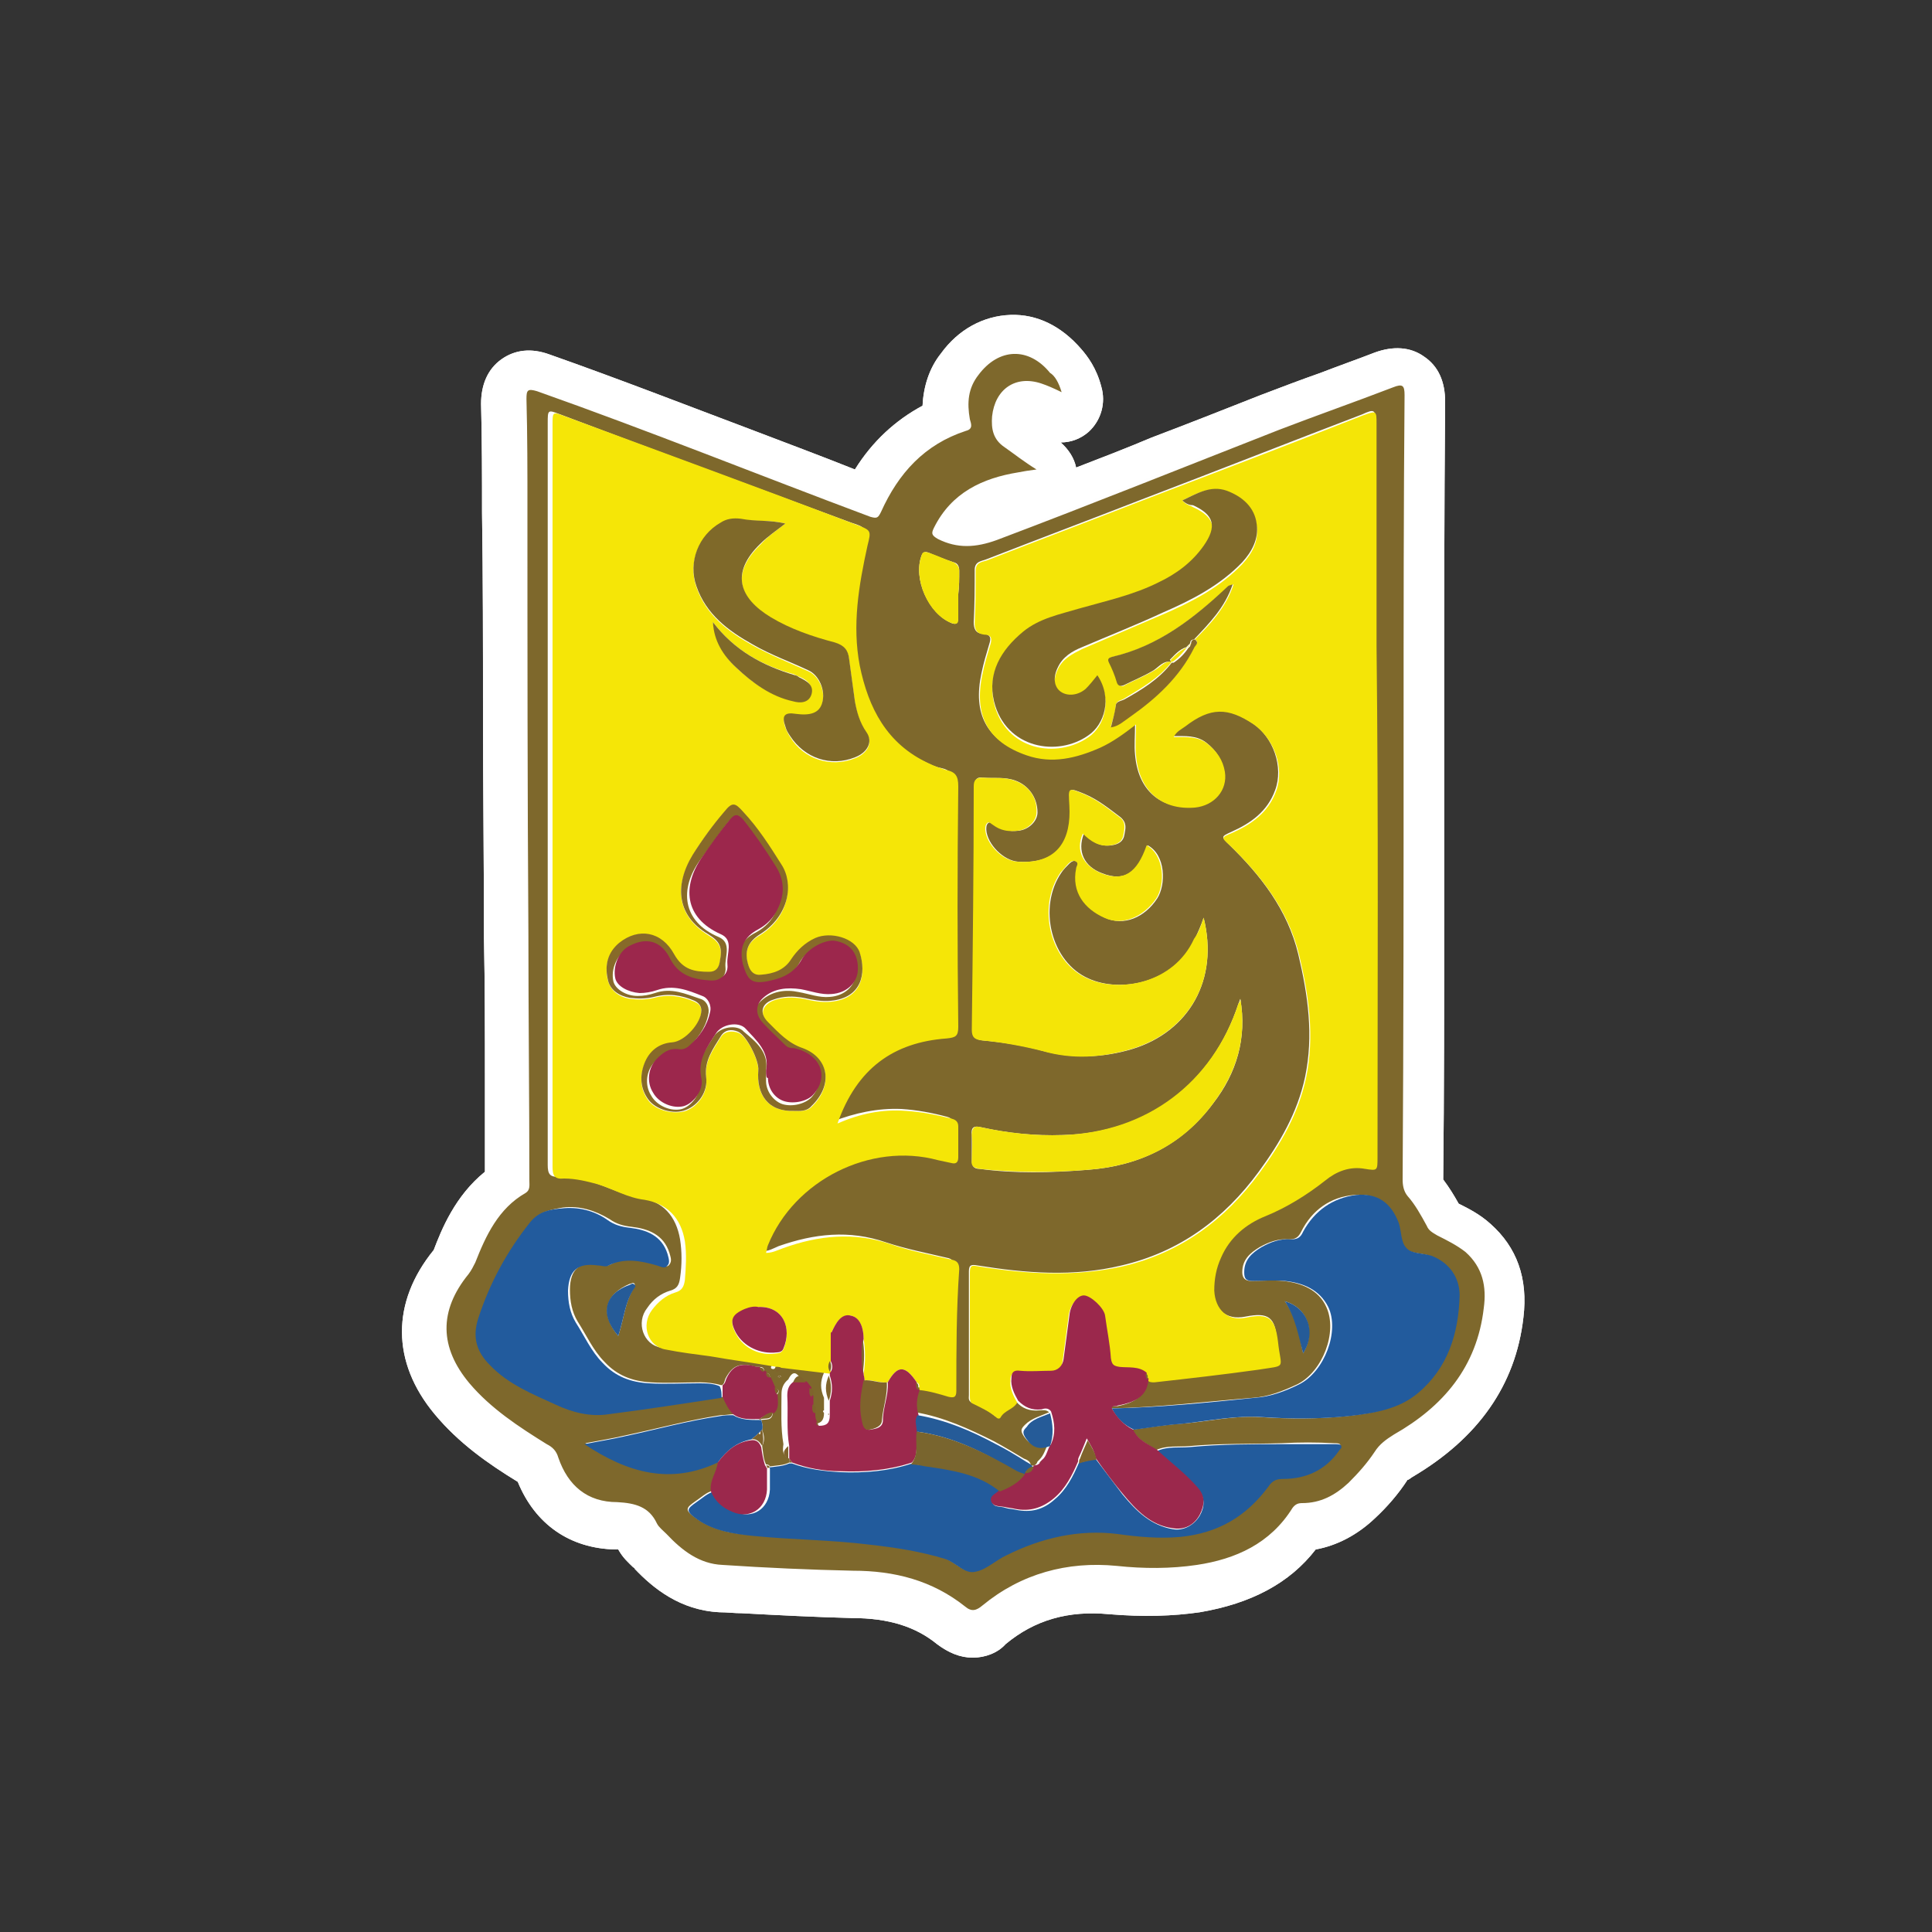 <?xml version="1.0" encoding="utf-8"?>
<!-- Generator: Adobe Illustrator 19.0.0, SVG Export Plug-In . SVG Version: 6.00 Build 0)  -->
<svg version="1.1" id="图层_1" xmlns="http://www.w3.org/2000/svg" xmlns:xlink="http://www.w3.org/1999/xlink" x="0px" y="0px"
	 viewBox="0 0 200 200" style="enable-background:new 0 0 200 200;" xml:space="preserve">
<rect x="0" y="0" width="200" height="200" fill="#333333" stroke="none"/>
<style type="text/css">
	.st0{fill:#FEFEFE;}
	.st1{fill:#FFFFFF;}
	.st2{fill:#7E682C;}
	.st3{fill:#F5E607;}
	.st4{fill:#F4E507;}
	.st5{fill:#225B9C;}
	.st6{fill:#225B9D;}
	.st7{fill:#9B284C;}
	.st8{fill:#9C284C;}
	.st9{fill:#F3E407;}
	.st10{fill:#255B98;}
	.st11{fill:#7F632C;}
	.st12{fill:#79652E;}
	.st13{fill:#7F6929;}
	.st14{fill:#876A29;}
	.st15{fill:#9C274C;}
</style>
<g>
	<g>
		<g>
			<path class="st0" d="M110,41.2c-0.3-1-0.7-1.6-1.3-2.3c-2.2-2.6-5.3-2.5-7.4,0.2c-1,1.4-1.1,3-0.9,4.6c0.1,0.4,0.4,1-0.4,1.2
				c-4.3,1.4-7,4.4-8.8,8.4c-0.3,0.6-0.4,0.7-1.1,0.5c-11.5-4.3-22.9-8.8-34.5-13c-0.9-0.3-1.1-0.1-1.1,0.8
				c0.1,3.8,0.1,7.6,0.1,11.3c0,14.7,0.1,29.4,0.1,44c0,8.5,0.1,17.1,0.1,25.6c0,0.5,0.1,1-0.4,1.3c-2.8,1.6-4.1,4.3-5.2,7.2
				c-0.2,0.4-0.4,0.8-0.7,1.2c-3.1,3.8-3.1,7.6,0.1,11.3c2.2,2.7,5.1,4.5,8,6.3c0.6,0.4,1,0.8,1.2,1.4c1,2.9,3,4.6,6.1,4.6
				c1.8,0,3.2,0.4,4.1,2.2c0.2,0.4,0.6,0.8,1,1.1c1.6,1.7,3.4,3,5.8,3.2c4.5,0.2,9,0.5,13.5,0.6c4.3,0.1,8.2,1,11.6,3.7
				c0.7,0.6,1.2,0.5,1.8-0.1c4.1-3.3,8.8-4.5,13.9-4.1c2.8,0.2,5.5,0.3,8.3-0.1c4.1-0.6,7.7-2.2,9.9-5.9c0.3-0.4,0.6-0.5,1-0.5
				c1.9,0,3.5-0.8,4.8-2.1c1-1,1.9-2,2.7-3.2c0.5-0.8,1.2-1.3,2-1.8c5.1-3,8.6-7.1,9.3-13.1c0.3-2.2-0.1-4.2-1.9-5.8
				c-0.8-0.7-1.9-1.2-2.9-1.7c-0.5-0.2-0.9-0.5-1.1-1c-0.5-1.1-1.2-2.1-2-3.1c-0.4-0.5-0.5-1-0.5-1.7c0-15.5,0.1-31,0.1-46.5
				c0-11.6,0-23.1,0.1-34.7c0-1-0.2-1.2-1.2-0.8c-3.9,1.5-7.9,2.9-11.8,4.4c-9.8,3.8-19.5,7.7-29.2,11.4c-2.1,0.8-4,1-6.1-0.1
				c-0.7-0.3-0.7-0.6-0.4-1.2c1.8-3.6,4.9-5,8.7-5.7c0.6-0.1,1.1-0.2,1.9-0.3c-1.3-0.8-2.2-1.6-3.3-2.3c-1.2-0.8-1.4-1.8-1.3-3.2
				c0.3-2.8,2.4-4.3,5.1-3.4C108.5,40.5,109.2,40.9,110,41.2z"/>
			<path class="st1" d="M100.7,171.6c-1.3,0-2.5-0.5-3.7-1.4c-2.2-1.8-5-2.7-8.8-2.7c-3.8-0.1-7.7-0.3-11.4-0.5
				c-0.8,0-1.5-0.1-2.3-0.1c-4.1-0.2-6.9-2.5-8.8-4.5c0-0.1-0.1-0.1-0.2-0.2c-0.4-0.4-1-0.9-1.5-1.8c-0.1,0-0.2,0-0.3,0
				c-4.7-0.1-8.3-2.6-10.1-7c-3.1-1.9-6.1-4-8.6-7c-4.5-5.4-4.5-11.6-0.1-17c0.8-2.1,2.2-5.6,5.3-8.1c0-3.2,0-6.4,0-9.5
				c0-4.9,0-9.8-0.1-14.7c0-7.8-0.1-15.7-0.1-23.5c0-6.8,0-13.7-0.1-20.5c0-3.8,0-7.5-0.1-11.3c0-2,0.7-3.6,2.1-4.6
				c1.4-1,3.1-1.2,5-0.5c7.1,2.5,14.3,5.3,21.2,7.9c3.4,1.3,6.9,2.6,10.4,4c1.8-2.9,4.2-5.1,7-6.6c0.1-2,0.7-3.9,1.9-5.4
				c1.8-2.5,4.4-3.9,7.2-4c2.8-0.1,5.3,1.2,7.3,3.5c0.7,0.8,1.6,2,2.1,3.9c0.5,1.7,0,3.5-1.3,4.7c-0.8,0.7-1.8,1.1-2.9,1.1
				c0.8,0.7,1.4,1.6,1.6,2.6c2.6-1,5.2-2,7.8-3.1c3.7-1.4,7.5-2.9,11.3-4.4c2.1-0.8,4.2-1.6,6.2-2.3c1.8-0.7,3.8-1.4,5.6-2.1
				c1.9-0.7,3.7-0.6,5.1,0.4c1.5,1,2.2,2.6,2.2,4.7c-0.1,11.3-0.1,22.4-0.1,34.6c0,6.1,0,12.2,0,18.2c0,9.2,0,18.5-0.1,27.7
				c0.6,0.8,1.1,1.6,1.6,2.5c1,0.5,2.2,1.1,3.3,2.1c2.7,2.4,3.9,5.6,3.4,9.7c-0.8,7-4.7,12.5-11.5,16.5c-0.3,0.2-0.4,0.3-0.5,0.3
				c-0.9,1.4-2.1,2.8-3.4,4c-1.8,1.7-3.9,2.8-6.1,3.2c-2.7,3.5-6.7,5.6-12,6.5c-2.8,0.4-5.8,0.5-9.4,0.2c-4.2-0.4-7.7,0.6-10.7,3.1
				C103.3,171.1,102,171.6,100.7,171.6z M71.9,155.8C71.9,155.8,71.9,155.8,71.9,155.8c0.1,0.1,0.2,0.2,0.3,0.3
				c1.5,1.5,2.3,1.8,2.8,1.8c0.8,0,1.5,0.1,2.3,0.1c3.6,0.2,7.4,0.4,11,0.4c4.8,0.1,8.9,1.1,12.3,3.3c4.5-3,9.6-4.2,15.3-3.7
				c2.8,0.3,5.1,0.2,7.2-0.1c3.4-0.5,5.5-1.7,6.8-3.8c0.7-1.2,2.1-2.6,4.8-2.6c0.4,0,0.9-0.1,1.8-0.9c0.8-0.8,1.5-1.6,2-2.4
				c1.1-1.7,2.5-2.6,3.5-3.2c4.3-2.5,6.6-5.6,7.1-9.8c0.2-1.4-0.2-1.7-0.4-1.9c-0.4-0.3-1.1-0.7-1.8-1c-0.6-0.3-2.2-1.1-3.2-3
				c-0.4-0.8-0.9-1.5-1.4-2.2c-1.1-1.3-1.6-2.8-1.6-4.6c0-9.4,0-18.9,0.1-28.3c0-6.1,0-12.2,0-18.2c0-10.4,0-19.9,0.1-29.4
				c-0.3,0.1-0.5,0.2-0.8,0.3c-2,0.7-4.1,1.5-6.1,2.3c-3.7,1.4-7.5,2.9-11.2,4.4c-5.9,2.3-12,4.7-18.1,7c-3.5,1.3-6.7,1.3-9.6-0.2
				c-1.2-0.6-2-1.4-2.5-2.3c-1.2,0.5-2.5,0.5-3.9,0c-4.5-1.7-9.1-3.4-13.5-5.1c-5.3-2-10.6-4.1-16-6c0,2,0,4,0,6
				c0,6.8,0,13.7,0.1,20.5c0,7.8,0,15.7,0.1,23.5c0,4.9,0,9.8,0.1,14.7c0,3.6,0,7.2,0,10.9l0,0c0.2,3.1-1.6,4.5-2.6,5.2
				c-1.4,0.8-2.3,2.4-3.3,4.9c-0.4,0.9-0.8,1.7-1.4,2.4c-1.7,2.1-1.7,3.5,0,5.6c1.8,2.1,4.2,3.7,6.9,5.4c1.5,0.9,2.5,2.2,3.1,3.8
				c0.5,1.5,1.1,1.6,1.9,1.6C67.7,151.5,70.4,153,71.9,155.8z"/>
		</g>
		<g>
			<path class="st2" d="M110,41.2c-0.8-0.4-1.5-0.7-2.1-0.9c-2.7-0.9-4.8,0.6-5.1,3.4c-0.1,1.3,0.1,2.4,1.3,3.2c1,0.7,2,1.5,3.3,2.3
				c-0.8,0.1-1.4,0.2-1.9,0.3c-3.7,0.6-6.9,2.1-8.7,5.7c-0.3,0.6-0.3,0.8,0.4,1.2c2,1,3.9,0.9,6.1,0.1c9.8-3.7,19.5-7.6,29.2-11.4
				c3.9-1.5,7.9-2.9,11.8-4.4c1-0.4,1.2-0.2,1.2,0.8c-0.1,11.6-0.1,23.1-0.1,34.7c0,15.5,0,31-0.1,46.5c0,0.6,0.1,1.2,0.5,1.7
				c0.8,0.9,1.4,2,2,3.1c0.2,0.5,0.6,0.7,1.1,1c1,0.5,2,1,2.9,1.7c1.8,1.6,2.2,3.6,1.9,5.8c-0.7,6.1-4.2,10.2-9.3,13.1
				c-0.8,0.5-1.5,1-2,1.8c-0.8,1.2-1.7,2.2-2.7,3.2c-1.4,1.3-2.9,2.1-4.8,2.1c-0.4,0-0.7,0.1-1,0.5c-2.3,3.7-5.9,5.3-9.9,5.9
				c-2.7,0.4-5.5,0.4-8.3,0.1c-5.1-0.5-9.9,0.8-13.9,4.1c-0.6,0.5-1.1,0.7-1.8,0.1c-3.4-2.7-7.3-3.7-11.6-3.7
				c-4.5-0.1-9-0.3-13.5-0.6c-2.4-0.1-4.2-1.5-5.8-3.2c-0.4-0.4-0.8-0.7-1-1.1c-0.8-1.7-2.2-2.1-4.1-2.2c-3.1,0-5.1-1.7-6.1-4.6
				c-0.2-0.7-0.6-1.1-1.2-1.4c-2.9-1.8-5.8-3.7-8-6.3c-3.1-3.7-3.2-7.5-0.1-11.3c0.3-0.4,0.5-0.8,0.7-1.2c1.1-2.8,2.4-5.6,5.2-7.2
				c0.5-0.3,0.4-0.8,0.4-1.3c0-8.5-0.1-17.1-0.1-25.6c-0.1-14.7-0.1-29.4-0.1-44c0-3.8,0-7.6-0.1-11.3c0-0.9,0.1-1.1,1.1-0.8
				c11.6,4.1,23,8.7,34.5,13c0.7,0.2,0.8,0.1,1.1-0.5c1.8-4,4.5-7,8.8-8.4c0.8-0.2,0.5-0.8,0.4-1.2c-0.3-1.7-0.2-3.2,0.9-4.6
				c2.1-2.8,5.2-2.9,7.4-0.2C109.2,39.6,109.7,40.3,110,41.2z M81.8,151.7c0,0.1,0,0.3,0,0.4c-0.6,0.3-1.3,0.3-2,0.4
				c-0.1-0.2-0.3-0.2-0.4-0.2c-0.3-0.6-0.3-1.3-0.4-1.9c0.3-0.6,0.2-1.1,0-1.7c0.1-0.4,0-0.7-0.1-1c0.5-0.1,1.1,0.1,1.2-0.7
				c0.6-0.5,0.4-1.3,0.4-1.9c0.3-0.3,0.3-0.6-0.2-0.7c-0.2-0.4-0.3-0.7-0.5-1.1c0-0.3-0.1-0.4-0.4-0.5c-0.1-0.1-0.1-0.1-0.2-0.2
				c0-0.3-0.2-0.4-0.5-0.4c-0.2,0-0.5,0-0.7-0.1c-1.4-0.3-2.1,0-2.8,1.3c-0.1,0.2-0.1,0.6-0.4,0.7c-0.7-0.2-1.5-0.3-2.2-0.3
				c-1.7,0-3.4,0.1-5.1,0c-1.9-0.1-3.5-0.7-4.8-2.1c-1.2-1.2-1.9-2.8-2.8-4.2c-0.6-1-0.8-2.1-0.8-3.3c0-2.1,1-3,3.1-2.6
				c0.4,0.1,0.7,0.2,1.1,0c1.7-0.9,3.3-0.5,5,0c0.4,0.1,0.8,0.4,1.1,0c0.3-0.4,0.1-0.8,0-1.2c-0.6-1.9-2.2-2.5-3.9-2.7
				c-0.9-0.1-1.6-0.3-2.3-0.8c-1.5-0.9-3.1-1.4-4.8-1.2c-1.2,0.2-2.4,0.4-3.2,1.4c-2.4,3-4.2,6.3-5.4,10c-0.6,1.9-0.2,3.4,1.2,4.8
				c1.9,1.9,4.3,3,6.8,4.1c1.8,0.8,3.6,1.3,5.5,1c3.9-0.6,7.8-1.2,11.7-1.7c0.3,0.6,0.6,1.3,1.1,1.8c-0.5,0-0.9,0.1-1.4,0.1
				c-3.3,0.5-6.6,1.4-9.9,2.1c-1.3,0.3-2.5,0.5-4.1,0.8c4.5,3,8.9,4.2,13.8,1.9c-0.1,1-0.9,1.9-0.6,3c-0.7,0.2-1.2,0.7-1.8,1.1
				c-1,0.7-1.2,0.9,0.1,1.8c1.7,1.2,3.8,1.6,5.8,1.7c4,0.4,8,0.4,12,0.9c2.7,0.3,5.3,0.7,7.9,1.5c1.1,0.4,2,1.6,3.1,1.3
				c1.1-0.3,2.1-1.2,3.2-1.7c3.6-1.8,7.4-2.7,11.5-2.2c2.2,0.3,4.3,0.5,6.5,0.3c3.9-0.3,6.9-2.1,9.1-5.2c0.4-0.6,0.8-0.8,1.5-0.8
				c2.4,0,4.4-0.9,5.8-2.9c0.1-0.2,0.4-0.4,0.2-0.6c-0.1-0.1-0.4-0.1-0.6-0.1c-1.8-0.1-3.6-0.1-5.4,0c-3.2,0.1-6.4,0-9.6,0.3
				c-1.1,0.1-2.3-0.1-3.4,0.4c-0.9-0.6-2-1.1-2.5-2.1c1.6-0.2,3.3-0.5,4.9-0.6c2.8-0.2,5.6-0.9,8.4-0.7c3,0.2,6,0.2,8.9-0.1
				c2.6-0.3,5.1-0.7,7.2-2.4c3.1-2.6,4.2-6.2,4.3-10.1c0.1-1.8-1-3.4-2.9-4.1c-0.8-0.3-2-0.2-2.6-0.8c-0.6-0.6-0.5-1.8-0.8-2.6
				c-0.8-2.1-2.2-3.1-4.4-2.9c-2.5,0.2-4.4,1.6-5.5,3.8c-0.3,0.6-0.6,0.8-1.3,0.8c-1.1-0.1-2.1,0.3-3,0.8c-1,0.6-1.8,1.3-1.8,2.6
				c0,0.6,0.3,0.9,0.9,0.9c1.1,0,2.2-0.1,3.3,0c1.9,0.2,3.7,0.9,4.5,2.7c1.2,2.6-0.4,6.7-3,8c-1.5,0.7-3,1.3-4.6,1.4
				c-4.9,0.4-9.9,1-14.8,1.1c0.1-0.4,0.4-0.2,0.6-0.2c2.2-0.4,3.1-1.2,3.2-2.8c0.2,0.1,0.4,0.2,0.7,0.2c3.6-0.4,7.1-0.8,10.7-1.3
				c3.1-0.5,2.4,0,2.1-2.9c-0.2-2.4-0.8-3-3.3-2.5c-2,0.4-3.3-0.8-3.3-2.8c0-1.2,0.2-2.3,0.7-3.4c0.9-2.1,2.6-3.5,4.6-4.3
				c2.3-0.9,4.3-2.2,6.2-3.7c1.2-0.9,2.5-1.5,4.1-1.2c1.3,0.2,1.3,0.2,1.3-1.2c0-17.6,0.1-35.3-0.1-52.9c-0.1-7.7,0-15.3,0-23
				c0-1.4-0.1-1.5-1.4-0.9c-7.6,2.9-15.2,5.9-22.8,8.8c-5.4,2.1-10.7,4.1-16.1,6.2c-0.5,0.2-1.2,0.2-1.2,1.1c0,1.8,0,3.6-0.1,5.4
				c0,0.7,0.2,1.2,1,1.2c0.8,0.1,0.8,0.5,0.6,1.1c-0.3,1-0.6,2-0.8,3c-0.9,4.2,0.5,6.9,4.6,8.4c2.6,0.9,5.2,0.3,7.6-0.8
				c1.3-0.6,2.4-1.4,3.7-2.4c0,1.3-0.1,2.3,0,3.2c0.3,3.7,2.6,5.7,6.1,5.4c2.1-0.2,3.5-1.7,3.1-3.7c-0.2-1.2-0.9-2.2-1.8-2.9
				c-1-0.8-2.2-0.7-3.5-0.7c0.3-0.6,0.8-0.8,1.2-1.1c2.6-2,4.4-2,7.1-0.2c2.1,1.4,3.2,4.5,2.3,6.9c-0.8,2.2-2.5,3.4-4.5,4.3
				c-1.1,0.5-1.1,0.5-0.3,1.3c3.3,3.2,6.1,6.8,7.2,11.4c1,4.2,1.6,8.4,0.7,12.7c-0.8,3.7-2.6,6.8-4.8,9.8c-3.6,4.9-8.2,8.3-14.2,9.7
				c-5,1.2-9.9,0.8-14.9,0c-0.6-0.1-0.9-0.1-0.9,0.6c0,4.3,0,8.6,0,12.8c0,0.3-0.1,0.6,0.3,0.8c0.9,0.4,1.7,0.8,2.4,1.4
				c0.2,0.1,0.4,0.1,0.5,0c0.4-0.7,1.3-0.8,1.7-1.5c0.6,0.7,1.4,1,2.4,0.9c0.3,0,0.7-0.1,1,0.2c-0.9,0.4-1.8,0.6-2.5,1.3
				c-0.4,0.4-0.5,0.6-0.1,1.2c0.7,1,1.5,1.2,2.5,0.8c-0.3,0.5-0.4,1.1-0.9,1.6c-0.1,0.1-0.1,0.1-0.2,0.2c-0.1,0.3-0.3,0.5-0.7,0.4
				c0-0.4-0.4-0.6-0.7-0.7c-1-0.6-2-1.2-3.1-1.8c-2.6-1.3-5.2-2.5-8.1-3c-0.4-0.9-0.2-1.7,0.1-2.6c1,0.1,2,0.4,3,0.7
				c0.6,0.2,0.8,0.1,0.8-0.6c0-4.2,0.1-8.3,0.1-12.5c0-0.6-0.2-0.9-0.8-1c-2.1-0.5-4.2-0.9-6.3-1.6c-3.8-1.3-7.4-0.9-11.1,0.4
				c-0.5,0.2-1.1,0.6-1.8,0.5c0.1-0.3,0.1-0.6,0.2-0.8c2.7-6.7,10.6-10.7,17.6-8.8c0.5,0.1,0.9,0.2,1.4,0.3c0.5,0.1,0.8,0,0.7-0.6
				c0-1.1,0-2.2,0-3.2c0-0.5-0.3-0.7-0.7-0.8c-1.5-0.4-3.1-0.7-4.7-0.8c-2.4-0.1-4.8,0.4-7.1,1.3c2-5.7,5.7-8.4,11.3-8.8
				c0.9-0.1,1.2-0.2,1.2-1.2c0-8.3,0-16.6,0-24.9c0-1-0.3-1.5-1.3-1.7c-0.6-0.1-1.2-0.4-1.8-0.7c-4.3-2-6.2-5.7-7.1-10.1
				c-0.8-4.2-0.1-8.3,0.8-12.4c0.4-1.6,0.4-1.7-1.2-2.2c-10-3.7-20.1-7.4-30.1-11.2c-1.3-0.5-1.3-0.5-1.3,0.9c0,15,0,30,0,45
				c0,10.6,0,21.2,0,31.8c0,0.9,0.2,1.3,1.2,1.2c1.2-0.1,2.3,0.2,3.5,0.6c1.6,0.5,3.1,1.3,4.8,1.6c2.4,0.3,3.8,1.9,4.2,4.3
				c0.2,1.3,0.2,2.6,0,4c-0.1,0.7-0.3,1.1-1,1.3c-1,0.3-1.8,0.9-2.4,1.8c-1.2,1.5-0.4,3.8,1.4,4.1c1.5,0.3,3.1,0.4,4.6,0.7
				c2.3,0.3,4.6,0.7,6.9,1.1c0,0.1-0.2,0.3,0,0.4c0.3,0.1,0.4-0.1,0.4-0.4c1.7,0.2,3.3,0.4,5,0.6c0,0.1,0,0.2,0,0.2
				c-0.4,0.9-0.4,1.7,0,2.6c0,0.4,0,0.9,0,1.3c0,0-0.1,0-0.1,0.1c0,0.1,0.1,0.1,0.1,0.2c0,0.7-0.3,1.1-1.1,1.1
				c0-0.2-0.1-0.3-0.2-0.4c-0.2-0.3-0.2-0.5-0.2-0.9c0.3-0.4,0.4-0.7-0.2-0.9c0-0.3,0-0.6,0-0.9c0.3-0.4,0.4-0.7-0.2-0.9
				c-0.2-0.2-0.3-0.4-0.5-0.6c-0.4-0.7-0.8-1-1.3,0c-0.5,0.4-0.7,0.9-0.7,1.5c0,1.7-0.1,3.5,0.2,5.2
				C81.1,150.8,81.1,151.3,81.8,151.7L81.8,151.7z M124.7,95.7c-0.3,0.9-0.6,1.5-0.9,2.2c-2.1,4.6-7.7,5.6-11,4.1
				c-3.9-1.7-5.3-7.4-2.8-11c0.2-0.3,0.5-0.6,0.8-0.9c0.2-0.2,0.5-0.4,0.8-0.2c0.3,0.2,0,0.5,0,0.7c-0.5,2.5,0.9,4.2,2.9,5.1
				c1.9,0.9,4.1,0,5.4-2c0.9-1.4,0.9-4.5-1-5.5c-1,2.9-2.4,3.8-4.7,2.9c-1.9-0.7-2.6-2.3-1.9-4.1c0.8,0.8,1.7,1.4,2.9,1.2
				c0.7-0.1,1.2-0.4,1.3-1.1c0.1-0.6,0.3-1.2-0.4-1.8c-1.2-0.9-2.3-1.8-3.7-2.4c-1.7-0.7-1.7-0.7-1.5,1.2c0.2,3.4-1.1,6.1-5.4,5.8
				c-1.5-0.1-3.2-1.8-3.3-3.3c0-0.3,0-0.5,0.2-0.7c0.3-0.2,0.5,0.1,0.6,0.2c0.8,0.5,1.6,0.7,2.5,0.6c1.1-0.1,2-1,2-1.9
				c0-1.5-0.9-2.8-2.3-3.3c-1.1-0.4-2.2-0.2-3.3-0.3c-0.7-0.1-0.9,0.2-0.9,0.9c-0.1,8.4-0.1,16.8-0.2,25.2c0,0.8,0.3,1,1,1.1
				c2.1,0.2,4.2,0.5,6.3,1.1c3.1,0.8,6.2,0.7,9.2-0.2C123.2,107.4,126.3,102.1,124.7,95.7z M128.5,104.1c-0.1,0.2-0.1,0.3-0.2,0.5
				c-2.7,8.3-9.5,13.4-18.2,13.6c-2.9,0.1-5.7-0.2-8.4-0.8c-0.8-0.2-1.1,0-1,0.8c0,0.9,0,1.7,0,2.6c0,0.6,0.2,0.9,0.8,0.9
				c3.7,0.5,7.4,0.4,11.2,0.1c5.4-0.4,9.8-2.6,13-6.9C128.1,111.7,129.2,108.1,128.5,104.1z M99.3,62.1
				C99.3,62.1,99.4,62.1,99.3,62.1c0.1-0.8,0.1-1.6,0.1-2.4c0-0.4-0.1-0.8-0.6-0.9c-0.9-0.3-1.7-0.6-2.6-1c-0.3-0.1-0.5-0.1-0.7,0.3
				c-0.9,2.4,0.7,6,3.1,7c0.5,0.2,0.6,0,0.7-0.4C99.3,63.9,99.3,63,99.3,62.1z M64.1,139c0.6-1.8,0.7-3.6,1.7-5.1c0-0.1,0-0.2,0-0.3
				c-0.2-0.2-0.3,0-0.5,0C62.7,134.6,62.2,136.7,64.1,139z M133,135.3c1.2,1.7,1.5,3.5,1.9,5.4C136.3,138.5,135.5,136,133,135.3z
				 M80.9,143.1c-0.1,0-0.1-0.1-0.2-0.1c-0.1,0-0.1,0.1-0.2,0.1c0.1,0,0.1,0.1,0.2,0.1C80.8,143.2,80.9,143.2,80.9,143.1z"/>
			<path class="st1" d="M100.7,171.6c-1.3,0-2.5-0.5-3.7-1.4c-2.2-1.8-5-2.7-8.8-2.7c-3.8-0.1-7.7-0.3-11.4-0.5
				c-0.8,0-1.5-0.1-2.3-0.1c-4.1-0.2-6.9-2.5-8.8-4.5c0-0.1-0.1-0.1-0.2-0.2c-0.4-0.4-1-0.9-1.5-1.8c-0.1,0-0.2,0-0.3,0
				c-4.7-0.1-8.3-2.6-10.1-7c-3.1-1.9-6.1-4-8.6-7c-4.5-5.4-4.5-11.6-0.1-17c0.8-2.1,2.2-5.6,5.3-8.1c0-3.2,0-6.4,0-9.5
				c0-4.9,0-9.8-0.1-14.7c0-7.8-0.1-15.7-0.1-23.5c0-6.8,0-13.7-0.1-20.5c0-3.8,0-7.5-0.1-11.3c0-2,0.7-3.6,2.1-4.6
				c1.4-1,3.1-1.2,5-0.5c7.1,2.5,14.3,5.3,21.2,7.9c3.4,1.3,6.9,2.6,10.4,4c1.8-2.9,4.2-5.1,7-6.6c0.1-2,0.7-3.9,1.9-5.4
				c1.8-2.5,4.4-3.9,7.2-4c2.8-0.1,5.3,1.2,7.3,3.5c0.7,0.8,1.6,2,2.1,3.9c0.5,1.7,0,3.5-1.3,4.7c-0.8,0.7-1.8,1.1-2.9,1.1
				c0.8,0.7,1.4,1.6,1.6,2.6c2.6-1,5.2-2,7.8-3.1c3.7-1.4,7.5-2.9,11.3-4.4c2.1-0.8,4.2-1.6,6.2-2.3c1.8-0.7,3.8-1.4,5.6-2.1
				c1.9-0.7,3.7-0.6,5.1,0.4c1.5,1,2.2,2.6,2.2,4.7c-0.1,11.3-0.1,22.4-0.1,34.6c0,6.1,0,12.2,0,18.2c0,9.2,0,18.5-0.1,27.7
				c0.6,0.8,1.1,1.6,1.6,2.5c1,0.5,2.2,1.1,3.3,2.1c2.7,2.4,3.9,5.6,3.4,9.7c-0.8,7-4.7,12.5-11.5,16.5c-0.3,0.2-0.4,0.3-0.5,0.3
				c-0.9,1.4-2.1,2.8-3.4,4c-1.8,1.7-3.9,2.8-6.1,3.2c-2.7,3.5-6.7,5.6-12,6.5c-2.8,0.4-5.8,0.5-9.4,0.2c-4.2-0.4-7.7,0.6-10.7,3.1
				C103.3,171.1,102,171.6,100.7,171.6z M84.6,155.6c1.9,0.1,3.8,0.2,5.8,0.5c2.8,0.3,5.8,0.8,8.7,1.7c0.6,0.2,1.1,0.4,1.5,0.7
				c0.4-0.3,0.9-0.6,1.5-0.9c0.9-0.4,1.7-0.8,2.6-1.1c-0.5-0.3-0.9-0.6-1.3-1.1c-0.8-0.5-1.6-0.9-2.3-1.3c-1.8-0.9-4.3-2.1-6.8-2.5
				c-1.5-0.3-2.8-1.3-3.4-2.7c-0.7-1.8-0.7-3.7,0-5.8c0.6-1.6,2-2.7,3.6-2.9c0-1.6,0-3.3,0.1-5.1c-1.3-0.3-2.7-0.6-4-1.1
				c-2.5-0.8-5-0.7-8.1,0.4c0,0-0.1,0-0.1,0.1c-0.6,0.3-1.8,0.8-3.4,0.7c-1.4-0.1-2.6-0.7-3.4-1.9c0,0-0.1-0.1-0.1-0.1
				c0,0.3,0,0.5-0.1,0.8c-0.1,1.2-0.5,2.2-1,2.9c1.5,0.2,3.1,0.5,4.6,0.7l2.1,0.3c0,0,0,0,0.1,0c0.1,0,0.1,0,0.2,0l5,0.6
				c2.1,0.3,3.7,1.9,3.9,4l0,0.2c0.1,0.6,0,1.2-0.2,1.8c0.1,0.4,0.2,0.9,0.2,1.3l0,1.3c0,0,0,0.1,0,0.1c0,1.6-0.5,3.1-1.6,4.1
				c-0.7,0.7-1.5,1.1-2.5,1.3C86.1,153.7,85.5,154.8,84.6,155.6z M121.6,155c-0.4,0.1-0.7,0.2-1.1,0.3c0.4,0,0.8,0,1.2-0.1
				c0.7-0.1,1.3-0.2,1.8-0.3c-0.4,0-0.8,0-1.2,0.1C122.1,155,121.8,155,121.6,155z M113.4,154.8c0.9,0,1.8,0.1,2.7,0.2
				c1,0.1,1.9,0.2,2.8,0.3c-0.5-0.1-1-0.3-1.5-0.6c-0.1-0.1-0.3-0.2-0.4-0.3c-1-0.6-2.6-1.6-3.7-3.6c0-0.1-0.1-0.1-0.1-0.2
				c0,0,0,0,0,0c0,0.7-0.2,1.5-0.6,2.1c-0.2,0.5-0.5,1.4-1.4,2.3C111.9,154.8,112.7,154.8,113.4,154.8z M108.2,142.2
				c1.7,0,2.8,0.7,3.5,1.4c0.3-0.3,0.5-0.6,0.9-0.9c0.5-0.4,1.2-0.8,2.1-0.9c0.4-0.9,1-1.7,1.9-2.2c1-0.6,2.1-0.7,3.2-0.5
				c0.9-0.1,1.9-0.2,2.8-0.3c0.1,0,0.1,0,0.2,0c-0.8-1.1-1.3-2.4-1.5-3.9c-1.3,0.5-2.6,0.9-4,1.3c-4.3,1-8.5,1-12.3,0.6
				c0,1.6,0,3.1,0,4.7c1.1-0.1,2.1,0.2,3,0.8C108.1,142.2,108.1,142.2,108.2,142.2z M138.7,130.6c1.3,0.9,2.3,2,2.9,3.4
				c1.2,2.5,1,5.7-0.1,8.5c0.9-0.2,1.7-0.5,2.3-1c1.1-0.9,2.5-2.5,2.7-6.5c-0.1,0-0.1,0-0.2,0c-0.9-0.2-2.6-0.5-4-1.9
				c-1.3-1.4-1.6-3-1.7-3.9c0-0.1,0-0.1,0-0.2c-0.6,0.1-1.2,0.4-1.7,1.4C138.8,130.5,138.8,130.5,138.7,130.6z M53.9,138.8
				c0,0,0.1,0.1,0.1,0.1c0.7,0.7,1.5,1.2,2.5,1.8c-0.1-0.2-0.3-0.5-0.4-0.7c-0.7-1.1-1.1-2.2-1.3-3.5c-0.3,0.7-0.6,1.4-0.8,2.2
				C53.9,138.7,53.9,138.7,53.9,138.8z M61.8,118.8c0.5,0.1,1,0.2,1.4,0.4c0.8,0.2,1.5,0.5,2.2,0.8c0.8,0.3,1.4,0.6,1.9,0.6
				c4.1,0.5,7.1,3.3,7.9,7.5c0,0,0,0,0,0c1.4-3.6,4.1-6.7,7.5-8.9c-0.5-1.1-0.6-2.3-0.2-3.5c2.2-6.3,6.3-10.1,12.2-11.4
				c0-7.3,0-13.9,0-20.1c-0.2-0.1-0.3-0.2-0.5-0.2c-5.1-2.4-8.3-6.9-9.6-13.3c-0.8-4.2-0.4-8.2,0.4-12c-7.7-2.9-15.5-5.7-23.2-8.6
				l0,6.2c0,11.3,0,22.5,0,33.8l0,3.6C61.8,101.8,61.8,110.4,61.8,118.8z M101,127.2c0.5,0,0.9,0.1,1.1,0.1c4.2,0.6,8.7,1.1,13.2,0
				c3.1-0.7,5.8-2.1,8.2-4.2c-3,1.9-6.5,3-10.4,3.3c-4.5,0.3-8.4,0.3-12.1-0.2c-0.6-0.1-1.2-0.2-1.7-0.5c-0.5,0.1-1.1,0-1.7-0.1
				l-0.2,0c-0.4-0.1-0.9-0.2-1.4-0.3c-1.1-0.3-2.2-0.4-3.4-0.3c0.3,0.1,0.7,0.2,1,0.3c1.4,0.5,2.9,0.8,4.6,1.2
				c0.4,0.1,0.8,0.2,1.2,0.3c0.5,0.1,0.9,0.3,1.3,0.4C100.8,127.2,100.9,127.2,101,127.2z M102.9,113c0.9,0.2,1.7,0.3,2.6,0.5
				C104.6,113.3,103.8,113.2,102.9,113z M105.3,104.3c1.3,0.2,2.6,0.5,3.8,0.8c0.1,0,0.2,0.1,0.4,0.1c-1.8-1.2-3.3-3-4.2-5.1
				C105.3,101.5,105.3,102.9,105.3,104.3z M129.6,99.7c0.1,0,0.3,0.1,0.4,0.1c-0.1-0.4-0.2-0.7-0.4-1.1
				C129.6,99.1,129.6,99.4,129.6,99.7z M133.6,88.2c1.8,2.2,3.6,4.8,4.7,8.1c0-9.5,0-19.2-0.1-28.8c-0.1-5.3,0-10.6,0-15.8
				c0-0.7,0-1.4,0-2.2c-6.1,2.3-12.1,4.7-18.2,7c-1.9,0.7-3.8,1.4-5.7,2.2c-2.9,1.1-5.8,2.2-8.7,3.3c0,0.4,0,0.7,0,1.1
				c0.3,0.3,0.6,0.6,0.8,0.9c0.6,1,1.2,2.6,0.5,4.8c-0.3,0.8-0.5,1.7-0.7,2.5c-0.4,2-0.2,2.5,1.7,3.1c0.8,0.3,1.9,0.4,4.2-0.6
				c0.8-0.4,1.6-0.9,2.9-1.9c1.4-1,3.2-1.2,4.7-0.4c0.2,0.1,0.5,0.3,0.7,0.4c4-2.9,7.8-2.9,12-0.1c3.8,2.6,5.5,7.8,4,12.1
				C135.7,85.8,134.7,87.2,133.6,88.2z M93.3,66.5c0,0.8,0.1,1.6,0.3,2.4c0.6,3.2,1.8,5.2,3.7,6.4c-0.4-1.8-0.4-3.7,0.1-5.9
				c-0.1,0-0.2-0.1-0.3-0.1C95.5,68.7,94.3,67.7,93.3,66.5z M95.9,62.1c0.1,0.1,0.1,0.1,0.2,0.2c0.2,0,0.4,0,0.5-0.1
				c0,0,0-0.1,0-0.1H95.9z"/>
		</g>
		<g>
			<path class="st3" d="M80.5,142.2c-2.3-0.4-4.6-0.7-6.9-1.1c-1.5-0.2-3.1-0.4-4.6-0.7c-1.8-0.3-2.6-2.5-1.4-4.1
				c0.6-0.8,1.4-1.5,2.4-1.8c0.7-0.2,0.9-0.6,1-1.3c0.1-1.3,0.2-2.6,0-4c-0.4-2.4-1.8-3.9-4.2-4.3c-1.7-0.2-3.2-1.1-4.8-1.6
				c-1.1-0.3-2.3-0.6-3.5-0.6c-1,0.1-1.2-0.3-1.2-1.2c0-10.6,0-21.2,0-31.8c0-15,0-30,0-45c0-1.4,0-1.4,1.3-0.9
				c10,3.7,20.1,7.4,30.1,11.2c1.6,0.6,1.6,0.6,1.2,2.2c-0.9,4.1-1.6,8.2-0.8,12.4c0.9,4.4,2.8,8.1,7.1,10.1
				c0.6,0.3,1.2,0.5,1.8,0.7c1,0.2,1.3,0.6,1.3,1.7c-0.1,8.3-0.1,16.6,0,24.9c0,1-0.3,1.1-1.2,1.2c-5.5,0.4-9.3,3.1-11.3,8.8
				c2.3-1,4.6-1.5,7.1-1.3c1.6,0.1,3.1,0.4,4.7,0.8c0.4,0.1,0.7,0.3,0.7,0.8c0,1.1,0,2.2,0,3.2c0,0.6-0.3,0.7-0.7,0.6
				c-0.5-0.1-0.9-0.2-1.4-0.3c-7-1.9-14.9,2.1-17.6,8.8c-0.1,0.2-0.1,0.5-0.2,0.8c0.7,0,1.2-0.3,1.8-0.5c3.6-1.3,7.3-1.7,11.1-0.4
				c2,0.7,4.2,1.1,6.3,1.6c0.6,0.1,0.8,0.4,0.8,1c-0.1,4.2-0.1,8.3-0.1,12.5c0,0.7-0.3,0.7-0.8,0.6c-1-0.3-2-0.6-3-0.7c0,0,0,0,0,0
				c-0.1-0.3,0.1-0.6-0.3-0.8c-1.2-1.8-2-1.8-3,0c-0.8,0.1-1.6-0.3-2.4-0.2c0-0.2-0.1-0.4-0.1-0.7c0.2-1.2,0.2-2.4,0-3.6
				c0-1.1-0.4-2.2-1.3-2.4c-1-0.2-1.6,0.8-2,1.7c0,0.1,0,0.2-0.1,0.2c0,0.9,0,1.9,0,2.8c-0.1,0.3-0.1,0.7,0,1.1
				c0,0.1-0.1,0.1-0.1,0.2c-1.7-0.2-3.3-0.4-5-0.6C80.7,142.2,80.6,142.2,80.5,142.2z M81.4,54.8c-1.6-0.4-3.1-0.2-4.6-0.4
				c-0.8-0.1-1.4,0-2.1,0.4c-2.3,1.3-3.4,4.1-2.5,6.6c1,2.9,3.3,4.6,5.8,6c1.8,1,3.8,1.8,5.8,2.7c1.1,0.5,1.8,2.1,1.4,3.4
				c-0.3,1-1.2,1.3-2.7,1.1c-1.1-0.2-1.5,0.2-1.1,1.3c0.1,0.3,0.3,0.7,0.5,1c1.4,2.3,4.2,3.2,6.7,2.2c1.3-0.5,1.9-1.6,1.2-2.6
				c-0.7-1-1-2.1-1.2-3.2c-0.2-1.5-0.4-2.9-0.6-4.4c-0.1-0.9-0.5-1.5-1.5-1.7c-2.3-0.6-4.6-1.3-6.6-2.6c-3.3-2-4.2-4.6-1.1-7.6
				C79.6,56.2,80.5,55.5,81.4,54.8z M82.3,115.6c0.5,0,1.3,0.1,1.8-0.4c2.3-2.2,1.8-5.1-0.9-6c-1.6-0.6-2.6-1.6-3.6-2.7
				c-0.9-0.9-0.6-1.8,0.5-2.3c1-0.4,2.1-0.4,3.2-0.2c0.9,0.2,1.8,0.4,2.8,0.3c3.2-0.3,3.7-2.8,3-5c-0.5-1.5-3-2.2-4.6-1.5
				c-1.1,0.5-1.8,1.3-2.5,2.2c-0.8,1.1-1.9,1.5-3.1,1.6c-0.7,0.1-1.1-0.3-1.3-0.9c-0.5-1.5-0.2-2.5,1.2-3.3c3-1.9,3.4-5.1,2.2-7.2
				c-1.2-1.9-2.4-3.8-4-5.5c-0.8-0.9-1.1-0.9-1.9,0c-1.2,1.4-2.4,2.9-3.3,4.5c-2,3.3-1.5,6.3,1.6,8.2c1.3,0.8,1.5,1.4,1.2,2.9
				c-0.1,0.6-0.4,1-1.1,1c-1.5,0-2.7-0.2-3.6-1.8c-1.3-2.4-3.7-2.9-5.7-1.2c-1.2,1-1.5,2.3-1.2,3.7c0.3,1.2,1.2,1.8,2.3,2
				c0.8,0.1,1.7,0.1,2.5-0.1c1.5-0.4,2.8-0.2,4.2,0.4c0.4,0.2,0.7,0.4,0.7,1c0,1.3-1.7,3.2-3,3.3c-1.4,0.1-2.4,0.9-2.9,2.2
				c-0.5,1.3-0.4,2.6,0.4,3.7c0.8,1.1,2.7,1.5,3.9,1.1c1.3-0.5,2.3-1.9,2.1-3.4c-0.2-1.7,0.7-2.9,1.5-4.2c0.4-0.7,1.2-0.7,1.8-0.5
				c0.9,0.3,2.2,2.9,2.1,4C78.4,114,79.6,115.8,82.3,115.6z M73.9,65.1c0.2,1.8,1,3.3,2.3,4.6c1.7,1.6,3.6,3,5.9,3.5
				c0.7,0.2,1.7,0.2,1.9-0.7c0.3-1-0.5-1.5-1.3-1.8c-0.1-0.1-0.3-0.1-0.4-0.2C79,69.6,76.1,68,73.9,65.1z M78.6,135.9
				c-0.5,0-0.9,0.1-1.4,0.3c-1.4,0.6-1.6,1.2-0.9,2.5c0.8,1.5,2.5,2.3,4.2,2c0.3,0,0.5-0.1,0.7-0.4
				C82.1,138.1,81.2,135.8,78.6,135.9z"/>
			<path class="st1" d="M98.7,149.8c-0.5,0-1.1-0.1-1.7-0.2c-0.2,0-0.4-0.1-0.5-0.1c-0.6-0.2-1.1-0.3-1.5-0.4
				c-0.7,0-1.3-0.2-1.9-0.5c-0.2-0.1-0.4-0.2-0.6-0.3c-1.2,0.2-2.2,0-2.8-0.1c-0.1,0-0.1,0-0.2,0c0,0,0,0,0,0
				c-0.9,0-1.8-0.3-2.6-0.8c-0.5,0.1-1.1,0.2-1.6,0.1l-5.4-0.6c0,0-0.1,0-0.1,0l-2.1-0.3c-1.6-0.2-3.2-0.5-4.8-0.7
				c-0.6-0.1-1.2-0.2-1.7-0.2c-0.9-0.1-1.9-0.3-2.9-0.4c-2.4-0.4-4.3-2-5.2-4.3c-0.9-2.3-0.5-5,1-7c0.8-1,1.6-1.8,2.6-2.4
				c0-0.4,0-0.8-0.1-1.2c0-0.3-0.1-0.4-0.2-0.5c0,0-0.1,0-0.2,0c-1.6-0.2-3-0.8-4.1-1.2c-0.5-0.2-1-0.4-1.4-0.5
				c-0.7-0.2-1.5-0.4-2-0.4c-1.7,0.1-3.2-0.4-4.3-1.4c-1.1-1.1-1.7-2.5-1.7-4.3c0-9.4,0-19,0-28.2l0-3.6c0-11.3,0-22.5,0-33.8
				l0-11.3c0-1.2,0-3.4,2.1-4.8c2.1-1.5,4.2-0.7,5.2-0.3c10,3.7,20.1,7.4,30.1,11.2c1.2,0.4,2.7,1,3.7,2.8c1,1.8,0.6,3.4,0.3,4.6
				l0,0.1c-0.9,4-1.4,7.3-0.8,10.5c0.7,3.6,2.1,5.7,4.6,6.9c0.4,0.2,0.7,0.3,0.8,0.3c3.1,0.6,4.9,2.9,4.9,6.1
				c-0.1,7.6-0.1,15.7,0,24.9c0,2.1-0.9,4.4-3.5,5.3c2.2,0.8,3.5,2.8,3.4,5.1c0,0.9,0,1.9,0,3.1c0,2.2-1.1,3.5-1.8,4.1
				c-0.7,0.6-2.2,1.5-4.4,1l-0.2,0c-0.4-0.1-0.9-0.2-1.4-0.3c-1.1-0.3-2.2-0.4-3.4-0.3c0.3,0.1,0.7,0.2,1,0.3
				c1.4,0.5,2.9,0.8,4.6,1.2c0.4,0.1,0.8,0.2,1.2,0.3c2.7,0.6,4.4,2.7,4.3,5.4c-0.1,4.8-0.1,8.8-0.1,12.5c0,2.3-1.2,3.6-1.9,4.2
				C101,149.3,100,149.8,98.7,149.8z M93.8,137.9c0.3,0,0.6,0.1,0.8,0.1c0-1,0-2,0-3.1c-0.8-0.2-1.6-0.4-2.4-0.6
				C93.1,135.3,93.6,136.5,93.8,137.9z M78,137.2c0.4,0.1,0.7,0.1,1.1,0.2l1.4,0.2c0-0.6-0.1-1-0.2-1.2c0-0.1-0.2-0.2-0.3-0.2
				C79.3,136.3,78.6,136.6,78,137.2z M61.8,118.8c0.5,0.1,1,0.2,1.4,0.4c0.8,0.2,1.5,0.5,2.2,0.8c0.8,0.3,1.4,0.6,1.9,0.6
				c4.1,0.5,7.1,3.3,7.9,7.5c0,0,0,0,0,0c1.2-3.1,3.3-5.8,6.1-7.9c-2-0.1-3.8-0.9-5.1-2.3c-0.1-0.1-0.2-0.2-0.3-0.3
				c-0.8,1-2,1.9-3.3,2.3c-3.2,1.2-7.2,0-9.2-2.6c-1.7-2.4-2-5.3-0.9-8c0.2-0.4,0.3-0.7,0.5-1.1c-0.5-0.2-0.9-0.4-1.3-0.6
				C61.8,111.3,61.8,115.1,61.8,118.8z M86.2,93.1c1.2,0,2.3,0.3,3.4,0.8c1.9,0.9,3.2,2.3,3.8,4.2c0.7,2.4,0.6,4.8-0.4,6.7
				c0.6-0.2,1.2-0.3,1.8-0.5c0-7.3,0-13.9,0-20.1c-0.2-0.1-0.3-0.2-0.5-0.2c-0.9-0.4-1.8-0.9-2.5-1.5c-0.4,0.3-0.9,0.5-1.4,0.8
				c-3.4,1.4-7.2,0.8-10-1.4c1.8,2,3.2,4.1,4.5,6.1C85.8,89.4,86.3,91.2,86.2,93.1z M61.8,50l0,6.2c0,11.3,0,22.5,0,33.8l0,3.6
				c0,0.3,0,0.7,0,1c1.3-1,2.8-1.5,4.3-1.6c0-1.6,0.5-3.7,1.8-5.9c1.1-1.8,2.4-3.4,3.7-5c0.5-0.6,1.9-2.3,4.3-2.4
				c1.5,0,2.6,0.5,3.4,1.1c-0.4-0.5-0.8-1-1.2-1.5c-0.4-0.7-0.7-1.3-0.9-1.9c-0.2-0.5-0.3-1-0.4-1.5c-1.6-0.9-2.8-2-3.8-2.9
				c-2.1-2.1-3.4-4.5-3.7-7.2c-0.5-0.8-1-1.8-1.4-2.8c-1.2-3.5-0.4-7.2,1.9-9.9C67.3,52,64.6,51,61.8,50z M76.1,91
				c-0.2,0.2-0.3,0.5-0.5,0.8c-0.5,0.9-0.6,1.4-0.5,1.5c0,0,0.2,0.2,0.6,0.5c0.1,0.1,0.2,0.2,0.4,0.2c0.1-0.1,0.3-0.2,0.4-0.3
				c0.7-0.4,0.7-0.8,0.7-1C76.9,92.1,76.5,91.5,76.1,91z M81.7,60.4c0.1,0.1,0.3,0.2,0.5,0.4c0.7,0.4,1.4,0.8,2.3,1.1
				c0.1-1.1,0.3-2.2,0.5-3.2c-0.3-0.1-0.5-0.2-0.8-0.3c-0.1,0-0.1,0.1-0.2,0.1l-0.2,0.2c-0.8,0.6-1.4,1.1-1.9,1.6
				C81.8,60.2,81.8,60.3,81.7,60.4z"/>
		</g>
		<g>
			<path class="st4" d="M105.4,145.8c-0.4,0.7-1.3,0.8-1.7,1.5c-0.1,0.2-0.3,0.2-0.5,0c-0.7-0.6-1.6-1-2.4-1.4
				c-0.3-0.1-0.3-0.5-0.3-0.8c0-4.3,0-8.6,0-12.8c0-0.8,0.3-0.7,0.9-0.6c5,0.8,9.9,1.1,14.9,0c6-1.4,10.6-4.8,14.2-9.7
				c2.2-3,4-6.1,4.8-9.8c0.9-4.3,0.3-8.5-0.7-12.7c-1.1-4.6-3.9-8.2-7.2-11.4c-0.9-0.8-0.9-0.8,0.3-1.3c2-0.9,3.7-2.1,4.5-4.3
				c0.9-2.4-0.2-5.4-2.3-6.9c-2.7-1.8-4.5-1.8-7.1,0.2c-0.4,0.3-0.9,0.5-1.2,1.1c1.3,0,2.5-0.1,3.5,0.7c1,0.8,1.6,1.7,1.8,2.9
				c0.3,1.9-1.1,3.5-3.1,3.7c-3.5,0.3-5.8-1.8-6.1-5.4c-0.1-1,0-2,0-3.2c-1.3,1-2.4,1.8-3.7,2.4c-2.5,1.1-5,1.7-7.6,0.8
				c-4.1-1.4-5.5-4.2-4.6-8.4c0.2-1,0.5-2,0.8-3c0.2-0.6,0.2-1.1-0.6-1.1c-0.8-0.1-1-0.5-1-1.2c0.1-1.8,0.1-3.6,0.1-5.4
				c0-0.9,0.6-0.9,1.2-1.1c5.4-2.1,10.7-4.1,16.1-6.2c7.6-2.9,15.2-5.8,22.8-8.8c1.4-0.5,1.4-0.5,1.4,0.9c0,7.7,0,15.3,0,23
				c0.2,17.6,0.1,35.3,0.1,52.9c0,1.4,0,1.4-1.3,1.2c-1.6-0.3-3,0.3-4.1,1.2c-1.9,1.5-4,2.8-6.2,3.7c-2,0.8-3.7,2.2-4.6,4.3
				c-0.5,1.1-0.7,2.2-0.7,3.4c0.1,2,1.4,3.2,3.3,2.8c2.4-0.5,3,0.1,3.3,2.5c0.3,2.9,1,2.4-2.1,2.9c-3.6,0.5-7.1,0.9-10.7,1.3
				c-0.3,0-0.5,0-0.7-0.2l0,0c0-0.2,0.1-0.5-0.2-0.6c-0.8-0.7-1.8-0.5-2.8-0.6c-0.6-0.1-0.9-0.2-0.9-0.9c-0.1-1.5-0.4-2.9-0.6-4.4
				c-0.1-0.9-1.5-2.1-2.2-2.1c-0.7,0-1.4,0.9-1.5,2.1c-0.2,1.5-0.4,3-0.6,4.5c-0.1,0.8-0.5,1.2-1.3,1.2c-1.1,0.1-2.1,0.2-3.2,0
				c-0.7-0.1-0.9,0.2-0.9,0.8C104.6,144.4,105,145.1,105.4,145.8z M123.8,66.8c1.6-1.6,3.2-3.3,4-5.7c-0.3,0.1-0.4,0.1-0.5,0.2
				c-3.5,3.2-7.2,6.2-12,7.3c-0.3,0.1-0.5,0.2-0.3,0.6c0.3,0.7,0.5,1.3,0.8,2c0.2,0.4,0.4,0.6,0.8,0.3c1-0.5,2-0.9,3-1.5
				c0.6-0.3,1-1,1.8-0.9c-1.3,1.7-3.1,2.7-4.9,3.8c-0.3,0.2-0.8,0.2-0.9,0.7c0,0.7-0.3,1.4-0.5,2.2c0.9-0.1,1.4-0.7,2-1.1
				c2.7-1.9,5.1-4,6.6-7.1C123.8,67.5,124.3,67.2,123.8,66.8z M122.5,52.4c0.4,0.5,0.8,0.5,1.1,0.7c2.2,1,2.6,2.2,1.1,4.2
				c-1.2,1.7-2.9,2.9-4.7,3.8c-2.6,1.3-5.4,1.9-8.2,2.7c-2,0.6-4.1,1-5.8,2.4c-2.3,1.8-3.7,4.2-3,7.2c1.2,4.9,6.5,5.8,9.8,3.5
				c1.6-1.1,2.5-3.8,0.9-6.2c-0.4,0.5-0.7,1-1.2,1.4c-0.7,0.7-1.9,0.8-2.6,0.3c-0.7-0.5-0.8-1.5-0.3-2.5c0.5-1.1,1.5-1.6,2.5-2.1
				c2.8-1.2,5.6-2.4,8.4-3.6c3-1.3,5.9-2.8,8.2-5.2c1-1.1,1.7-2.3,1.5-3.9c-0.2-1.9-1.5-3-3.1-3.5C125.4,50.8,124,51.7,122.5,52.4z"
				/>
			<path class="st1" d="M103.5,151.9c-1.2,0-2.3-0.4-3.2-1.2c-0.3-0.2-0.9-0.5-1.3-0.7c-0.7-0.3-3.1-1.6-3-4.9l0,0
				c0-1.2,0-2.5,0-3.7c0-3,0-6.1,0-9.1c0-2.1,0.9-3.3,1.7-4c1.7-1.5,3.7-1.2,4.4-1.1c4.2,0.6,8.7,1.1,13.2,0c4.7-1.1,8.5-3.7,11.5-8
				c1.7-2.4,3.4-5,4.1-8.1c0.6-3,0.4-6.2-0.7-10.7c-0.8-3.2-2.6-6-6-9.2c-0.5-0.5-1.4-1.3-1.8-2.6c-3.9-0.2-7-2.5-8.5-6
				c-3.3,1.2-6.3,1.2-9.2,0.2c-6.2-2.2-8.9-7.1-7.5-13.6c0.1-0.3,0.1-0.6,0.2-0.9c-0.7-1-1.1-2.3-1-3.7c0.1-1.7,0.1-3.4,0.1-5.1
				c0-1,0.2-4.2,4-5.4l0,0c3.5-1.3,6.9-2.7,10.4-4c1.9-0.7,3.8-1.4,5.7-2.2c7.6-2.9,15.2-5.8,22.8-8.8c1.1-0.4,3.3-1.3,5.4,0.2
				c2.1,1.5,2.2,3.8,2.2,4.9c0,2.4,0,4.8,0,7.2c0,5.2,0,10.5,0,15.7c0.1,11.4,0.1,23,0.1,34.2c0,6.2,0,12.5,0,18.8
				c0,1.2,0,3.2-1.8,4.6c-1.8,1.5-3.8,1.1-4.8,0.9c-0.1,0-0.3,0.1-0.6,0.3c-2.4,1.9-4.8,3.3-7.3,4.3c-1,0.4-1.6,0.9-2.1,1.7
				c1.1,0,2.3,0.3,3.5,1.2c2.3,1.7,2.5,4.4,2.7,5.6c0,0.4,0.1,0.7,0.1,1.1c0.2,1,0.5,2.7-0.8,4.5c-1.3,1.7-3.1,2-4.4,2.1
				c-0.2,0-0.5,0.1-0.9,0.1c-2.4,0.4-4.9,0.6-7.3,0.9c-1.2,0.1-2.3,0.3-3.5,0.4c-1.1,0.1-2.3-0.1-3.3-0.6l0,0
				c-0.4-0.2-0.7-0.4-1-0.7c-0.2,0-0.3,0-0.5,0c-1-0.1-2-0.5-2.7-1c-0.8,0.7-1.8,1.2-2.9,1.4c-0.1,0.4-0.3,0.8-0.5,1.1
				c-0.7,1.1-1.6,1.8-2.2,2.1c-0.7,0.8-1.7,1.4-2.9,1.5C104,151.9,103.7,151.9,103.5,151.9z M119.1,138.1c0.6,0.2,1.2,0.4,1.9,0.9
				c0.6-0.1,1.2-0.1,1.7-0.2c0.1,0,0.1,0,0.2,0c-0.8-1.1-1.3-2.4-1.5-3.9c-0.9,0.3-1.8,0.7-2.7,0.9c0.1,0.2,0.1,0.4,0.1,0.6
				c0.1,0.4,0.1,0.7,0.2,1.1C119,137.7,119.1,137.9,119.1,138.1z M105.4,138.2c0.2,0,0.4,0,0.6,0c0.1-0.5,0.1-1,0.2-1.4
				c-0.4,0-0.7-0.1-1.1-0.1c0,0.5,0,1,0,1.5C105.2,138.2,105.3,138.2,105.4,138.2z M133.6,88.2c1.8,2.2,3.6,4.8,4.7,8.1
				c0-9.5,0-19.2-0.1-28.8c-0.1-5.3,0-10.6,0-15.8c0-0.7,0-1.4,0-2.2c-1.5,0.6-3,1.2-4.5,1.7c0.5,0.9,0.8,1.9,1,3
				c0.2,1.8,0,4.5-2.4,7.3c0,0.3-0.1,0.7-0.2,1c-0.9,2.5-2.2,4.4-3.7,6c-0.1,0.4-0.4,0.9-0.6,1.3c1.5,0.2,3.1,0.9,4.7,2
				c3.8,2.6,5.5,7.8,4,12.1C135.7,85.8,134.7,87.2,133.6,88.2z"/>
		</g>
		<g>
			<path class="st4" d="M124.7,95.7c1.6,6.4-1.5,11.8-7.5,13.6c-3.1,0.9-6.1,1.1-9.2,0.2c-2-0.5-4.1-0.9-6.3-1.1
				c-0.7-0.1-1-0.3-1-1.1c0.1-8.4,0.2-16.8,0.2-25.2c0-0.6,0.2-0.9,0.9-0.9c1.1,0.1,2.2-0.1,3.3,0.3c1.5,0.5,2.4,1.8,2.3,3.3
				c0,0.9-0.9,1.8-2,1.9c-0.9,0.1-1.7,0-2.5-0.6c-0.2-0.1-0.4-0.4-0.6-0.2c-0.2,0.2-0.2,0.4-0.2,0.7c0.1,1.5,1.8,3.2,3.3,3.3
				c4.3,0.3,5.6-2.4,5.4-5.8c-0.1-1.9-0.2-1.9,1.5-1.2c1.4,0.6,2.5,1.5,3.7,2.4c0.7,0.5,0.5,1.2,0.4,1.8c-0.1,0.7-0.6,1-1.3,1.1
				c-1.2,0.2-2.1-0.4-2.9-1.2c-0.8,1.7,0,3.3,1.9,4.1c2.3,0.9,3.7,0,4.7-2.9c1.9,1.1,1.9,4.1,1,5.5c-1.3,1.9-3.5,2.9-5.4,2
				c-2-0.9-3.4-2.6-2.9-5.1c0-0.2,0.3-0.5,0-0.7c-0.3-0.2-0.6,0-0.8,0.2c-0.3,0.3-0.5,0.6-0.8,0.9c-2.5,3.6-1.1,9.3,2.8,11
				c3.3,1.5,8.9,0.5,11-4.1C124.1,97.2,124.4,96.5,124.7,95.7z"/>
			<path class="st1" d="M112.1,114.5c-1.8,0-3.5-0.2-5.2-0.7c-1.8-0.5-3.6-0.8-5.5-0.9c-3.1-0.2-5.2-2.5-5.1-5.6
				c0.1-8.8,0.2-17.7,0.2-25.2c0-2.1,0.9-3.3,1.7-4c0.7-0.7,2.1-1.5,4.1-1.3c0.2,0,0.4,0,0.7,0c1,0,2.3,0,3.7,0.5
				c0.9,0.3,1.6,0.7,2.3,1.2c2-1,3.9-0.2,5,0.2l0.2,0.1c1.9,0.7,3.2,1.8,4.5,2.8l0.3,0.2c0.6,0.5,1.3,1.2,1.7,2.2
				c0.2,0.1,0.3,0.2,0.5,0.2c1.8,1,3.1,2.8,3.6,5c0.2,0.7,0.2,1.3,0.3,2c0,0,0.1,0,0.1,0c1.9,0.1,3.6,1.5,4.1,3.4
				c2.2,8.7-2.2,16.5-10.6,19C116.3,114.2,114.2,114.5,112.1,114.5z M105.3,104.3c1.3,0.2,2.6,0.5,3.8,0.8c0.1,0,0.2,0.1,0.4,0.1
				c-1.8-1.2-3.3-3-4.2-5.1C105.3,101.5,105.3,102.9,105.3,104.3z"/>
		</g>
		<g>
			<path class="st5" d="M79.8,152.5c0.7-0.1,1.3-0.1,2-0.4c0.1,0,0.2,0,0.3,0c1.6,0.6,3.3,0.8,5,0.9c2.5,0.1,5-0.1,7.4-0.9
				c0.5,0.1,1,0.2,1.5,0.2c2.7,0.4,5.4,0.8,7.7,2.6c-0.2,0.5-1.1,0.6-0.9,1.2c0.2,0.6,0.9,0.4,1.4,0.6c0.3,0.1,0.7,0.1,1.1,0.2
				c1.5,0.3,2.8,0,4-1.1c1.2-1,1.9-2.4,2.5-3.8c0.6-0.1,1.2-0.3,1.7-0.4c0.9,1.2,1.9,2.5,2.8,3.7c1.4,1.7,2.9,3.2,5.2,3.6
				c1.1,0.2,2.2-0.4,2.8-1.4c0.5-0.9,0.6-1.8-0.2-2.8c-1.3-1.4-2.8-2.6-4.2-3.9c1.1-0.5,2.3-0.3,3.4-0.4c3.2-0.3,6.4-0.3,9.6-0.3
				c1.8,0,3.6,0,5.4,0c0.2,0,0.5,0,0.6,0.1c0.2,0.3-0.1,0.4-0.2,0.6c-1.4,2-3.4,2.9-5.8,2.9c-0.7,0-1.1,0.2-1.5,0.8
				c-2.3,3.1-5.2,4.8-9.1,5.2c-2.2,0.2-4.4,0-6.5-0.3c-4-0.5-7.9,0.4-11.5,2.2c-1.1,0.5-2.1,1.5-3.2,1.7c-1.1,0.3-2-0.9-3.1-1.3
				c-2.6-0.8-5.2-1.2-7.9-1.5c-4-0.5-8-0.5-12-0.9c-2-0.2-4.1-0.5-5.8-1.7c-1.3-0.9-1.1-1.1-0.1-1.8c0.6-0.4,1.1-0.9,1.8-1.1
				c0.5,1,1.3,1.6,2.2,2.1c1.8,0.8,3.5-0.3,3.6-2.3c0-0.7,0-1.5,0-2.2C79.7,152.6,79.7,152.6,79.8,152.5z"/>
			<path class="st1" d="M100.6,167.9c-1.9,0-3.3-0.9-4.1-1.4c-0.1-0.1-0.2-0.1-0.3-0.2c-2.2-0.7-4.5-1-6.9-1.3
				c-2.2-0.3-4.3-0.4-6.7-0.5c-1.7-0.1-3.5-0.2-5.2-0.4c-2.5-0.2-5.4-0.7-8-2.5c-0.8-0.5-2.8-2-2.8-4.7c0-2.7,2.1-4,2.8-4.5
				c0.1-0.1,0.2-0.1,0.3-0.2c0.6-0.4,1.4-1,2.6-1.4c1-0.3,2.1-0.3,3,0.1c0.5-1.2,1.4-2.1,2.7-2.5l0.2-0.1c0.2-0.1,0.5-0.1,0.8-0.2
				c0.2,0,0.4-0.1,0.6-0.1c0.1,0,0.3,0,0.4-0.1c0.4-0.1,0.8-0.2,1.2-0.3l0.3,0c0.7-0.1,1.4,0,2,0.2c1.1,0.4,2.3,0.6,3.6,0.6
				c2.4,0.1,4.3-0.2,5.9-0.7c0.7-0.2,1.4-0.3,2.1-0.2l0.5,0.1c0.3,0.1,0.6,0.1,0.9,0.1c3,0.4,6.6,1,9.9,3.6c0.1,0.1,0.3,0.2,0.4,0.4
				c0.3-0.4,0.5-0.9,0.8-1.6c0.6-1.3,1.7-2.2,3-2.5l1.7-0.4c1.4-0.3,2.8,0,3.9,0.8c0.5-0.6,1.1-1.1,1.8-1.4c1.6-0.7,3-0.7,4.1-0.7
				c0.3,0,0.5,0,0.7,0c2.6-0.2,5.1-0.3,7.5-0.3c0.8,0,1.6,0,2.3,0c2.1,0,3.9,0,5.6,0c1.8,0.1,3.1,0.7,4,1.9c1.2,1.5,1.5,4-0.3,6.1
				c-1.9,2.7-4.7,4.3-8.1,4.6c-3,3.6-6.9,5.6-11.6,6c-2.6,0.2-5,0-7.5-0.3c-3-0.4-5.9,0.2-8.9,1.7c-0.2,0.1-0.5,0.3-0.7,0.5
				c-0.8,0.5-1.9,1.3-3.4,1.6C101.5,167.8,101,167.9,100.6,167.9z M94.7,156.7c1.2,0.2,2.5,0.5,3.7,0.9c0-0.1,0-0.1-0.1-0.2
				c-0.9-0.2-1.9-0.4-3.1-0.6C95.1,156.7,94.9,156.7,94.7,156.7C94.7,156.7,94.7,156.7,94.7,156.7z"/>
		</g>
		<g>
			<path class="st6" d="M115.2,146.5c5-0.1,9.9-0.6,14.8-1.1c1.6-0.1,3.2-0.7,4.6-1.4c2.6-1.3,4.2-5.5,3-8c-0.9-1.8-2.6-2.5-4.5-2.7
				c-1.1-0.1-2.2,0-3.3,0c-0.7,0-0.9-0.2-0.9-0.9c0-1.3,0.8-2,1.8-2.6c0.9-0.5,1.9-0.9,3-0.8c0.6,0,1-0.1,1.3-0.8
				c1.2-2.2,3.1-3.5,5.5-3.8c2.2-0.2,3.6,0.8,4.4,2.9c0.3,0.9,0.2,2,0.8,2.6c0.5,0.6,1.7,0.5,2.6,0.8c1.8,0.7,2.9,2.2,2.9,4.1
				c-0.1,3.9-1.2,7.5-4.3,10.1c-2,1.7-4.6,2.1-7.2,2.4c-3,0.3-5.9,0.3-8.9,0.1c-2.8-0.2-5.6,0.4-8.4,0.7c-1.6,0.1-3.3,0.4-4.9,0.6
				C116.4,148.2,115.7,147.4,115.2,146.5z"/>
			<path class="st1" d="M117.3,153.2c-0.8,0-1.6-0.2-2.3-0.6c-1.7-1-2.9-2.3-3.8-4c-0.7-1.4-0.7-3,0.1-4.4c0.8-1.3,2.2-2.2,3.8-2.2
				c4.1-0.1,8.1-0.5,12.3-0.8c0.7-0.1,1.5-0.1,2.2-0.2c0.9-0.1,1.9-0.4,3-0.9c0.4-0.3,1-1.4,0.9-2c-0.1-0.1-0.4-0.1-0.9-0.2
				c-0.8-0.1-1.7,0-2.6,0l-0.2,0c-2,0.1-3.2-0.7-4-1.4c-0.7-0.7-1.6-1.9-1.6-3.9c0-1.9,0.7-4.6,4-6.5c1.2-0.7,2.3-1.1,3.5-1.3
				c1.9-2.7,4.8-4.3,8.1-4.6c4.2-0.4,7.6,1.8,9,5.8c0.1,0.2,0.1,0.4,0.2,0.6c0.2,0.1,0.4,0.1,0.6,0.2c3.6,1.4,5.8,4.6,5.7,8.4
				c-0.2,5.7-2.2,10.2-5.9,13.4c-2.9,2.5-6.5,3.1-9.6,3.4c-2.9,0.3-6,0.3-9.7,0.1c-1.4-0.1-3,0.1-4.7,0.3c-0.9,0.1-1.9,0.3-2.9,0.3
				c-1,0.1-2,0.2-3.1,0.4c-0.5,0.1-1,0.1-1.6,0.2C117.7,153.2,117.5,153.2,117.3,153.2z M138.7,130.6c1.3,0.9,2.3,2,2.9,3.4
				c1.2,2.5,1,5.7-0.1,8.5c0.9-0.2,1.7-0.5,2.3-1c1.1-0.9,2.5-2.5,2.7-6.5c-0.1,0-0.1,0-0.2,0c-0.9-0.2-2.6-0.5-4-1.9
				c-1.3-1.4-1.6-3-1.7-3.9c0-0.1,0-0.1,0-0.2c-0.6,0.1-1.2,0.4-1.7,1.4C138.8,130.5,138.8,130.5,138.7,130.6z"/>
		</g>
		<g>
			<path class="st6" d="M74.8,145.4c-3.9,0.6-7.8,1.2-11.7,1.7c-1.9,0.3-3.8-0.2-5.5-1c-2.4-1.1-4.9-2.1-6.8-4.1
				c-1.4-1.4-1.8-2.9-1.2-4.8c1.2-3.7,3-7,5.4-10c0.9-1.1,2-1.3,3.2-1.4c1.7-0.2,3.4,0.2,4.8,1.2c0.7,0.5,1.4,0.7,2.3,0.8
				c1.7,0.2,3.3,0.8,3.9,2.7c0.1,0.4,0.3,0.9,0,1.2c-0.3,0.4-0.7,0.1-1.1,0c-1.7-0.5-3.4-0.8-5,0c-0.3,0.2-0.7,0-1.1,0
				c-2.1-0.3-3,0.5-3.1,2.6c0,1.2,0.2,2.3,0.8,3.3c0.9,1.4,1.6,3,2.8,4.2c1.3,1.4,2.9,2,4.8,2.1c1.7,0.1,3.4,0,5.1,0
				c0.8,0,1.5,0,2.2,0.3C74.8,144.6,74.8,145,74.8,145.4z"/>
			<path class="st1" d="M62,151.7c-2,0-4.1-0.5-6.3-1.5l-0.2-0.1c-2.6-1.2-5.5-2.5-7.9-4.9c-2.6-2.6-3.4-5.9-2.2-9.4
				c1.3-4.1,3.4-7.9,6.1-11.4c2-2.6,4.8-2.9,6.2-3.1c2.7-0.4,5.4,0.3,7.9,1.8c0,0,0.1,0.1,0.4,0.1c5,0.6,6.9,3.5,7.6,5.8l0,0.1
				c0.8,2.6,0,4.4-0.9,5.4c-0.5,0.6-2.6,2.6-5.9,1.3c-1.2-0.3-1.5-0.3-1.6-0.3c-0.3,0.2-0.7,0.3-1,0.4c0.1,0.1,0.1,0.2,0.2,0.3
				c0.6,1,1,1.8,1.6,2.3c0.3,0.3,0.7,0.7,1.7,0.7c1.2,0,2.4,0,3.7,0c0.4,0,0.8,0,1.2,0c1,0,2.3,0,3.7,0.5c1.8,0.6,3.1,2.3,3.1,4.2
				l0,1.2c0,2.3-1.6,4.2-3.8,4.5c-1.1,0.2-2.3,0.3-3.4,0.5c-2.7,0.4-5.5,0.8-8.3,1.2C63.2,151.7,62.6,151.7,62,151.7z M53.9,138.8
				c0,0,0.1,0.1,0.1,0.1c0.7,0.7,1.5,1.2,2.5,1.8c-0.1-0.2-0.3-0.5-0.4-0.7c-0.7-1.1-1.1-2.2-1.3-3.5c-0.3,0.7-0.6,1.4-0.8,2.2
				C53.9,138.7,53.9,138.7,53.9,138.8z"/>
		</g>
		<g>
			<path class="st7" d="M115.2,146.5c0.5,0.9,1.2,1.7,2.2,2.2c0.5,1.1,1.6,1.5,2.5,2.1c1.4,1.3,2.9,2.4,4.2,3.9
				c0.8,0.9,0.7,1.8,0.2,2.8c-0.6,1.1-1.6,1.6-2.8,1.4c-2.3-0.3-3.8-1.9-5.2-3.6c-1-1.2-1.9-2.4-2.8-3.7c-0.1-0.7-0.5-1.3-0.9-2
				c-0.3,0.7-0.5,1.3-0.8,1.9c-0.1,0.2-0.1,0.3-0.1,0.5c-0.6,1.4-1.3,2.8-2.5,3.8c-1.2,1-2.5,1.4-4,1.1c-0.4-0.1-0.7-0.1-1.1-0.2
				c-0.5-0.1-1.2,0-1.4-0.6c-0.2-0.6,0.6-0.8,0.9-1.2c1-0.4,1.9-0.8,2.6-1.8l0,0c0.4,0,0.8-0.1,0.9-0.7l0,0c0.3,0,0.6-0.1,0.7-0.4
				c0.1-0.1,0.1-0.1,0.2-0.2c0.5-0.4,0.5-1.1,0.9-1.6c0.5-1.1,0.4-2.2,0-3.4c-0.3-0.4-0.7-0.3-1-0.2c-1,0.1-1.7-0.2-2.4-0.9
				c-0.4-0.7-0.8-1.5-0.7-2.3c0-0.6,0.2-0.9,0.9-0.8c1.1,0.1,2.1,0,3.2,0c0.7,0,1.2-0.5,1.3-1.2c0.2-1.5,0.4-3,0.6-4.5
				c0.1-1.1,0.8-2.1,1.5-2.1c0.7,0,2.1,1.3,2.2,2.1c0.2,1.5,0.5,2.9,0.6,4.4c0.1,0.7,0.3,0.8,0.9,0.9c0.9,0.1,2-0.1,2.8,0.6
				c0,0.2,0,0.5,0.2,0.6l0,0c-0.1,1.6-1,2.4-3.2,2.8C115.6,146.3,115.2,146.1,115.2,146.5z"/>
			<path class="st1" d="M121.9,163.4c-0.3,0-0.7,0-1-0.1c-3.7-0.5-6-2.7-7.8-4.9c-0.3,0.3-0.6,0.6-0.9,0.9c-2.3,1.9-5,2.7-7.9,2
				c-0.1,0-0.2,0-0.3-0.1c-0.2,0-0.5-0.1-0.8-0.2c-3.2-0.3-4.3-2.3-4.7-3.5c-0.3-0.8-0.9-3.5,1.7-5.7c0.5-0.5,1-1,1.7-1.2
				c0.3-0.1,0.5-0.2,0.6-0.3c0-0.1,0.1-0.1,0.1-0.1c0.1-0.2,0.3-0.4,0.5-0.5c-0.4-0.3-0.7-0.6-1.1-1c-0.2-0.2-0.3-0.4-0.5-0.7
				c-1-1.6-1.5-3.2-1.4-4.8c0.1-2,1-3.2,1.8-3.9c0.8-0.7,2.1-1.4,4.1-1.2c0.1-0.6,0.2-1.2,0.2-1.8c0.4-3.5,2.8-6,5.8-6.1
				c0,0,0.1,0,0.1,0c3.3,0,6.2,3.2,6.6,6c0.1,0.4,0.1,0.7,0.2,1.1c0,0.2,0.1,0.4,0.1,0.6c0.8,0.2,1.7,0.7,2.6,1.4
				c0.6,0.6,1.1,1.3,1.3,2c0.1,0.3,0.3,0.7,0.3,1c0.1,0.4,0.1,0.8,0.1,1.1c0,0.9-0.3,2.2-1,3.4c0.2,0.1,0.4,0.3,0.6,0.4
				c0.4,0.4,0.9,0.8,1.3,1.2c1,0.9,2.1,1.8,3.2,3c2,2.3,2.3,5.1,0.8,7.9C126.9,162,124.5,163.4,121.9,163.4z"/>
		</g>
		<g>
			<path class="st8" d="M94.5,152.1c-2.4,0.8-4.9,1-7.4,0.9c-1.7,0-3.4-0.3-5-0.9c-0.1-0.1-0.2-0.3-0.3-0.4l0,0c0-0.4,0-0.9,0-1.3
				c-0.3-1.7-0.1-3.5-0.2-5.2c0-0.6,0.1-1.1,0.7-1.5c0.4,0,0.9,0,1.3,0c0.2,0.2,0.3,0.4,0.5,0.6c0,0.3-0.1,0.6,0.2,0.9
				c0,0.3,0,0.6,0,0.9c0,0.3-0.1,0.6,0.2,0.9c0,0.3,0,0.6,0.2,0.9c0,0.2,0,0.3,0.2,0.4c0.8,0,1.1-0.3,1.1-1.1c0-0.1,0-0.1,0-0.2
				c0-0.4,0-0.9,0-1.3c0.3-0.9,0.3-1.7,0-2.6c0-0.1,0-0.2,0-0.2c0-0.1,0-0.1,0.1-0.2c0.2-0.3,0.2-0.7,0-1.1c0-0.9,0-1.9,0-2.8
				c0-0.1,0-0.2,0.1-0.2c0.4-0.9,1-2,2-1.7c1,0.2,1.3,1.4,1.3,2.4c-0.2,1.2-0.2,2.4,0,3.6c0,0.2,0.1,0.4,0.1,0.7
				c-0.3,1.3-0.5,2.7-0.2,4.1c0.1,0.5,0.2,1.1,0.8,1c0.6-0.1,1.3-0.2,1.3-1c0-1.3,0.6-2.6,0.5-3.9c1-1.8,1.8-1.8,3,0
				c0,0.3-0.1,0.6,0.3,0.8c0,0,0,0,0,0c-0.3,0.8-0.4,1.7-0.1,2.6c-0.4,0.5-0.1,1.1-0.1,1.7C94.8,149.9,95.3,151.1,94.5,152.1z"/>
			<path class="st1" d="M88,157.5c-0.3,0-0.7,0-1,0c-2.3-0.1-4.4-0.4-6.4-1.2c-0.9-0.3-1.7-1-2.3-1.8l-0.2-0.4
				c-0.5-0.7-0.7-1.5-0.7-2.3l0-1.1c-0.2-1.5-0.2-2.9-0.2-4.2c0-0.4,0-0.9,0-1.3c-0.1-3.1,1.7-4.7,2.7-5.3c0.5-0.3,1.1-0.6,1.7-0.7
				l0-0.5c0-0.4,0.1-0.8,0.2-1.2l0.1-0.3c0-0.2,0.1-0.3,0.2-0.5c1.7-4,4.8-4.9,7.1-4.4c2.6,0.5,4.4,2.7,4.8,5.5
				c2.8,0.2,4.3,2.6,4.9,3.4c0.3,0.5,0.5,1,0.6,1.5c0.2,0.6,0.4,1.2,0.4,1.8c0,0.5-0.1,1-0.2,1.4c0.2,0.8,0.2,1.6,0,2.4
				c0,0.2,0,0.4,0,0.6c0,0.2,0,0.4-0.1,0.7c0,0.1,0,0.2,0,0.3c0,1.1,0.1,3.2-1.6,5.2c-0.5,0.6-1.2,1.1-2,1.3
				C93.5,157.1,91,157.5,88,157.5z"/>
		</g>
		<g>
			<path class="st9" d="M128.5,104.1c0.7,4.1-0.4,7.6-2.8,10.8c-3.2,4.4-7.7,6.5-13,6.9c-3.7,0.3-7.5,0.3-11.2-0.1
				c-0.6-0.1-0.9-0.3-0.8-0.9c0-0.9,0.1-1.7,0-2.6c0-0.8,0.3-1,1-0.8c2.8,0.6,5.6,0.9,8.4,0.8c8.7-0.3,15.5-5.4,18.2-13.6
				C128.4,104.4,128.5,104.2,128.5,104.1z"/>
			<path class="st1" d="M107.5,126.6c-2.3,0-4.5-0.1-6.5-0.4c-3-0.4-4.9-2.6-4.8-5.6c0-0.6,0.1-1.4,0-2.1c-0.1-2.4,1-3.8,1.8-4.4
				c0.9-0.7,2.4-1.5,4.7-1c2.3,0.5,4.8,0.8,7.3,0.7c6.7-0.2,12-4.1,14.1-10.5c0.1-0.2,0.1-0.3,0.2-0.5l0-0.1c0.7-1.9,2.6-3.2,4.6-3
				c2,0.2,3.7,1.7,4.1,3.7c0.8,5.1-0.4,9.9-3.6,14.3c-3.9,5.3-9.4,8.2-16.3,8.8C111.1,126.5,109.3,126.6,107.5,126.6z"/>
		</g>
		<g>
			<path class="st5" d="M74.4,152c-4.9,2.3-9.3,1.1-13.8-1.9c1.5-0.3,2.8-0.5,4.1-0.8c3.3-0.7,6.5-1.6,9.9-2.1
				c0.5-0.1,0.9-0.1,1.4-0.1c0.8,0.5,1.8,0.5,2.7,0.5c0,0,0.1,0,0.2,0c0.1,0.3,0.2,0.7,0.1,1c-0.1,0.1-0.1,0.1-0.2,0.2
				c-0.1,0.1-0.1,0.1-0.2,0.2c-0.2,0.2-0.5,0.4-0.7,0.6C76.3,149.9,75.3,150.8,74.4,152z"/>
			<path class="st1" d="M69.2,157.8c-3.6,0-7.3-1.3-11.1-3.9c-1.5-1-2.3-2.9-1.9-4.6c0.4-1.8,1.8-3.2,3.6-3.5c0.5-0.1,1-0.2,1.4-0.3
				c0.9-0.2,1.7-0.3,2.5-0.5c1-0.2,2-0.5,3-0.7c2.3-0.5,4.6-1.1,7.1-1.5c0.5-0.1,0.9-0.1,1.3-0.1c0.1,0,0.3,0,0.4,0
				c0.8-0.1,1.7,0.1,2.4,0.4c0.1,0,0.3,0,0.5,0l0.2,0c0.4,0,0.9,0.1,1.3,0.2c1.4,0.3,2.6,1.4,3.1,2.8c0.4,1.1,0.5,2.3,0.3,3.5
				c-0.2,0.8-0.5,1.6-1.1,2.2l-0.2,0.2c-0.1,0.1-0.1,0.2-0.2,0.2l-0.2,0.2c0,0,0,0-0.1,0.1l-0.7,0.6c-0.7,0.6-1.5,1-2.3,1.1
				c-0.1,0-0.2,0.2-0.5,0.5c-0.4,0.6-1,1.1-1.7,1.4C74,157.2,71.6,157.8,69.2,157.8z"/>
		</g>
		<g>
			<path class="st7" d="M74.4,152c0.9-1.2,1.9-2.1,3.4-2.3c0.6-0.1,0.9,0.2,1.1,0.7c0.1,0.7,0.2,1.3,0.4,1.9
				c0.1,0.1,0.1,0.2,0.2,0.3c0,0.7,0,1.5,0,2.2c-0.1,2-1.8,3.1-3.6,2.3c-1-0.4-1.8-1.1-2.2-2.1C73.5,153.9,74.3,153.1,74.4,152z"/>
			<path class="st1" d="M77.2,161.9c-1,0-2.1-0.2-3-0.7c-2-0.9-3.5-2.3-4.4-4.2c-0.1-0.2-0.2-0.5-0.3-0.7c-0.6-2.1,0.1-3.9,0.4-4.7
				c0-0.1,0.1-0.2,0.1-0.2c0.1-0.7,0.4-1.3,0.8-1.9c1.7-2.4,3.9-3.8,6.4-4.2c2.4-0.4,4.6,0.8,5.7,3c0.3,0.5,0.4,1,0.5,1.5l0,0.2
				c0,0.1,0,0.3,0.1,0.4c0.4,0.7,0.6,1.4,0.6,2.2c0,0.2,0,0.4,0,0.6c0,0.5,0,1.2,0,1.8c-0.1,2.4-1.3,4.6-3.3,5.8
				C79.7,161.5,78.5,161.9,77.2,161.9z"/>
		</g>
		<g>
			<path class="st7" d="M78.7,147.6c-0.9,0-1.9,0.1-2.7-0.5c-0.5-0.5-0.8-1.1-1.1-1.8c0-0.4,0-0.8,0-1.2c0.3-0.2,0.3-0.5,0.4-0.7
				c0.6-1.3,1.4-1.6,2.8-1.3c0.2,0.1,0.5,0.1,0.7,0.1c0,0.3,0.2,0.4,0.5,0.4c0.1,0.1,0.1,0.1,0.2,0.2c0,0.3,0.2,0.4,0.4,0.5
				c0.2,0.4,0.3,0.7,0.5,1.1c0,0.2,0,0.5,0.2,0.7c0,0.7,0.2,1.4-0.4,1.9C79.5,146.9,79.1,147.4,78.7,147.6z"/>
			<path class="st1" d="M78.1,152.1c-1.1,0-2.8-0.1-4.5-1.1c-0.3-0.2-0.6-0.4-0.9-0.7c-0.9-0.9-1.4-1.8-1.7-2.5l-0.1-0.2
				c-0.3-0.6-0.5-1.3-0.5-2l0-1.2c0-0.9,0.2-1.8,0.7-2.5c0-0.1,0.1-0.2,0.2-0.3c1.5-3,4.3-4.4,7.6-3.7c0.1,0,0.3,0,0.4,0
				c1.1,0.1,2.1,0.6,2.9,1.4c0.1,0.1,0.2,0.2,0.3,0.3l0.2,0.2c0.1,0.1,0.3,0.3,0.4,0.4c0.4,0.4,0.8,0.9,1,1.5l0.5,1.1
				c0.1,0.3,0.2,0.5,0.3,0.8c0.2,0.6,0.3,1.2,0.3,1.8c0,0,0,0.1,0,0.1c0,0.8,0.1,3.1-1.9,4.9c-0.5,0.5-1.1,0.8-1.8,1
				c-0.1,0.1-0.3,0.2-0.5,0.3c-0.6,0.4-1.4,0.5-2.1,0.6l-0.2,0C78.4,152.1,78.2,152.1,78.1,152.1z"/>
		</g>
		<g>
			<path class="st9" d="M99.3,62.1c0,0.9,0,1.7,0,2.6c0,0.4-0.1,0.6-0.7,0.4c-2.4-0.9-4-4.6-3.1-7c0.1-0.4,0.3-0.4,0.7-0.3
				c0.9,0.3,1.7,0.7,2.6,1c0.4,0.2,0.6,0.5,0.6,0.9C99.4,60.6,99.4,61.4,99.3,62.1C99.4,62.1,99.3,62.1,99.3,62.1z"/>
			<path class="st1" d="M99,69.7c-0.6,0-1.3-0.1-2-0.4c-4.7-1.9-7.4-8-5.6-12.7c0.7-1.9,2.1-2.7,2.9-3c0.8-0.3,2-0.5,3.5,0.1
				c0.9,0.3,1.7,0.6,2.6,0.9c2.2,0.8,3.6,2.8,3.5,5.2c0,0.5,0,1.1,0,1.6l0,0.7c0,0.3,0,0.5-0.1,0.8c0,0.6,0,1.2,0,1.8
				c0,2.4-1.4,3.6-2.2,4.1C101.2,69.2,100.3,69.7,99,69.7z M95.9,62.1c0.1,0.1,0.1,0.1,0.2,0.2c0.4,0,0.7-0.1,1.1-0.2H95.9z"/>
		</g>
		<g>
			<path class="st10" d="M95,148.8c0-0.6-0.3-1.2,0.1-1.7c2.9,0.5,5.5,1.6,8.1,3c1,0.5,2,1.1,3.1,1.8c0.3,0.2,0.7,0.3,0.7,0.7l0,0
				c-0.4,0-0.7,0.3-0.9,0.7l0,0c-0.3-0.1-0.5-0.2-0.8-0.3C102.1,151,98.8,149.3,95,148.8z"/>
			<path class="st1" d="M106.1,157.7c-0.6,0-1.1-0.1-1.7-0.3l0,0c-0.3-0.1-0.8-0.3-1.3-0.6c-3.2-1.8-5.9-3.1-8.8-3.5
				c-2.2-0.3-3.8-2.2-3.9-4.4l0-0.1c-0.1-0.7-0.3-2.6,1-4.4c1-1.4,2.7-2.1,4.4-1.8c3.7,0.6,7,2.1,9.4,3.4c1.1,0.5,2,1.1,3,1.7
				l0.3,0.2c1.9,1,2.6,2.5,2.8,3.7c0.1,0.4,0.1,0.8,0.1,1.1c-0.1,1.6-0.9,2.9-2.2,3.7C108.4,157.2,107.3,157.7,106.1,157.7z"/>
		</g>
		<g>
			<path class="st10" d="M108.8,147c0.3,1.1,0.4,2.3,0,3.4c-1.1,0.4-1.8,0.2-2.5-0.8c-0.4-0.6-0.3-0.8,0.1-1.2
				C106.9,147.5,107.9,147.3,108.8,147z"/>
			<path class="st1" d="M107.8,155c-2.1,0-3.9-1-5.3-2.8c-1.6-2.2-1.5-4.8,0.3-6.9c1.3-1.4,2.8-2,3.8-2.3c0.1-0.1,0.3-0.1,0.4-0.2
				c1.2-0.5,2.5-0.4,3.6,0.1c1.1,0.5,2,1.5,2.4,2.7c0.7,2.3,0.7,4.5-0.2,6.5c-0.5,1.2-1.5,2.1-2.7,2.5
				C109.4,154.9,108.6,155,107.8,155z M108.8,147l1.4,3.4c0.4-1.1,0.3-2.6-0.3-3.5c-0.5-0.6-1.8-1-2.6-0.8l0.4,1.2L108.8,147z"/>
		</g>
		<g>
			<path class="st10" d="M64.1,139c-2-2.3-1.4-4.4,1.2-5.3c0.2-0.1,0.3-0.2,0.5,0c0.1,0.1,0.1,0.2,0,0.3
				C64.8,135.4,64.7,137.2,64.1,139z"/>
			<path class="st1" d="M64.1,143.5c-1.3,0-2.6-0.6-3.4-1.6c-2.6-3.1-2.4-5.9-2.1-7.3c0.4-1.4,1.5-3.8,5-5.2
				c2.2-0.9,4.2-0.1,5.3,0.9c1.6,1.6,1.9,4.2,0.6,6.1c-0.2,0.3-0.4,1.1-0.6,1.9c-0.1,0.6-0.3,1.2-0.5,1.9c-0.5,1.6-1.8,2.7-3.4,3.1
				C64.7,143.5,64.4,143.5,64.1,143.5z M65.3,138c0.5,0.1,1.1,0,1.5-0.1c0.4-0.3,0.7-1.1,0.6-1.7L65.3,138z"/>
		</g>
		<g>
			<path class="st10" d="M133,135.3c2.4,0.7,3.3,3.2,1.9,5.4C134.5,138.8,134.2,137,133,135.3z"/>
			<path class="st1" d="M135,145.2c-0.2,0-0.5,0-0.7-0.1c-1.8-0.3-3.2-1.6-3.7-3.4c0-0.2-0.1-0.4-0.1-0.6c-0.4-1.5-0.6-2.5-1.1-3.3
				c-1.1-1.6-1-3.6,0.1-5.2c1.1-1.5,3.1-2.2,4.9-1.7c2.5,0.7,4.4,2.4,5.3,4.7c0.9,2.4,0.6,5-0.8,7.3
				C138,144.4,136.5,145.2,135,145.2z M131.1,138.3c0,0.1-0.1,0.4,0.1,0.7c0.2,0.4,0.4,0.6,0.6,0.6l0.2-0.8L131.1,138.3z"/>
		</g>
		<g>
			<path class="st11" d="M85.9,143c0.3,0.9,0.3,1.7,0,2.6C85.5,144.8,85.5,143.9,85.9,143z"/>
			<path class="st1" d="M85.9,150.1c-1.8,0-3.5-1.1-4.2-2.8c-0.8-2-0.8-4.1,0.1-6.1c0.7-1.7,2.5-2.8,4.3-2.7
				c1.9,0.1,3.5,1.3,4.1,3.1c0.6,1.8,0.6,3.8,0,5.6C89.5,148.9,87.8,150.1,85.9,150.1C85.9,150.1,85.9,150.1,85.9,150.1z M89,144.4
				l1,0.4c0.1-0.3,0.1-0.7,0-0.9L89,144.4z M81.6,144.1c0,0.1,0,0.3,0,0.4l0.5-0.2L81.6,144.1z"/>
		</g>
		<g>
			<path class="st11" d="M78.9,150.4c-0.2-0.4-0.6-0.8-1.1-0.7c0.2-0.2,0.5-0.4,0.7-0.6c0.3,0.2,0.2-0.1,0.2-0.2
				c0.1-0.1,0.1-0.1,0.2-0.2C79.1,149.2,79.2,149.8,78.9,150.4z"/>
			<path class="st1" d="M78.9,154.9c-1.1,0-2.1-0.4-2.9-1c-1-0.4-1.8-1.2-2.3-2.2c-0.9-1.8-0.4-3.9,1.1-5.3l0.7-0.6c0,0,0,0,0,0
				l0.1-0.1c1.1-1.2,2.7-1.7,4.3-1.3c1.6,0.4,2.8,1.6,3.3,3.1c0.2,0.7,0.8,2.7-0.2,4.9c-0.7,1.6-2.2,2.6-3.9,2.6
				C79,154.9,79,154.9,78.9,154.9z M74.8,148.5c-0.3,0.6-0.3,1.1-0.2,1.4l2-0.6L74.8,148.5z"/>
		</g>
		<g>
			<path class="st11" d="M83.5,143.7c-0.4,0-0.9,0-1.3,0C82.6,142.7,83.1,143,83.5,143.7z"/>
			<path class="st1" d="M83.5,148.2C83.4,148.2,83.4,148.2,83.5,148.2l-1.4,0c-1.5,0-2.9-0.8-3.7-2.1c-0.8-1.3-0.9-2.9-0.3-4.3
				c1.3-2.8,3.5-3.2,4.4-3.3c1.1-0.1,3.3,0.2,4.8,2.8c0.8,1.4,0.9,3.2,0,4.6C86.6,147.4,85.1,148.2,83.5,148.2z M79.6,146
				c0.4,0.6,1.7,1.6,3.4,1.5c1.8-0.1,2.9-1.3,3.2-2l-3.3-1.5L79.6,146z"/>
		</g>
		<g>
			<path class="st11" d="M81.7,150.4c0,0.4,0,0.9,0,1.3C81.1,151.3,81.1,150.8,81.7,150.4z"/>
			<path class="st1" d="M81.7,156.2c-0.8,0-1.6-0.2-2.4-0.7c-1.6-1-2.5-2.5-2.6-4.2c-0.1-1,0.2-2.9,2.2-4.5c1.3-1,3.1-1.2,4.7-0.5
				c1.5,0.7,2.5,2.2,2.6,3.9l0,1.3c0.1,1.7-0.8,3.2-2.2,4C83.3,156,82.5,156.2,81.7,156.2z M82.2,151l2.3,2.9
				c0.7-0.5,1.4-1.7,1.3-3.1c-0.1-1.5-0.9-2.5-1.7-3L82.2,151z"/>
		</g>
		<g>
			<path class="st11" d="M78.7,147.6c0.4-0.2,0.8-0.7,1.4-0.7c-0.1,0.8-0.7,0.6-1.2,0.7C78.8,147.6,78.7,147.6,78.7,147.6z"/>
			<path class="st1" d="M78.8,152.1c-0.9,0-1.9-0.3-2.6-0.8c-1.3-0.9-2.1-2.4-2-3.9c0.1-1.5,0.9-2.9,2.2-3.7l0,0
				c0.5-0.4,1.8-1.3,3.8-1.3c1.2,0,2.4,0.6,3.2,1.5c0.8,0.9,1.2,2.1,1.1,3.4c-0.2,2-1.6,4.5-4.9,4.8c-0.1,0-0.3,0-0.4,0.1
				C79,152.1,78.9,152.1,78.8,152.1z M79.9,149.9l-0.1,1.6c0.3,0,0.6,0,0.9-0.1L79.9,149.9z M78.8,146.8l0.4,0l2-3
				c-0.8-0.5-1.7-0.8-2.6-0.7c0,0-0.1,0-0.1,0L78.8,146.8z M77.8,143.4c-1.1,0.5-2.1,1.7-2.2,3.1l3.1,0.3L77.8,143.4z"/>
		</g>
		<g>
			<path class="st11" d="M84.3,146.9c-0.3-0.2-0.2-0.6-0.2-0.9C84.7,146.2,84.6,146.6,84.3,146.9z"/>
			<path class="st1" d="M84.3,151.4c-1,0-1.9-0.3-2.7-0.9c-0.8-0.6-2.2-2.1-1.9-4.7c0.1-1.4,0.8-2.6,1.9-3.4c1.2-0.8,2.6-1,4-0.6
				c1.6,0.5,2.9,1.7,3.3,3.3c0.3,0.9,0.5,2.8-1,4.7C87,150.8,85.7,151.4,84.3,151.4z M80.8,144.1c-0.6,0.7-1,2-0.6,3.5
				c0.5,1.5,1.6,2.4,2.5,2.7l1.2-3.7L80.8,144.1z M85,146.1l3.6,0.1c-0.1-0.9-0.5-2.1-1.5-2.9L85,146.1z"/>
		</g>
		<g>
			<path class="st11" d="M84.1,145.2c-0.3-0.2-0.2-0.6-0.2-0.9C84.5,144.5,84.4,144.8,84.1,145.2z"/>
			<path class="st1" d="M84.1,149.7c-0.9,0-1.8-0.3-2.6-0.8c-0.9-0.6-2.3-2.1-2.1-4.7c0.1-1.4,0.7-2.6,1.8-3.4
				c1.1-0.8,2.6-1.1,4-0.7c1.6,0.5,2.9,1.7,3.4,3.2c0.3,0.9,0.6,2.7-0.9,4.7C86.8,149.1,85.5,149.7,84.1,149.7z M80.6,142.5
				c-0.5,0.7-1,2-0.5,3.5c0.5,1.5,1.6,2.4,2.6,2.6l1.1-3.7L80.6,142.5z M84.7,144.3l3.7,0c-0.1-1-0.6-2.1-1.7-2.9L84.7,144.3z"/>
		</g>
		<g>
			<path class="st11" d="M80.5,145c-0.2-0.2-0.2-0.4-0.2-0.7C80.7,144.4,80.8,144.6,80.5,145z"/>
			<path class="st1" d="M80.5,149.5c-0.9,0-1.8-0.3-2.6-0.8c-0.8-0.6-2.2-1.9-2.1-4.5c0-1.3,0.7-2.6,1.7-3.4c1-0.8,2.4-1.2,3.7-0.9
				c1.9,0.4,3.3,1.6,3.8,3.3c0.5,1.7,0,3.5-1.3,4.9C82.8,149,81.6,149.5,80.5,149.5z M77.3,141.8c-0.8,0.8-1.4,2.4-0.9,4.1
				c0.5,1.7,1.9,2.6,3,2.9l0.8-4L77.3,141.8z M80.9,144.4l3.9,0.1c0-1-0.5-2.3-1.7-3.2L80.9,144.4z"/>
		</g>
		<g>
			<path class="st11" d="M80.5,142.2c0.1,0,0.3,0,0.4,0.1c0,0.2-0.1,0.4-0.4,0.4C80.2,142.5,80.4,142.3,80.5,142.2z"/>
			<path class="st1" d="M80.6,147.1c-0.4,0-0.9-0.1-1.3-0.2c-1.3-0.4-2.4-1.3-3-2.5c-0.3-0.7-0.8-2-0.1-3.7c0.7-2,2.7-3.3,4.8-3
				l0.4,0.1c2.5,0.3,4.2,2.5,3.9,5c-0.2,1.5-0.9,2.8-2.1,3.6C82.5,146.8,81.5,147.1,80.6,147.1z M80.9,142.2l4,0.6
				c0.1-0.8-0.1-1.6-0.4-2.3c-0.5-1.1-1.5-2-2.7-2.3c-1.2-0.3-2.5-0.1-3.5,0.6c-1,0.7-1.7,1.7-1.8,2.9l4.1,0.5l0,0L80.9,142.2
				L80.9,142.2z"/>
		</g>
		<g>
			<path class="st11" d="M79.8,143.3c-0.3,0-0.4-0.2-0.4-0.5C79.7,142.8,79.8,143,79.8,143.3z"/>
			<path class="st1" d="M79.8,147.8c-0.2,0-0.4,0-0.5,0c-2.5-0.3-4.3-2.4-4.4-4.9c0-1.2,0.5-2.4,1.4-3.3c0.9-0.9,2.1-1.3,3.3-1.3
				c1.4,0,2.6,0.6,3.5,1.6c0.9,1,1.3,2.2,1.3,3.6c-0.1,1.2-0.6,2.4-1.6,3.2C81.9,147.4,80.9,147.8,79.8,147.8z M75.3,143.1
				c-0.1,1.1,0.3,2.1,1.1,2.9c0.7,0.8,1.8,1.3,2.8,1.3l0.1-4.1L75.3,143.1z M80.3,138.8l-0.5,4l4,0
				C83.8,140.8,82.3,139.1,80.3,138.8z"/>
		</g>
		<g>
			<path class="st11" d="M79.2,142.6c-0.3,0-0.4-0.2-0.5-0.4C79,142.2,79.2,142.3,79.2,142.6z"/>
			<path class="st1" d="M79.2,147.1c0,0-0.1,0-0.1,0c-2.4-0.1-4.4-1.8-4.8-4.2c-0.2-1.3,0.1-2.5,0.9-3.5c0.8-1,2-1.6,3.2-1.7
				c1.4-0.1,2.7,0.4,3.6,1.3c1,0.9,1.5,2.1,1.6,3.5c0,1.2-0.4,2.4-1.3,3.3C81.5,146.6,80.4,147.1,79.2,147.1z M78.7,142.6l-4.1,0.1
				c0,1.1,0.5,2.1,1.3,2.8c0.8,0.7,1.9,1.1,3,1.1L78.7,142.6z M79.3,138.1l-0.1,4l4-0.6C82.9,139.6,81.2,138.2,79.3,138.1z"/>
		</g>
		<g>
			<path class="st11" d="M80.9,143.1c-0.1,0-0.1,0.1-0.2,0.1c-0.1,0-0.1-0.1-0.2-0.1c0.1,0,0.1-0.1,0.2-0.1
				C80.8,143.1,80.9,143.1,80.9,143.1z"/>
			<path class="st1" d="M80.8,147.7c-0.9,0-1.8-0.3-2.6-0.8c-1.3-0.8-2.1-2.2-2.1-3.7c0-1.5,0.7-3,2-3.8c0.8-0.5,1.6-0.8,2.5-0.9
				c0.9,0,1.8,0.2,2.6,0.7c1.4,0.8,2.2,2.2,2.2,3.8c0,1.6-0.8,3-2.1,3.9C82.6,147.5,81.7,147.7,80.8,147.7
				C80.8,147.7,80.8,147.7,80.8,147.7z M78.9,147.1c0.5,0.2,1.2,0.4,2,0.4c0.9,0,1.5-0.3,2-0.5l-2.1-3.6L78.9,147.1z M78.7,139.2
				l2,3.6l2-3.7c-0.5-0.2-1.1-0.5-2-0.5C79.9,138.7,79.2,139,78.7,139.2z"/>
		</g>
		<g>
			<path class="st11" d="M79.6,152.6c-0.1-0.1-0.1-0.2-0.2-0.3c0.2,0,0.3,0,0.4,0.2C79.7,152.6,79.7,152.6,79.6,152.6z"/>
			<path class="st1" d="M79.6,157.1c-1.4,0-2.8-0.7-3.6-1.8l-0.2-0.3c-1-1.4-1.2-3.2-0.4-4.7s2.4-2.5,4.1-2.4c1.8,0,3.4,1,4.2,2.5
				c0.7,1.2,0.8,2.6,0.3,3.8c-0.5,1.2-1.5,2.2-2.8,2.6l-0.2,0.1C80.6,157,80.1,157.1,79.6,157.1z M79.4,152.8l-3.5,2
				c0.7,1.2,2,2.1,3.4,2.1L79.4,152.8z"/>
		</g>
		<g>
			<path class="st11" d="M84.8,148.2c-0.2-0.1-0.2-0.2-0.2-0.4C84.7,147.9,84.8,148,84.8,148.2z"/>
			<path class="st1" d="M84.8,152.7c-0.6,0-1.2-0.1-1.7-0.3c-1.8-0.7-2.9-2.4-3-4.4c-0.1-1.6,0.7-3.1,2.1-3.9c1.3-0.9,3-1,4.4-0.3
				c1.6,0.8,2.7,2.4,2.7,4.3c0.1,1.5-0.7,3-1.9,3.9C86.6,152.4,85.7,152.7,84.8,152.7z M84.3,148.2l-4.1,0.1c0,1.4,0.9,2.8,2.3,3.5
				L84.3,148.2z M86.5,144.1l-1.6,3.7l4.1-0.1C89,146.4,88.2,144.8,86.5,144.1z"/>
		</g>
		<g>
			<path class="st11" d="M81.8,151.7c0.1,0.1,0.2,0.3,0.3,0.4c-0.1,0-0.2,0-0.3,0C81.8,152,81.8,151.8,81.8,151.7z"/>
			<path class="st1" d="M81.8,156.6c-1.1,0-2.1-0.4-3-1.1c-1-0.8-1.5-2-1.5-3.3l0-0.4c0-2,1.3-3.8,3.2-4.4c1.9-0.6,4,0.2,5.1,1.9
				l0.3,0.4c0.8,1.3,0.9,3,0.3,4.4c-0.7,1.4-2,2.4-3.6,2.5l-0.3,0C82.1,156.6,81.9,156.6,81.8,156.6z"/>
		</g>
		<g>
			<path class="st12" d="M107.9,151.9c-0.1,0.1-0.1,0.1-0.2,0.2C107.7,152,107.8,152,107.9,151.9z"/>
			<path class="st1" d="M107.7,156.6c-1.2,0-2.3-0.4-3.2-1.3s-1.3-2-1.3-3.2s0.4-2.3,1.3-3.2l0.2-0.2c1.8-1.8,4.6-1.7,6.4,0
				c0.9,0.9,1.3,2,1.3,3.2c0,1.2-0.4,2.3-1.3,3.2l-0.2,0.2C110,156.2,108.8,156.6,107.7,156.6z"/>
		</g>
		<g>
			<path class="st11" d="M85.9,146.9c0,0.1,0,0.1,0,0.2C85.8,147.1,85.8,147,85.9,146.9C85.8,147,85.8,146.9,85.9,146.9z"/>
			<path class="st1" d="M85.8,151.6c-1.6,0-3.2-0.9-4-2.3c-0.1-0.2-0.3-0.5-0.4-0.9c-0.6-1.9,0.1-4.1,1.9-5.2c1.3-0.9,3-1,4.4-0.3
				c1.5,0.7,2.5,2.1,2.6,3.7c0,0.3,0,0.6,0,1c-0.2,2-1.6,3.6-3.6,4C86.4,151.6,86.1,151.6,85.8,151.6z M86,147.1l2.5,3.5
				c1.5-1.1,2.2-3.2,1.6-5c-0.1-0.2-0.2-0.4-0.2-0.5L86,147.1z M81.4,146.7c0,0.2,0,0.4,0,0.5l3.2-0.2L81.4,146.7z"/>
		</g>
		<g>
			<path class="st13" d="M81.4,54.8c-0.9,0.7-1.8,1.3-2.6,2.1c-3.1,3-2.2,5.6,1.1,7.6c2,1.2,4.3,2,6.6,2.6c1,0.3,1.4,0.8,1.5,1.7
				c0.2,1.5,0.4,2.9,0.6,4.4c0.2,1.1,0.5,2.2,1.2,3.2c0.7,1,0.1,2.1-1.2,2.6c-2.5,1-5.2,0.1-6.7-2.2c-0.2-0.3-0.4-0.6-0.5-1
				c-0.4-1.1-0.1-1.5,1.1-1.3c1.5,0.2,2.4-0.1,2.7-1.1c0.4-1.3-0.3-2.9-1.4-3.4c-1.9-0.9-3.9-1.6-5.8-2.7c-2.5-1.4-4.8-3.1-5.8-6
				c-0.9-2.5,0.2-5.3,2.5-6.6c0.6-0.4,1.3-0.5,2.1-0.4C78.3,54.6,79.8,54.4,81.4,54.8z"/>
			<path class="st1" d="M86.5,84c-3.3,0-6.6-1.7-8.4-4.7c-0.4-0.7-0.7-1.3-0.9-1.9c-0.8-2.4-0.2-4.1,0.5-5.1
				c-0.6-0.3-1.2-0.6-1.8-0.9c-2.6-1.4-6.2-3.9-7.8-8.5c-1.6-4.5,0.3-9.6,4.5-12c1.6-0.9,3.3-1.2,5-0.9c0.3,0.1,0.8,0.1,1.3,0.1
				c1,0,2.2,0.1,3.6,0.4c1.7,0.4,3,1.8,3.3,3.5c0.3,1.7-0.3,3.5-1.7,4.5l-0.2,0.2c-0.8,0.6-1.4,1.1-1.9,1.6
				c-0.1,0.1-0.1,0.1-0.2,0.2c0.1,0.1,0.3,0.2,0.5,0.4c1.4,0.8,3,1.5,5.4,2.1c2.7,0.7,4.4,2.7,4.8,5.4c0.1,0.5,0.1,1.1,0.2,1.6
				c0.1,0.9,0.2,1.8,0.4,2.7c0.1,0.8,0.3,1.1,0.4,1.3c1,1.5,1.4,3.4,0.9,5.1c-0.6,1.9-2,3.4-4,4.2C89.1,83.7,87.8,84,86.5,84z"/>
		</g>
		<g>
			<path class="st14" d="M82.3,115.6c-2.7,0.1-3.9-1.7-3.7-4.2c0.1-1-1.2-3.6-2.1-4c-0.7-0.3-1.4-0.2-1.8,0.5
				c-0.8,1.3-1.7,2.5-1.5,4.2c0.2,1.5-0.8,2.9-2.1,3.4c-1.2,0.5-3.1,0-3.9-1.1c-0.8-1.1-0.9-2.4-0.4-3.7c0.5-1.3,1.5-2.1,2.9-2.2
				c1.3-0.1,3-2,3-3.3c0-0.5-0.3-0.8-0.7-1c-1.4-0.6-2.7-0.8-4.2-0.4c-0.8,0.2-1.7,0.2-2.5,0.1c-1.1-0.2-2.1-0.8-2.3-2
				c-0.3-1.4,0-2.7,1.2-3.7c2-1.6,4.4-1.2,5.7,1.2c0.9,1.6,2.1,1.8,3.6,1.8c0.7,0,1-0.4,1.1-1c0.3-1.5,0.1-2.1-1.2-2.9
				c-3.1-1.8-3.6-4.9-1.6-8.2c1-1.6,2.1-3.1,3.3-4.5c0.8-1,1.1-0.9,1.9,0c1.6,1.7,2.8,3.6,4,5.5c1.3,2,0.8,5.3-2.2,7.2
				c-1.3,0.8-1.7,1.8-1.2,3.3c0.2,0.6,0.6,1,1.3,0.9c1.3-0.1,2.4-0.5,3.1-1.6c0.6-0.9,1.4-1.7,2.5-2.2c1.6-0.7,4.1,0,4.6,1.5
				c0.7,2.2,0.2,4.7-3,5c-0.9,0.1-1.9-0.1-2.8-0.3c-1.1-0.2-2.1-0.2-3.2,0.2c-1.2,0.4-1.4,1.4-0.5,2.3c1.1,1.1,2.1,2.2,3.6,2.7
				c2.7,1,3.2,3.8,0.9,6C83.6,115.8,82.8,115.6,82.3,115.6z M79.4,111.5c0,0.4,0,0.8,0,1.1c0,1.1,0.8,2.1,1.7,2.4c1,0.3,2.3,0,3-0.7
				c1.7-1.9,0.7-4.3-2-4.8c-0.3-0.1-0.6-0.1-0.9-0.3c-0.8-0.8-1.6-1.5-2.4-2.4c-0.7-0.8-0.7-1.8,0.1-2.5c1.1-1,2.5-1.2,3.9-0.9
				c1.1,0.2,2.1,0.6,3.2,0.5c1.5-0.1,2.6-1.1,2.7-2.4c0.1-1.7-0.7-2.8-2.3-3.1c-1-0.2-2.8,0.6-3.5,1.9c-0.7,1.3-1.8,1.9-3.2,2.2
				c-2,0.4-2.4-0.1-2.9-1.7c-0.5-1.7,0-2.8,1.6-3.6c0.9-0.5,1.6-1.2,2-2.1c0.7-1.6,0.7-3-0.3-4.6C79,88.6,78,87,76.8,85.5
				c-0.4-0.5-0.7-0.7-1.3,0c-1,1.2-1.9,2.6-2.9,3.9c-2.2,3-1.9,6.4,1.9,8c1.4,0.6,0.6,2.1,0.7,3.1c0.1,0.7-0.3,1.3-1,1.6
				c-0.2,0.1-0.5,0.1-0.7,0.1c-1.8-0.1-3.4-0.5-4.3-2.4c-0.9-1.8-2.3-2.1-4.1-1.2c-1.1,0.6-1.8,2.1-1.5,3.4c0.2,0.8,1.3,1.5,2.5,1.5
				c0.6,0,1.2-0.1,1.8-0.3c1.7-0.6,3.2,0.1,4.7,0.6c0.7,0.2,1,1,0.8,1.7c-0.3,1.4-1.1,2.4-2.1,3.4c-0.3,0.3-0.7,0.4-1.2,0.4
				c-0.9-0.1-1.6,0.4-2.2,1c-0.9,0.9-1.1,2.4-0.4,3.5c0.6,1.1,2.1,1.7,3.2,1.4c1-0.3,2.1-1.7,1.8-2.9c-0.4-1.9,0.6-3.2,1.5-4.6
				c0.6-1,2.4-1.3,3.1-0.5C78.3,108.4,79.7,109.6,79.4,111.5z"/>
			<path class="st1" d="M70,120.3c-2.5,0-5.1-1.2-6.5-3.1c-1.7-2.4-2-5.3-0.9-8c0.2-0.4,0.3-0.7,0.5-1.1c-2.3-0.8-4-2.6-4.5-5
				c-0.7-3.2,0.3-6.2,2.7-8.2c1.4-1.2,3.1-1.9,4.8-2c0-1.6,0.5-3.7,1.8-5.9c1.1-1.8,2.4-3.4,3.7-5c0.5-0.6,1.9-2.3,4.3-2.4
				c2.4-0.1,3.9,1.5,4.4,2.1c1.8,2,3.3,4.1,4.5,6.2c0.9,1.5,1.4,3.3,1.3,5.1c1.2,0,2.3,0.3,3.4,0.8c1.9,0.9,3.2,2.3,3.8,4.2
				c0.8,2.7,0.5,5.4-0.8,7.4c-0.9,1.3-2.1,2.3-3.6,2.8c0.5,0.7,0.8,1.5,1,2.4c0.6,2.8-0.4,5.6-2.7,7.8c-1.7,1.7-3.8,1.6-4.6,1.6
				l-0.1,0c0,0,0,0,0,0c-2.5,0.1-4.7-0.7-6.2-2.3c-0.1-0.1-0.2-0.2-0.3-0.3c-0.8,1-2,1.9-3.3,2.3C71.9,120.2,70.9,120.3,70,120.3z
				 M75.8,92.9c0,0,0.1,0.1,0.2,0.1c0.1,0,0.2-0.1,0.3-0.1c0.1,0,0.1-0.1,0.1-0.1c0,0,0-0.1,0-0.1c0,0,0,0,0,0
				c-0.1-0.1-0.2-0.3-0.3-0.4C75.9,92.6,75.8,92.8,75.8,92.9z"/>
		</g>
		<g>
			<path class="st13" d="M73.9,65.1c2.2,2.9,5.1,4.5,8.5,5.5c0.1,0,0.3,0.1,0.4,0.2c0.8,0.4,1.6,0.8,1.3,1.8
				c-0.3,0.9-1.2,0.9-1.9,0.7c-2.3-0.5-4.2-1.9-5.9-3.5C74.9,68.4,74,66.9,73.9,65.1z"/>
			<path class="st1" d="M82.9,77.8c-0.6,0-1.2-0.1-1.8-0.2c-3.7-0.9-6.4-3.1-8-4.7c-2.2-2.1-3.5-4.6-3.7-7.4c-0.2-2,1-3.9,2.9-4.6
				c1.9-0.7,4-0.1,5.2,1.5c1.4,1.8,3.3,3,6.2,3.9c0.3,0.1,0.6,0.2,1,0.4c0.7,0.3,1.7,0.8,2.6,1.8c1.4,1.5,1.8,3.5,1.2,5.4
				c-0.6,2-2.1,3.4-4.2,3.9C83.8,77.8,83.4,77.8,82.9,77.8z"/>
		</g>
		<g>
			<path class="st7" d="M78.6,135.9c2.6-0.1,3.5,2.2,2.6,4.3c-0.1,0.3-0.4,0.4-0.7,0.4c-1.7,0.2-3.4-0.6-4.2-2
				c-0.7-1.3-0.5-1.9,0.9-2.5C77.7,136,78.2,135.9,78.6,135.9z"/>
			<path class="st1" d="M80,145.2c-3.1,0-6-1.7-7.6-4.3c-1-1.8-1.3-3.6-0.7-5.2c0.6-1.6,1.8-2.9,3.8-3.6c1.1-0.4,2.1-0.6,3.2-0.6
				c2.5,0,4.7,1.1,6,3c1.5,2.1,1.7,4.9,0.7,7.5c-0.3,0.8-1.4,2.9-4.2,3.2C80.8,145.2,80.4,145.2,80,145.2z M80,136.2
				C80,136.2,80,136.2,80,136.2c-1,0.1-2.4,0.9-2.9,2.4c0,0.1,0,0.5,0.3,1c0.4,0.5,0.9,0.7,1.2,0.8c0.1,0,0.2,0,0.3,0
				c0.3-0.2,1-0.7,1.3-1.7c0.4-1,0.1-1.9,0-2.2C80.2,136.3,80.1,136.2,80,136.2z"/>
		</g>
		<g>
			<path class="st11" d="M91.9,143.7c0.1,1.3-0.4,2.6-0.5,3.9c0,0.7-0.8,0.9-1.3,1c-0.6,0.1-0.7-0.5-0.8-1c-0.3-1.4-0.1-2.7,0.2-4.1
				C90.3,143.4,91.1,143.8,91.9,143.7z"/>
			<path class="st1" d="M90.1,153.1c-1.2,0-4.4-0.4-5.2-4.5l0-0.1c-0.5-2.3-0.2-4.3,0.2-6c0.4-2,2.1-3.4,4.1-3.5
				c1-0.1,1.7,0.1,2.3,0.2c0,0,0.1,0,0.1,0c1.1-0.1,2.2,0.3,3,0.9c1,0.8,1.6,1.9,1.7,3.1c0.1,1.4-0.1,2.7-0.3,3.5
				c-0.1,0.3-0.1,0.7-0.2,0.9c0,2.4-1.7,5-5.4,5.4C90.4,153.1,90.3,153.1,90.1,153.1z"/>
		</g>
		<g>
			<path class="st11" d="M89.4,142.8c-0.1-1.2-0.2-2.4,0-3.6C89.6,140.4,89.6,141.6,89.4,142.8z"/>
			<path class="st1" d="M89.4,147.3C89.4,147.3,89.4,147.3,89.4,147.3c-2.3,0-4.2-1.7-4.5-4c-0.2-1.8-0.2-3.4,0.1-4.9
				c0.4-2.2,2.3-3.8,4.6-3.8c2.3,0.1,4.1,1.8,4.4,4c0.2,1.7,0.2,3.2,0,4.7C93.5,145.6,91.6,147.3,89.4,147.3z"/>
		</g>
		<g>
			<path class="st11" d="M86,141.5c0.2,0.4,0.2,0.7,0,1.1C85.8,142.2,85.8,141.9,86,141.5z"/>
			<path class="st1" d="M85.9,147.1c-0.3,0-0.6,0-0.8-0.1c-1.8-0.3-3.1-1.7-3.5-3.4c-0.3-1.3-0.2-2.6,0.3-3.7
				c0.7-1.7,2.3-2.8,4.1-2.8c1.8,0,3.5,1,4.2,2.6c0.8,1.9,0.7,3.8-0.4,5.5C88.8,146.4,87.4,147.1,85.9,147.1z M82.2,140
				c-0.7,1-0.8,2.3-0.4,3.4L85,142L82.2,140z M87.6,142.2l2.5,1c0.3-0.8,0.2-1.5,0.2-1.6L87.6,142.2z"/>
		</g>
		<g>
			<path class="st2" d="M95.2,144.5c-0.4-0.2-0.2-0.5-0.3-0.8C95.2,143.9,95.1,144.2,95.2,144.5z"/>
			<path class="st1" d="M95.2,149c-0.7,0-1.3-0.1-1.9-0.4c-0.7-0.3-3-1.7-2.8-4.9c0-1.6,0.8-3.1,2.2-3.9c1.5-0.9,3.3-0.8,4.8,0.1
				c0.8,0.5,2.1,1.8,2.2,4.1c0.2,1.5-0.5,3.1-1.7,4C97.2,148.7,96.2,149,95.2,149z M90.9,145.5c0.3,0.7,0.7,1.5,1.6,2l1.8-2.7
				L90.9,145.5z M97.1,140.5l-1.5,3.2l3.7-0.3C99.1,142.2,98.4,141.1,97.1,140.5z"/>
		</g>
		<g>
			<path class="st11" d="M86,138.5c0,0.1,0,0.2-0.1,0.2C86,138.6,86,138.6,86,138.5z"/>
			<path class="st1" d="M86,143.2c-0.4,0-0.8-0.1-1.2-0.2c-2.4-0.7-3.8-3.1-3.1-5.5l0.1-0.3c0.7-2.4,3.2-3.8,5.5-3.1
				c2.4,0.7,3.8,3.1,3.1,5.5l-0.1,0.3C89.7,141.9,87.9,143.2,86,143.2z"/>
		</g>
		<g>
			<path class="st13" d="M122.5,52.4c1.5-0.7,2.9-1.6,4.6-1c1.6,0.6,2.9,1.7,3.1,3.5c0.2,1.5-0.5,2.8-1.5,3.9
				c-2.3,2.4-5.2,3.9-8.2,5.2c-2.8,1.3-5.6,2.4-8.4,3.6c-1,0.4-2,1-2.5,2.1c-0.5,1-0.4,2,0.3,2.5c0.7,0.5,1.8,0.4,2.6-0.3
				c0.4-0.4,0.8-0.9,1.2-1.4c1.6,2.4,0.7,5.1-0.9,6.2c-3.2,2.3-8.6,1.4-9.8-3.5c-0.7-2.9,0.7-5.3,3-7.2c1.7-1.4,3.8-1.8,5.8-2.4
				c2.8-0.8,5.6-1.4,8.2-2.7c1.9-0.9,3.5-2.1,4.7-3.8c1.4-2,1.1-3.2-1.1-4.2C123.3,52.9,122.9,52.9,122.5,52.4z"/>
			<path class="st1" d="M108.9,82.5c-1.3,0-2.6-0.2-3.9-0.7c-3.3-1.2-5.6-4-6.4-7.5c-1-4.3,0.6-8.5,4.5-11.7c2.2-1.8,4.7-2.5,6.7-3
				c0.3-0.1,0.5-0.1,0.8-0.2c0.4-0.1,0.8-0.2,1.1-0.3c2.3-0.6,4.4-1.2,6.3-2.1c0.7-0.3,1.2-0.7,1.7-1c-0.3-0.2-0.6-0.5-0.8-0.9
				c-0.8-1.1-1.1-2.5-0.8-3.8c0.3-1.3,1.2-2.4,2.4-3c0.1-0.1,0.3-0.1,0.4-0.2c1.6-0.8,4.3-2.1,7.5-1c3.5,1.2,5.7,3.8,6.1,7.2
				c0.2,1.9,0,4.7-2.7,7.6c-2.9,3-6.3,4.7-9.6,6.2c-1.3,0.6-2.7,1.2-4,1.7c0.7,1.7,0.8,3.5,0.5,5.2c-0.4,2.2-1.7,4.2-3.5,5.4
				C113.5,81.8,111.2,82.5,108.9,82.5z"/>
		</g>
		<g>
			<path class="st13" d="M121.3,69.2c-0.8-0.1-1.2,0.5-1.8,0.9c-1,0.6-2,1-3,1.5c-0.4,0.2-0.7,0.1-0.8-0.3c-0.2-0.7-0.5-1.4-0.8-2
				c-0.2-0.4,0-0.5,0.3-0.6c4.8-1.1,8.5-4,12-7.3c0.1-0.1,0.2-0.1,0.5-0.2c-0.8,2.4-2.4,4-4,5.7c-0.3,0-0.4,0.2-0.4,0.4
				c-0.1,0.1-0.1,0.1-0.2,0.2l0,0c-0.1,0.1-0.2,0.2-0.2,0.2l0,0c-0.7,0.2-1.2,0.8-1.7,1.3C121.3,69,121.3,69.1,121.3,69.2
				L121.3,69.2z"/>
			<path class="st1" d="M116.2,76.2c-0.6,0-1.2-0.1-1.7-0.3c-0.8-0.3-2.2-1.1-3-3.1l-0.1-0.4c-0.2-0.5-0.4-1-0.5-1.4
				c-0.6-1.4-0.5-2.9,0.1-4.2c0.7-1.3,1.9-2.2,3.4-2.5c3.6-0.8,6.5-3,10-6.2c0.8-0.8,1.7-1,2.1-1.1l0,0c1.6-0.5,3.4-0.1,4.6,1.1
				c1.2,1.2,1.6,3,1.1,4.6c-1.1,3.2-3.1,5.4-5,7.3c-0.1,0.2-0.3,0.4-0.4,0.5l-0.3,0.3c-0.1,0.1-0.2,0.2-0.3,0.3
				c-0.3,0.3-0.6,0.5-1,0.7c-0.4,0.5-0.9,1-1.4,1.4l0,0c-0.4,0.2-0.8,0.4-1.2,0.5c-0.1,0.1-0.3,0.2-0.5,0.3
				c-0.8,0.5-1.6,0.9-2.3,1.2c-0.4,0.2-0.7,0.3-1,0.5C117.9,75.9,117,76.2,116.2,76.2z"/>
		</g>
		<g>
			<path class="st14" d="M123.4,67.3c0-0.2,0.1-0.4,0.4-0.4c0.5,0.4,0,0.6-0.1,0.9c-1.5,3-3.9,5.2-6.6,7.1c-0.6,0.4-1.2,1-2,1.1
				c0.2-0.8,0.4-1.5,0.5-2.2c0-0.5,0.5-0.5,0.9-0.7c1.8-1,3.6-2.1,4.9-3.8l0,0c0.1,0,0.1,0,0.2,0c0.6-0.4,1.1-0.9,1.5-1.5l0,0
				c0.1-0.1,0.2-0.2,0.2-0.2l0,0C123.3,67.4,123.4,67.3,123.4,67.3z"/>
			<path class="st1" d="M115.1,80.4c-1.2,0-2.4-0.5-3.3-1.4c-1-1.1-1.4-2.5-1.1-3.9c0.1-0.4,0.2-0.8,0.3-1.1c0-0.2,0.1-0.4,0.1-0.5
				c0.1-1,0.5-3.3,3.3-4.5c1.5-0.9,2.6-1.5,3.3-2.4c0.4-0.5,0.8-0.9,1.3-1.2c0.1,0,0.1-0.1,0.2-0.1c0.1-0.1,0.1-0.2,0.2-0.2
				c0.1-0.1,0.1-0.1,0.2-0.2c0.8-1.4,2.2-2.3,4-2.4c1-0.1,2,0.2,2.9,0.8c1.1,0.8,1.8,2,2,3.3c0.2,1.3-0.1,2.5-0.9,3.6
				c-1.7,3.2-4.2,6-8,8.5c-0.1,0.1-0.1,0.1-0.2,0.2c-0.7,0.5-1.9,1.4-3.8,1.7C115.4,80.4,115.2,80.4,115.1,80.4z"/>
		</g>
		<g>
			<path class="st2" d="M118.9,143.5c-0.2-0.1-0.2-0.4-0.2-0.6C119,143,118.9,143.2,118.9,143.5z"/>
			<path class="st1" d="M118.9,148c-0.8,0-1.6-0.2-2.2-0.6c-0.9-0.5-2.3-1.7-2.5-4.1c-0.1-1.5,0.5-3,1.8-4c1.3-0.9,2.9-1.2,4.4-0.6
				c1.6,0.6,3.3,2.4,3,5.3c-0.2,1.5-1.1,2.8-2.5,3.5C120.3,147.8,119.6,148,118.9,148z M114.4,143c-0.1,1.4,0.7,3.3,2.6,4.1l1.5-3.6
				L114.4,143z M121.2,139.6l-1.9,3.2l3.8-0.4C123,141.5,122.4,140.3,121.2,139.6z"/>
		</g>
		<g>
			<path class="st12" d="M95,148.8c3.8,0.5,7.1,2.2,10.4,4.1c0.2,0.1,0.5,0.2,0.8,0.3c-0.6,0.9-1.6,1.4-2.6,1.8
				c-2.2-1.8-4.9-2.2-7.7-2.6c-0.5-0.1-1-0.2-1.5-0.2C95.3,151.1,94.8,149.9,95,148.8z"/>
			<path class="st1" d="M103.6,159.5c-1,0-2-0.3-2.8-1c-1.2-1-3-1.3-5.5-1.7c-0.4-0.1-0.7-0.1-1.1-0.2l-0.4-0.1
				c-1.6-0.3-3-1.4-3.5-2.9c-0.4-1.2-0.3-2.5,0.2-3.6c0-0.5,0-1.3,0.1-2.2c0.5-2.3,2.7-3.9,5-3.5c4.5,0.6,8.3,2.5,11.8,4.5
				c0.1,0,0.3,0.1,0.4,0.1c1.3,0.5,2.3,1.5,2.7,2.8c0.4,1.3,0.2,2.7-0.6,3.9c-1.5,2.2-3.6,3-4.6,3.4
				C104.7,159.3,104.2,159.5,103.6,159.5z"/>
		</g>
		<g>
			<path class="st11" d="M111.8,152.1c0-0.2,0-0.4,0.1-0.5c0.2-0.6,0.5-1.2,0.8-1.9c0.4,0.7,0.8,1.3,0.9,2
				C112.9,151.8,112.3,152,111.8,152.1z"/>
			<path class="st1" d="M111.8,156.6c-1.1,0-2.2-0.4-3-1.2c-1.1-1-1.6-2.4-1.4-3.9c0-0.3,0.1-0.9,0.3-1.5c0.2-0.5,0.4-0.9,0.6-1.4
				l0.2-0.6c0.6-1.6,2.1-2.6,3.7-2.8c1.7-0.2,3.3,0.6,4.2,2c0.6,0.9,1.3,2.1,1.6,3.6c0.4,2.3-1.1,4.6-3.4,5.1l-1.7,0.4
				C112.5,156.6,112.1,156.6,111.8,156.6z"/>
		</g>
		<g>
			<path class="st12" d="M106.1,153.2c0.2-0.4,0.4-0.6,0.9-0.7C107,153.1,106.6,153.1,106.1,153.2z"/>
			<path class="st1" d="M106.1,157.7c-1.4,0-2.8-0.7-3.6-1.8c-0.9-1.3-1.1-3-0.5-4.4c0.9-2,2.6-3.3,4.8-3.4c1.3-0.1,2.6,0.4,3.5,1.4
				c0.9,0.9,1.4,2.2,1.2,3.5c-0.2,2-1.6,4.4-4.9,4.7C106.4,157.7,106.3,157.7,106.1,157.7z M107.1,153.6l0.2,3.4
				c1.3-0.1,2.5-0.9,3-2.1L107.1,153.6z M106.1,152.4l0.1,0.8L106.1,152.4L106.1,152.4l-0.4-3.7c0,0,0,0,0,0l0,0
				c-1.4,0.1-3,1.5-3.2,3.4L106.1,152.4z"/>
		</g>
		<g>
			<path class="st2" d="M78.7,148.9c-0.1,0.1,0.1,0.4-0.2,0.2C78.6,149,78.7,149,78.7,148.9z"/>
			<path class="st1" d="M78.7,153.7c-0.8,0-1.7-0.2-2.5-0.7c-1.2-0.7-2-2-2.2-3.4c-0.2-1.4,0.4-2.8,1.4-3.8l0.2-0.2
				c1.6-1.5,4.2-1.6,5.9-0.2c1.2,1,1.8,2.5,1.6,3.9c-0.1,1.5-0.9,2.9-2.2,3.7C80.3,153.4,79.5,153.7,78.7,153.7z M75,146.6l3.7,2.3
				l2.2-3.6c-1.3-0.8-3.1-0.8-4.4,0.1C75.8,145.6,75.4,146.1,75,146.6z"/>
		</g>
		<g>
			<path class="st15" d="M79.4,111.5c0.4-1.9-1-3.1-2.1-4.3c-0.7-0.8-2.5-0.5-3.1,0.5c-0.9,1.4-1.9,2.7-1.5,4.6
				c0.3,1.2-0.8,2.6-1.8,2.9c-1.1,0.3-2.6-0.3-3.2-1.4c-0.7-1.1-0.5-2.6,0.4-3.5c0.6-0.6,1.2-1.1,2.2-1c0.5,0.1,0.9-0.1,1.2-0.4
				c1-0.9,1.8-2,2.1-3.4c0.2-0.7-0.2-1.5-0.8-1.7c-1.5-0.6-3-1.2-4.7-0.6c-0.6,0.2-1.2,0.3-1.8,0.3c-1.2-0.1-2.3-0.7-2.5-1.5
				c-0.3-1.3,0.4-2.9,1.5-3.4c1.7-0.9,3.2-0.5,4.1,1.2c0.9,1.9,2.5,2.3,4.3,2.4c0.2,0,0.5,0,0.7-0.1c0.7-0.3,1.1-0.8,1-1.6
				c-0.1-1.1,0.7-2.5-0.7-3.1c-3.8-1.7-4-5-1.9-8c0.9-1.3,1.8-2.6,2.9-3.9c0.5-0.6,0.8-0.5,1.3,0c1.2,1.5,2.3,3.1,3.3,4.7
				c1,1.5,1.1,3,0.3,4.6c-0.4,0.9-1.1,1.6-2,2.1c-1.5,0.8-2,1.9-1.6,3.6c0.5,1.6,0.8,2.2,2.9,1.7c1.4-0.3,2.5-0.9,3.2-2.2
				c0.7-1.2,2.5-2.1,3.5-1.9c1.6,0.3,2.4,1.4,2.3,3.1c-0.1,1.3-1.2,2.3-2.7,2.4c-1.1,0.1-2.1-0.3-3.2-0.5c-1.4-0.2-2.8-0.1-3.9,0.9
				c-0.8,0.7-0.8,1.7-0.1,2.5c0.7,0.8,1.6,1.6,2.4,2.4c0.3,0.3,0.6,0.3,0.9,0.3c2.7,0.6,3.7,2.9,2,4.8c-0.6,0.7-2,1-3,0.7
				c-1-0.3-1.7-1.3-1.7-2.4C79.4,112.2,79.4,111.9,79.4,111.5z"/>
			<path class="st1" d="M70.2,119.7c-2.5,0-5.1-1.4-6.5-3.6c-1.6-2.6-1.3-6,0.5-8.4c-2.5-0.7-4.4-2.4-4.9-4.7
				c-0.8-3.4,0.8-7,3.9-8.5c1.4-0.7,2.6-0.9,3.7-0.9c-0.1-2.3,0.6-4.7,2.2-6.9c0.2-0.3,0.4-0.5,0.6-0.8c0.8-1.1,1.6-2.2,2.5-3.4
				c1.4-1.7,3-2.1,4.1-2.1c0,0,0,0,0,0c1.1,0,2.7,0.4,4.1,2.1c1.1,1.4,2.1,2.8,3,4.2l0.5,0.8c1.3,1.9,1.8,3.9,1.6,6
				c0.6-0.1,1.3,0,1.9,0.1c3.8,0.8,6.1,3.8,5.9,7.8c-0.2,3-2.3,5.5-5.3,6.4c0.5,0.6,0.9,1.3,1.1,2.1c0.8,2.4,0.2,5.1-1.6,7.2
				c-1.8,2.1-5.1,2.9-7.7,2c-1.5-0.5-2.8-1.5-3.6-2.8c-1,1.5-2.4,2.6-4,3.1C71.5,119.6,70.8,119.7,70.2,119.7z M75.8,92.9
				c0,0,0.1,0.1,0.2,0.1c0.1,0,0.2-0.1,0.3-0.1c0.1,0,0.1-0.1,0.1-0.1c0,0,0-0.1,0-0.1c0,0,0,0,0,0c-0.1-0.1-0.2-0.3-0.3-0.4
				C75.9,92.6,75.8,92.8,75.8,92.9z"/>
		</g>
		<g>
			<path class="st9" d="M123,67.7c-0.5,0.6-0.9,1.1-1.5,1.5c-0.1-0.1-0.1-0.1-0.2-0.2C121.8,68.5,122.3,67.9,123,67.7z"/>
			<path class="st1" d="M121.5,73.6c-1.1,0-2.1-0.4-3-1.1l-0.2-0.2c-0.9-0.8-1.5-2-1.5-3.3c0-1.3,0.5-2.5,1.4-3.3
				c0.1-0.1,0.1-0.1,0.2-0.2c0.6-0.6,1.6-1.6,3.2-2.1c1.9-0.6,4,0.1,5.1,1.7c1.1,1.7,1,3.9-0.2,5.4c-0.6,0.7-1.4,1.6-2.4,2.3
				C123.3,73.4,122.4,73.6,121.5,73.6z"/>
		</g>
		<g>
			<path class="st9" d="M123.4,67.3c-0.1,0.1-0.1,0.1-0.2,0.2C123.3,67.4,123.4,67.3,123.4,67.3z"/>
			<path class="st1" d="M123.2,72c-1.2,0-2.3-0.5-3.2-1.4c-1.7-1.8-1.7-4.6,0.1-6.4l0.2-0.2c1.8-1.7,4.6-1.7,6.4,0.1
				c1.7,1.8,1.7,4.6-0.1,6.4l-0.2,0.2C125.5,71.5,124.3,72,123.2,72z"/>
		</g>
		<g>
			<path class="st9" d="M123.2,67.5c-0.1,0.1-0.2,0.2-0.2,0.2C123.1,67.6,123.1,67.5,123.2,67.5z"/>
			<path class="st1" d="M123,72.2c-1.1,0-2.3-0.4-3.2-1.3c-1.8-1.8-1.8-4.6,0-6.4l0.2-0.2c1.8-1.8,4.6-1.8,6.4,0
				c0.9,0.9,1.3,2,1.3,3.2c0,1.1-0.4,2.3-1.3,3.2l-0.2,0.2C125.3,71.7,124.1,72.2,123,72.2z"/>
		</g>
		<g>
			<path class="st4" d="M121.3,69c0.1,0.1,0.1,0.1,0.2,0.2c-0.1,0-0.1,0-0.2,0C121.3,69.1,121.3,69,121.3,69z"/>
			<path class="st1" d="M121.3,73.7c-1.1,0-2.1-0.4-3-1.1c-1.1-0.9-1.6-2.3-1.5-3.7l0-0.2c0.1-1.7,1.2-3.2,2.8-3.8
				c1.6-0.6,3.4-0.3,4.7,0.8l0.2,0.2c1.3,1.1,1.8,2.9,1.4,4.5c-0.4,1.6-1.8,2.9-3.4,3.2l-0.2,0C121.9,73.7,121.6,73.7,121.3,73.7z"
				/>
		</g>
	</g>
	<g>
		<path class="st0" d="M109.9,40.6c-0.3-1-0.7-1.6-1.3-2.3c-2.2-2.6-5.3-2.5-7.4,0.2c-1,1.4-1.1,3-0.9,4.6c0.1,0.4,0.4,1-0.4,1.2
			c-4.3,1.4-7,4.4-8.8,8.4c-0.3,0.6-0.4,0.7-1.1,0.5c-11.5-4.3-22.9-8.8-34.5-13c-0.9-0.3-1.1-0.1-1.1,0.8c0.1,3.8,0.1,7.6,0.1,11.3
			c0,14.7,0.1,29.4,0.1,44c0,8.5,0.1,17.1,0.1,25.6c0,0.5,0.1,1-0.4,1.3c-2.8,1.6-4.1,4.3-5.2,7.2c-0.2,0.4-0.4,0.8-0.7,1.2
			c-3.1,3.8-3.1,7.6,0.1,11.3c2.2,2.7,5.1,4.5,8,6.3c0.6,0.4,1,0.8,1.2,1.4c1,2.9,3,4.6,6.1,4.6c1.8,0,3.2,0.4,4.1,2.2
			c0.2,0.4,0.6,0.8,1,1.1c1.6,1.7,3.4,3,5.8,3.2c4.5,0.2,9,0.5,13.5,0.6c4.3,0.1,8.2,1,11.6,3.7c0.7,0.6,1.2,0.5,1.8-0.1
			c4.1-3.3,8.8-4.5,13.9-4.1c2.8,0.2,5.5,0.3,8.3-0.1c4.1-0.6,7.7-2.2,9.9-5.9c0.3-0.4,0.6-0.5,1-0.5c1.9,0,3.5-0.8,4.8-2.1
			c1-1,1.9-2,2.7-3.2c0.5-0.8,1.2-1.3,2-1.8c5.1-3,8.6-7.1,9.3-13.1c0.3-2.2-0.1-4.2-1.9-5.8c-0.8-0.7-1.9-1.2-2.9-1.7
			c-0.5-0.2-0.9-0.5-1.1-1c-0.5-1.1-1.2-2.1-2-3.1c-0.4-0.5-0.5-1-0.5-1.7c0-15.5,0.1-31,0.1-46.5c0-11.6,0-23.1,0.1-34.7
			c0-1-0.2-1.2-1.2-0.8c-3.9,1.5-7.9,2.9-11.8,4.4c-9.8,3.8-19.5,7.7-29.2,11.4c-2.1,0.8-4,1-6.1-0.1c-0.7-0.3-0.7-0.6-0.4-1.2
			c1.8-3.6,4.9-5,8.7-5.7c0.6-0.1,1.1-0.2,1.9-0.3c-1.3-0.8-2.2-1.6-3.3-2.3c-1.2-0.8-1.4-1.8-1.3-3.2c0.3-2.8,2.4-4.3,5.1-3.4
			C108.4,39.9,109.1,40.2,109.9,40.6z"/>
		<path class="st2" d="M109.9,40.6c-0.8-0.4-1.5-0.7-2.1-0.9c-2.7-0.9-4.8,0.6-5.1,3.4c-0.1,1.3,0.1,2.4,1.3,3.2
			c1,0.7,2,1.5,3.3,2.3c-0.8,0.1-1.4,0.2-1.9,0.3c-3.7,0.6-6.9,2.1-8.7,5.7c-0.3,0.6-0.3,0.8,0.4,1.2c2,1,3.9,0.9,6.1,0.1
			c9.8-3.7,19.5-7.6,29.2-11.4c3.9-1.5,7.9-2.9,11.8-4.4c1-0.4,1.2-0.2,1.2,0.8c-0.1,11.6-0.1,23.1-0.1,34.7c0,15.5,0,31-0.1,46.5
			c0,0.6,0.1,1.2,0.5,1.7c0.8,0.9,1.4,2,2,3.1c0.2,0.5,0.6,0.7,1.1,1c1,0.5,2,1,2.9,1.7c1.8,1.6,2.2,3.6,1.9,5.8
			c-0.7,6.1-4.2,10.2-9.3,13.1c-0.8,0.5-1.5,1-2,1.8c-0.8,1.2-1.7,2.2-2.7,3.2c-1.4,1.3-2.9,2.1-4.8,2.1c-0.4,0-0.7,0.1-1,0.5
			c-2.3,3.7-5.9,5.3-9.9,5.9c-2.7,0.4-5.5,0.4-8.3,0.1c-5.1-0.5-9.9,0.8-13.9,4.1c-0.6,0.5-1.1,0.7-1.8,0.1
			c-3.4-2.7-7.3-3.7-11.6-3.7c-4.5-0.1-9-0.3-13.5-0.6c-2.4-0.1-4.2-1.5-5.8-3.2c-0.4-0.4-0.8-0.7-1-1.1c-0.8-1.7-2.2-2.1-4.1-2.2
			c-3.1,0-5.1-1.7-6.1-4.6c-0.2-0.7-0.6-1.1-1.2-1.4c-2.9-1.8-5.8-3.7-8-6.3c-3.1-3.7-3.2-7.5-0.1-11.3c0.3-0.4,0.5-0.8,0.7-1.2
			c1.1-2.8,2.4-5.6,5.2-7.2c0.5-0.3,0.4-0.8,0.4-1.3c0-8.5-0.1-17.1-0.1-25.6c-0.1-14.7-0.1-29.4-0.1-44c0-3.8,0-7.6-0.1-11.3
			c0-0.9,0.1-1.1,1.1-0.8c11.6,4.1,23,8.7,34.5,13c0.7,0.2,0.8,0.1,1.1-0.5c1.8-4,4.5-7,8.8-8.4c0.8-0.2,0.5-0.8,0.4-1.2
			c-0.3-1.7-0.2-3.2,0.9-4.6c2.1-2.8,5.2-2.9,7.4-0.2C109.2,38.9,109.6,39.6,109.9,40.6z M81.7,151c0,0.1,0,0.3,0,0.4
			c-0.6,0.3-1.3,0.3-2,0.4c-0.1-0.2-0.3-0.2-0.4-0.2c-0.3-0.6-0.3-1.3-0.4-1.9c0.3-0.6,0.2-1.1,0-1.7c0.1-0.4,0-0.7-0.1-1
			c0.5-0.1,1.1,0.1,1.2-0.7c0.6-0.5,0.4-1.3,0.4-1.9c0.3-0.3,0.3-0.6-0.2-0.7c-0.2-0.4-0.3-0.7-0.5-1.1c0-0.3-0.1-0.4-0.4-0.5
			c-0.1-0.1-0.1-0.1-0.2-0.2c0-0.3-0.2-0.4-0.5-0.4c-0.2,0-0.5,0-0.7-0.1c-1.4-0.3-2.1,0-2.8,1.3c-0.1,0.2-0.1,0.6-0.4,0.7
			c-0.7-0.2-1.5-0.3-2.2-0.3c-1.7,0-3.4,0.1-5.1,0c-1.9-0.1-3.5-0.7-4.8-2.1c-1.2-1.2-1.9-2.8-2.8-4.2c-0.6-1-0.8-2.1-0.8-3.3
			c0-2.1,1-3,3.1-2.6c0.4,0.1,0.7,0.2,1.1,0c1.7-0.9,3.3-0.5,5,0c0.4,0.1,0.8,0.4,1.1,0c0.3-0.4,0.1-0.8,0-1.2
			c-0.6-1.9-2.2-2.5-3.9-2.7c-0.9-0.1-1.6-0.3-2.3-0.8c-1.5-0.9-3.1-1.4-4.8-1.2c-1.2,0.2-2.4,0.4-3.2,1.4c-2.4,3-4.2,6.3-5.4,10
			c-0.6,1.9-0.2,3.4,1.2,4.8c1.9,1.9,4.3,3,6.8,4.1c1.8,0.8,3.6,1.3,5.5,1c3.9-0.6,7.8-1.2,11.7-1.7c0.3,0.6,0.6,1.3,1.1,1.8
			c-0.5,0-0.9,0.1-1.4,0.1c-3.3,0.5-6.6,1.4-9.9,2.1c-1.3,0.3-2.5,0.5-4.1,0.8c4.5,3,8.9,4.2,13.8,1.9c-0.1,1-0.9,1.9-0.6,3
			c-0.7,0.2-1.2,0.7-1.8,1.1c-1,0.7-1.2,0.9,0.1,1.8c1.7,1.2,3.8,1.6,5.8,1.7c4,0.4,8,0.4,12,0.9c2.7,0.3,5.3,0.7,7.9,1.5
			c1.1,0.4,2,1.6,3.1,1.3c1.1-0.3,2.1-1.2,3.2-1.7c3.6-1.8,7.4-2.7,11.5-2.2c2.2,0.3,4.3,0.5,6.5,0.3c3.9-0.3,6.9-2.1,9.1-5.2
			c0.4-0.6,0.8-0.8,1.5-0.8c2.4,0,4.4-0.9,5.8-2.9c0.1-0.2,0.4-0.4,0.2-0.6c-0.1-0.1-0.4-0.1-0.6-0.1c-1.8-0.1-3.6-0.1-5.4,0
			c-3.2,0.1-6.4,0-9.6,0.3c-1.1,0.1-2.3-0.1-3.4,0.4c-0.9-0.6-2-1.1-2.5-2.1c1.6-0.2,3.3-0.5,4.9-0.6c2.8-0.2,5.6-0.9,8.4-0.7
			c3,0.2,6,0.2,8.9-0.1c2.6-0.3,5.1-0.7,7.2-2.4c3.1-2.6,4.2-6.2,4.3-10.1c0.1-1.8-1-3.4-2.9-4.1c-0.8-0.3-2-0.2-2.6-0.8
			c-0.6-0.6-0.5-1.8-0.8-2.6c-0.8-2.1-2.2-3.1-4.4-2.9c-2.5,0.2-4.4,1.6-5.5,3.8c-0.3,0.6-0.6,0.8-1.3,0.8c-1.1-0.1-2.1,0.3-3,0.8
			c-1,0.6-1.8,1.3-1.8,2.6c0,0.6,0.3,0.9,0.9,0.9c1.1,0,2.2-0.1,3.3,0c1.9,0.2,3.7,0.9,4.5,2.7c1.2,2.6-0.4,6.7-3,8
			c-1.5,0.7-3,1.3-4.6,1.4c-4.9,0.4-9.9,1-14.8,1.1c0.1-0.4,0.4-0.2,0.6-0.2c2.2-0.4,3.1-1.2,3.2-2.8c0.2,0.1,0.4,0.2,0.7,0.2
			c3.6-0.4,7.1-0.8,10.7-1.3c3.1-0.5,2.4,0,2.1-2.9c-0.2-2.4-0.8-3-3.3-2.5c-2,0.4-3.3-0.8-3.3-2.8c0-1.2,0.2-2.3,0.7-3.4
			c0.9-2.1,2.6-3.5,4.6-4.3c2.3-0.9,4.3-2.2,6.2-3.7c1.2-0.9,2.5-1.5,4.1-1.2c1.3,0.2,1.3,0.2,1.3-1.2c0-17.6,0.1-35.3-0.1-52.9
			c-0.1-7.7,0-15.3,0-23c0-1.4-0.1-1.5-1.4-0.9c-7.6,2.9-15.2,5.9-22.8,8.8c-5.4,2.1-10.7,4.1-16.1,6.2c-0.5,0.2-1.2,0.2-1.2,1.1
			c0,1.8,0,3.6-0.1,5.4c0,0.7,0.2,1.2,1,1.2c0.8,0.1,0.8,0.5,0.6,1.1c-0.3,1-0.6,2-0.8,3c-0.9,4.2,0.5,6.9,4.6,8.4
			c2.6,0.9,5.2,0.3,7.6-0.8c1.3-0.6,2.4-1.4,3.7-2.4c0,1.3-0.1,2.3,0,3.2c0.3,3.7,2.6,5.7,6.1,5.4c2.1-0.2,3.5-1.7,3.1-3.7
			c-0.2-1.2-0.9-2.2-1.8-2.9c-1-0.8-2.2-0.7-3.5-0.7c0.3-0.6,0.8-0.8,1.2-1.1c2.6-2,4.4-2,7.1-0.2c2.1,1.4,3.2,4.5,2.3,6.9
			c-0.8,2.2-2.5,3.4-4.5,4.3c-1.1,0.5-1.1,0.5-0.3,1.3c3.3,3.2,6.1,6.8,7.2,11.4c1,4.2,1.6,8.4,0.7,12.7c-0.8,3.7-2.6,6.8-4.8,9.8
			c-3.6,4.9-8.2,8.3-14.2,9.7c-5,1.2-9.9,0.8-14.9,0c-0.6-0.1-0.9-0.1-0.9,0.6c0,4.3,0,8.6,0,12.8c0,0.3-0.1,0.6,0.3,0.8
			c0.9,0.4,1.7,0.8,2.4,1.4c0.2,0.1,0.4,0.1,0.5,0c0.4-0.7,1.3-0.8,1.7-1.5c0.6,0.7,1.4,1,2.4,0.9c0.3,0,0.7-0.1,1,0.2
			c-0.9,0.4-1.8,0.6-2.5,1.3c-0.4,0.4-0.5,0.6-0.1,1.2c0.7,1,1.5,1.2,2.5,0.8c-0.3,0.5-0.4,1.1-0.9,1.6c-0.1,0.1-0.1,0.1-0.2,0.2
			c-0.1,0.3-0.3,0.5-0.7,0.4c0-0.4-0.4-0.6-0.7-0.7c-1-0.6-2-1.2-3.1-1.8c-2.6-1.3-5.2-2.5-8.1-3c-0.4-0.9-0.2-1.7,0.1-2.6
			c1,0.1,2,0.4,3,0.7c0.6,0.2,0.8,0.1,0.8-0.6c0-4.2,0.1-8.3,0.1-12.5c0-0.6-0.2-0.9-0.8-1c-2.1-0.5-4.2-0.9-6.3-1.6
			c-3.8-1.3-7.4-0.9-11.1,0.4c-0.5,0.2-1.1,0.6-1.8,0.5c0.1-0.3,0.1-0.6,0.2-0.8c2.7-6.7,10.6-10.7,17.6-8.8
			c0.5,0.1,0.9,0.2,1.4,0.3c0.5,0.1,0.8,0,0.7-0.6c0-1.1,0-2.2,0-3.2c0-0.5-0.3-0.7-0.7-0.8c-1.5-0.4-3.1-0.7-4.7-0.8
			c-2.4-0.1-4.8,0.4-7.1,1.3c2-5.7,5.7-8.4,11.3-8.8c0.9-0.1,1.2-0.2,1.2-1.2c0-8.3,0-16.6,0-24.9c0-1-0.3-1.5-1.3-1.7
			c-0.6-0.1-1.2-0.4-1.8-0.7c-4.3-2-6.2-5.7-7.1-10.1c-0.8-4.2-0.1-8.3,0.8-12.4c0.4-1.6,0.4-1.7-1.2-2.2
			c-10-3.7-20.1-7.4-30.1-11.2c-1.3-0.5-1.3-0.5-1.3,0.9c0,15,0,30,0,45c0,10.6,0,21.2,0,31.8c0,0.9,0.2,1.3,1.2,1.2
			c1.2-0.1,2.3,0.2,3.5,0.6c1.6,0.5,3.1,1.3,4.8,1.6c2.4,0.3,3.8,1.9,4.2,4.3c0.2,1.3,0.2,2.6,0,4c-0.1,0.7-0.3,1.1-1,1.3
			c-1,0.3-1.8,0.9-2.4,1.8c-1.2,1.5-0.4,3.8,1.4,4.1c1.5,0.3,3.1,0.4,4.6,0.7c2.3,0.3,4.6,0.7,6.9,1.1c0,0.1-0.2,0.3,0,0.4
			c0.3,0.1,0.4-0.1,0.4-0.4c1.7,0.2,3.3,0.4,5,0.6c0,0.1,0,0.2,0,0.2c-0.4,0.9-0.4,1.7,0,2.6c0,0.4,0,0.9,0,1.3c0,0-0.1,0-0.1,0.1
			c0,0.1,0.1,0.1,0.1,0.2c0,0.7-0.3,1.1-1.1,1.1c0-0.2-0.1-0.3-0.2-0.4c-0.2-0.3-0.2-0.5-0.2-0.9c0.3-0.4,0.4-0.7-0.2-0.9
			c0-0.3,0-0.6,0-0.9c0.3-0.4,0.4-0.7-0.2-0.9c-0.2-0.2-0.3-0.4-0.5-0.6c-0.4-0.7-0.8-1-1.3,0c-0.5,0.4-0.7,0.9-0.7,1.5
			c0,1.7-0.1,3.5,0.2,5.2C81,150.2,81,150.6,81.7,151L81.7,151z M124.6,95c-0.3,0.9-0.6,1.5-0.9,2.2c-2.1,4.6-7.7,5.6-11,4.1
			c-3.9-1.7-5.3-7.4-2.8-11c0.2-0.3,0.5-0.6,0.8-0.9c0.2-0.2,0.5-0.4,0.8-0.2c0.3,0.2,0,0.5,0,0.7c-0.5,2.5,0.9,4.2,2.9,5.1
			c1.9,0.9,4.1,0,5.4-2c0.9-1.4,0.9-4.5-1-5.5c-1,2.9-2.4,3.8-4.7,2.9c-1.9-0.7-2.6-2.3-1.9-4.1c0.8,0.8,1.7,1.4,2.9,1.2
			c0.7-0.1,1.2-0.4,1.3-1.1c0.1-0.6,0.3-1.2-0.4-1.8c-1.2-0.9-2.3-1.8-3.7-2.4c-1.7-0.7-1.7-0.7-1.5,1.2c0.2,3.4-1.1,6.1-5.4,5.8
			c-1.5-0.1-3.2-1.8-3.3-3.3c0-0.3,0-0.5,0.2-0.7c0.3-0.2,0.5,0.1,0.6,0.2c0.8,0.5,1.6,0.7,2.5,0.6c1.1-0.1,2-1,2-1.9
			c0-1.5-0.9-2.8-2.3-3.3c-1.1-0.4-2.2-0.2-3.3-0.3c-0.7-0.1-0.9,0.2-0.9,0.9c-0.1,8.4-0.1,16.8-0.2,25.2c0,0.8,0.3,1,1,1.1
			c2.1,0.2,4.2,0.5,6.3,1.1c3.1,0.8,6.2,0.7,9.2-0.2C123.1,106.8,126.2,101.4,124.6,95z M128.4,103.4c-0.1,0.2-0.1,0.3-0.2,0.5
			c-2.7,8.3-9.5,13.4-18.2,13.6c-2.9,0.1-5.7-0.2-8.4-0.8c-0.8-0.2-1.1,0-1,0.8c0,0.9,0,1.7,0,2.6c0,0.6,0.2,0.9,0.8,0.9
			c3.7,0.5,7.4,0.4,11.2,0.1c5.4-0.4,9.8-2.6,13-6.9C128,111.1,129.1,107.5,128.4,103.4z M99.2,61.5C99.3,61.5,99.3,61.5,99.2,61.5
			c0.1-0.8,0.1-1.6,0.1-2.4c0-0.4-0.1-0.8-0.6-0.9c-0.9-0.3-1.7-0.6-2.6-1c-0.3-0.1-0.5-0.1-0.7,0.3c-0.9,2.4,0.7,6,3.1,7
			c0.5,0.2,0.6,0,0.7-0.4C99.2,63.2,99.2,62.4,99.2,61.5z M64,138.3c0.6-1.8,0.7-3.6,1.7-5.1c0-0.1,0-0.2,0-0.3
			c-0.2-0.2-0.3,0-0.5,0C62.6,134,62.1,136,64,138.3z M133,134.7c1.2,1.7,1.5,3.5,1.9,5.4C136.2,137.9,135.4,135.4,133,134.7z
			 M80.9,142.5c-0.1,0-0.1-0.1-0.2-0.1c-0.1,0-0.1,0.1-0.2,0.1c0.1,0,0.1,0.1,0.2,0.1C80.7,142.6,80.8,142.5,80.9,142.5z"/>
		<path class="st3" d="M80.4,141.5c-2.3-0.4-4.6-0.7-6.9-1.1c-1.5-0.2-3.1-0.4-4.6-0.7c-1.8-0.3-2.6-2.5-1.4-4.1
			c0.6-0.8,1.4-1.5,2.4-1.8c0.7-0.2,0.9-0.6,1-1.3c0.1-1.3,0.2-2.6,0-4c-0.4-2.4-1.8-3.9-4.2-4.3c-1.7-0.2-3.2-1.1-4.8-1.6
			c-1.1-0.3-2.3-0.6-3.5-0.6c-1,0.1-1.2-0.3-1.2-1.2c0-10.6,0-21.2,0-31.8c0-15,0-30,0-45c0-1.4,0-1.4,1.3-0.9
			c10,3.7,20.1,7.4,30.1,11.2c1.6,0.6,1.6,0.6,1.2,2.2c-0.9,4.1-1.6,8.2-0.8,12.4c0.9,4.4,2.8,8.1,7.1,10.1c0.6,0.3,1.2,0.5,1.8,0.7
			c1,0.2,1.3,0.6,1.3,1.7c-0.1,8.3-0.1,16.6,0,24.9c0,1-0.3,1.1-1.2,1.2c-5.5,0.4-9.3,3.1-11.3,8.8c2.3-1,4.6-1.5,7.1-1.3
			c1.6,0.1,3.1,0.4,4.7,0.8c0.4,0.1,0.7,0.3,0.7,0.8c0,1.1,0,2.2,0,3.2c0,0.6-0.3,0.7-0.7,0.6c-0.5-0.1-0.9-0.2-1.4-0.3
			c-7-1.9-14.9,2.1-17.6,8.8c-0.1,0.2-0.1,0.5-0.2,0.8c0.7,0,1.2-0.3,1.8-0.5c3.6-1.3,7.3-1.7,11.1-0.4c2,0.7,4.2,1.1,6.3,1.6
			c0.6,0.1,0.8,0.4,0.8,1C99,135.6,99,139.8,99,144c0,0.7-0.3,0.7-0.8,0.6c-1-0.3-2-0.6-3-0.7c0,0,0,0,0,0c-0.1-0.3,0.1-0.6-0.3-0.8
			c-1.2-1.8-2-1.8-3,0c-0.8,0.1-1.6-0.3-2.4-0.2c0-0.2-0.1-0.4-0.1-0.7c0.2-1.2,0.2-2.4,0-3.6c0-1.1-0.4-2.2-1.3-2.4
			c-1-0.2-1.6,0.8-2,1.7c0,0.1,0,0.2-0.1,0.2c0,0.9,0,1.9,0,2.8c-0.1,0.3-0.1,0.7,0,1.1c0,0.1-0.1,0.1-0.1,0.2
			c-1.7-0.2-3.3-0.4-5-0.6C80.7,141.5,80.5,141.5,80.4,141.5z M81.3,54.2c-1.6-0.4-3.1-0.2-4.6-0.4c-0.8-0.1-1.4,0-2.1,0.4
			c-2.3,1.3-3.4,4.1-2.5,6.6c1,2.9,3.3,4.6,5.8,6c1.8,1,3.8,1.8,5.8,2.7c1.1,0.5,1.8,2.1,1.4,3.4c-0.3,1-1.2,1.3-2.7,1.1
			c-1.1-0.2-1.5,0.2-1.1,1.3c0.1,0.3,0.3,0.7,0.5,1c1.4,2.3,4.2,3.2,6.7,2.2c1.3-0.5,1.9-1.6,1.2-2.6c-0.7-1-1-2.1-1.2-3.2
			c-0.2-1.5-0.4-2.9-0.6-4.4c-0.1-0.9-0.5-1.5-1.5-1.7c-2.3-0.6-4.6-1.3-6.6-2.6c-3.3-2-4.2-4.6-1.1-7.6
			C79.5,55.5,80.4,54.9,81.3,54.2z M82.2,115c0.5,0,1.3,0.1,1.8-0.4c2.3-2.2,1.8-5.1-0.9-6c-1.6-0.6-2.6-1.6-3.6-2.7
			c-0.9-0.9-0.6-1.8,0.5-2.3c1-0.4,2.1-0.4,3.2-0.2c0.9,0.2,1.8,0.4,2.8,0.3c3.2-0.3,3.7-2.8,3-5c-0.5-1.5-3-2.2-4.6-1.5
			c-1.1,0.5-1.8,1.3-2.5,2.2c-0.8,1.1-1.9,1.5-3.1,1.6c-0.7,0.1-1.1-0.3-1.3-0.9c-0.5-1.5-0.2-2.5,1.2-3.3c3-1.9,3.4-5.1,2.2-7.2
			c-1.2-1.9-2.4-3.8-4-5.5c-0.8-0.9-1.1-0.9-1.9,0c-1.2,1.4-2.4,2.9-3.3,4.5c-2,3.3-1.5,6.3,1.6,8.2c1.3,0.8,1.5,1.4,1.2,2.9
			c-0.1,0.6-0.4,1-1.1,1c-1.5,0-2.7-0.2-3.6-1.8c-1.3-2.4-3.7-2.9-5.7-1.2c-1.2,1-1.5,2.3-1.2,3.7c0.3,1.2,1.2,1.8,2.3,2
			c0.8,0.1,1.7,0.1,2.5-0.1c1.5-0.4,2.8-0.2,4.2,0.4c0.4,0.2,0.7,0.4,0.7,1c0,1.3-1.7,3.2-3,3.3c-1.4,0.1-2.4,0.9-2.9,2.2
			c-0.5,1.3-0.4,2.6,0.4,3.7c0.8,1.1,2.7,1.5,3.9,1.1c1.3-0.5,2.3-1.9,2.1-3.4c-0.2-1.7,0.7-2.9,1.5-4.2c0.4-0.7,1.2-0.7,1.8-0.5
			c0.9,0.3,2.2,2.9,2.1,4C78.3,113.3,79.5,115.1,82.2,115z M73.8,64.4c0.2,1.8,1,3.3,2.3,4.6c1.7,1.6,3.6,3,5.9,3.5
			c0.7,0.2,1.7,0.2,1.9-0.7c0.3-1-0.5-1.5-1.3-1.8c-0.1-0.1-0.3-0.1-0.4-0.2C78.9,68.9,76,67.3,73.8,64.4z M78.5,135.3
			c-0.5,0-0.9,0.1-1.4,0.3c-1.4,0.6-1.6,1.2-0.9,2.5c0.8,1.5,2.5,2.3,4.2,2c0.3,0,0.5-0.1,0.7-0.4C82,137.5,81.1,135.2,78.5,135.3z"
			/>
		<path class="st4" d="M105.3,145.2c-0.4,0.7-1.3,0.8-1.7,1.5c-0.1,0.2-0.3,0.2-0.5,0c-0.7-0.6-1.6-1-2.4-1.4
			c-0.3-0.1-0.3-0.5-0.3-0.8c0-4.3,0-8.6,0-12.8c0-0.8,0.3-0.7,0.9-0.6c5,0.8,9.9,1.1,14.9,0c6-1.4,10.6-4.8,14.2-9.7
			c2.2-3,4-6.1,4.8-9.8c0.9-4.3,0.3-8.5-0.7-12.7c-1.1-4.6-3.9-8.2-7.2-11.4c-0.9-0.8-0.9-0.8,0.3-1.3c2-0.9,3.7-2.1,4.5-4.3
			c0.9-2.4-0.2-5.4-2.3-6.9c-2.7-1.8-4.5-1.8-7.1,0.2c-0.4,0.3-0.9,0.5-1.2,1.1c1.3,0,2.5-0.1,3.5,0.7c1,0.8,1.6,1.7,1.8,2.9
			c0.3,1.9-1.1,3.5-3.1,3.7c-3.5,0.3-5.8-1.8-6.1-5.4c-0.1-1,0-2,0-3.2c-1.3,1-2.4,1.8-3.7,2.4c-2.5,1.1-5,1.7-7.6,0.8
			c-4.1-1.4-5.5-4.2-4.6-8.4c0.2-1,0.5-2,0.8-3c0.2-0.6,0.2-1.1-0.6-1.1c-0.8-0.1-1-0.5-1-1.2c0.1-1.8,0.1-3.6,0.1-5.4
			c0-0.9,0.6-0.9,1.2-1.1c5.4-2.1,10.7-4.1,16.1-6.2c7.6-2.9,15.2-5.8,22.8-8.8c1.4-0.5,1.4-0.5,1.4,0.9c0,7.7,0,15.3,0,23
			c0.2,17.6,0.1,35.3,0.1,52.9c0,1.4,0,1.4-1.3,1.2c-1.6-0.3-3,0.3-4.1,1.2c-1.9,1.5-4,2.8-6.2,3.7c-2,0.8-3.7,2.2-4.6,4.3
			c-0.5,1.1-0.7,2.2-0.7,3.4c0.1,2,1.4,3.2,3.3,2.8c2.4-0.5,3,0.1,3.3,2.5c0.3,2.9,1,2.4-2.1,2.9c-3.6,0.5-7.1,0.9-10.7,1.3
			c-0.3,0-0.5,0-0.7-0.2l0,0c0-0.2,0.1-0.5-0.2-0.6c-0.8-0.7-1.8-0.5-2.8-0.6c-0.6-0.1-0.9-0.2-0.9-0.9c-0.1-1.5-0.4-2.9-0.6-4.4
			c-0.1-0.9-1.5-2.1-2.2-2.1c-0.7,0-1.4,0.9-1.5,2.1c-0.2,1.5-0.4,3-0.6,4.5c-0.1,0.8-0.5,1.2-1.3,1.2c-1.1,0.1-2.1,0.2-3.2,0
			c-0.7-0.1-0.9,0.2-0.9,0.8C104.5,143.7,104.9,144.5,105.3,145.2z M123.7,66.2c1.6-1.6,3.2-3.3,4-5.7c-0.3,0.1-0.4,0.1-0.5,0.2
			c-3.5,3.2-7.2,6.2-12,7.3c-0.3,0.1-0.5,0.2-0.3,0.6c0.3,0.7,0.5,1.3,0.8,2c0.2,0.4,0.4,0.6,0.8,0.3c1-0.5,2-0.9,3-1.5
			c0.6-0.3,1-1,1.8-0.9c-1.3,1.7-3.1,2.7-4.9,3.8c-0.3,0.2-0.8,0.2-0.9,0.7c0,0.7-0.3,1.4-0.5,2.2c0.9-0.1,1.4-0.7,2-1.1
			c2.7-1.9,5.1-4,6.6-7.1C123.7,66.8,124.2,66.5,123.7,66.2z M122.4,51.8c0.4,0.5,0.8,0.5,1.1,0.7c2.2,1,2.6,2.2,1.1,4.2
			c-1.2,1.7-2.9,2.9-4.7,3.8c-2.6,1.3-5.4,1.9-8.2,2.7c-2,0.6-4.1,1-5.8,2.4c-2.3,1.8-3.7,4.2-3,7.2c1.2,4.9,6.5,5.8,9.8,3.5
			c1.6-1.1,2.5-3.8,0.9-6.2c-0.4,0.5-0.7,1-1.2,1.4c-0.7,0.7-1.9,0.8-2.6,0.3c-0.7-0.5-0.8-1.5-0.3-2.5c0.5-1.1,1.5-1.6,2.5-2.1
			c2.8-1.2,5.6-2.4,8.4-3.6c3-1.3,5.9-2.8,8.2-5.2c1-1.1,1.7-2.3,1.5-3.9c-0.2-1.9-1.5-3-3.1-3.5C125.3,50.2,123.9,51.1,122.4,51.8z
			"/>
		<path class="st4" d="M124.6,95c1.6,6.4-1.5,11.8-7.5,13.6c-3.1,0.9-6.1,1.1-9.2,0.2c-2-0.5-4.1-0.9-6.3-1.1c-0.7-0.1-1-0.3-1-1.1
			c0.1-8.4,0.2-16.8,0.2-25.2c0-0.6,0.2-0.9,0.9-0.9c1.1,0.1,2.2-0.1,3.3,0.3c1.5,0.5,2.4,1.8,2.3,3.3c0,0.9-0.9,1.8-2,1.9
			c-0.9,0.1-1.7,0-2.5-0.6c-0.2-0.1-0.4-0.4-0.6-0.2c-0.2,0.2-0.2,0.4-0.2,0.7c0.1,1.5,1.8,3.2,3.3,3.3c4.3,0.3,5.6-2.4,5.4-5.8
			c-0.1-1.9-0.2-1.9,1.5-1.2c1.4,0.6,2.5,1.5,3.7,2.4c0.7,0.5,0.5,1.2,0.4,1.8c-0.1,0.7-0.6,1-1.3,1.1c-1.2,0.2-2.1-0.4-2.9-1.2
			c-0.8,1.7,0,3.3,1.9,4.1c2.3,0.9,3.7,0,4.7-2.9c1.9,1.1,1.9,4.1,1,5.5c-1.3,1.9-3.5,2.9-5.4,2c-2-0.9-3.4-2.6-2.9-5.1
			c0-0.2,0.3-0.5,0-0.7c-0.3-0.2-0.6,0-0.8,0.2c-0.3,0.3-0.5,0.6-0.8,0.9c-2.5,3.6-1.1,9.3,2.8,11c3.3,1.5,8.9,0.5,11-4.1
			C124.1,96.5,124.3,95.9,124.6,95z"/>
		<path class="st5" d="M79.7,151.9c0.7-0.1,1.3-0.1,2-0.4c0.1,0,0.2,0,0.3,0c1.6,0.6,3.3,0.8,5,0.9c2.5,0.1,5-0.1,7.4-0.9
			c0.5,0.1,1,0.2,1.5,0.2c2.7,0.4,5.4,0.8,7.7,2.6c-0.2,0.5-1.1,0.6-0.9,1.2c0.2,0.6,0.9,0.4,1.4,0.6c0.3,0.1,0.7,0.1,1.1,0.2
			c1.5,0.3,2.8,0,4-1.1c1.2-1,1.9-2.4,2.5-3.8c0.6-0.1,1.2-0.3,1.7-0.4c0.9,1.2,1.9,2.5,2.8,3.7c1.4,1.7,2.9,3.2,5.2,3.6
			c1.1,0.2,2.2-0.4,2.8-1.4c0.5-0.9,0.6-1.8-0.2-2.8c-1.3-1.4-2.8-2.6-4.2-3.9c1.1-0.5,2.3-0.3,3.4-0.4c3.2-0.3,6.4-0.3,9.6-0.3
			c1.8,0,3.6,0,5.4,0c0.2,0,0.5,0,0.6,0.1c0.2,0.3-0.1,0.4-0.2,0.6c-1.4,2-3.4,2.9-5.8,2.9c-0.7,0-1.1,0.2-1.5,0.8
			c-2.3,3.1-5.2,4.8-9.1,5.2c-2.2,0.2-4.4,0-6.5-0.3c-4-0.5-7.9,0.4-11.5,2.2c-1.1,0.5-2.1,1.5-3.2,1.7c-1.1,0.3-2-0.9-3.1-1.3
			c-2.6-0.8-5.2-1.2-7.9-1.5c-4-0.5-8-0.5-12-0.9c-2-0.2-4.1-0.5-5.8-1.7c-1.3-0.9-1.1-1.1-0.1-1.8c0.6-0.4,1.1-0.9,1.8-1.1
			c0.5,1,1.3,1.6,2.2,2.1c1.8,0.8,3.5-0.3,3.6-2.3c0-0.7,0-1.5,0-2.2C79.6,151.9,79.6,151.9,79.7,151.9z"/>
		<path class="st6" d="M115.1,145.8c5-0.1,9.9-0.6,14.8-1.1c1.6-0.1,3.2-0.7,4.6-1.4c2.6-1.3,4.2-5.5,3-8c-0.9-1.8-2.6-2.5-4.5-2.7
			c-1.1-0.1-2.2,0-3.3,0c-0.7,0-0.9-0.2-0.9-0.9c0-1.3,0.8-2,1.8-2.6c0.9-0.5,1.9-0.9,3-0.8c0.6,0,1-0.1,1.3-0.8
			c1.2-2.2,3.1-3.5,5.5-3.8c2.2-0.2,3.6,0.8,4.4,2.9c0.3,0.9,0.2,2,0.8,2.6c0.5,0.6,1.7,0.5,2.6,0.8c1.8,0.7,2.9,2.2,2.9,4.1
			c-0.1,3.9-1.2,7.5-4.3,10.1c-2,1.7-4.6,2.1-7.2,2.4c-3,0.3-5.9,0.3-8.9,0.1c-2.8-0.2-5.6,0.4-8.4,0.7c-1.6,0.1-3.3,0.4-4.9,0.6
			C116.3,147.5,115.6,146.8,115.1,145.8z"/>
		<path class="st6" d="M74.7,144.7c-3.9,0.6-7.8,1.2-11.7,1.7c-1.9,0.3-3.8-0.2-5.5-1c-2.4-1.1-4.9-2.1-6.8-4.1
			c-1.4-1.4-1.8-2.9-1.2-4.8c1.2-3.7,3-7,5.4-10c0.9-1.1,2-1.3,3.2-1.4c1.7-0.2,3.4,0.2,4.8,1.2c0.7,0.5,1.4,0.7,2.3,0.8
			c1.7,0.2,3.3,0.8,3.9,2.7c0.1,0.4,0.3,0.9,0,1.2c-0.3,0.4-0.7,0.1-1.1,0c-1.7-0.5-3.4-0.8-5,0c-0.3,0.2-0.7,0-1.1,0
			c-2.1-0.3-3,0.5-3.1,2.6c0,1.2,0.2,2.3,0.8,3.3c0.9,1.4,1.6,3,2.8,4.2c1.3,1.4,2.9,2,4.8,2.1c1.7,0.1,3.4,0,5.1,0
			c0.8,0,1.5,0,2.2,0.3C74.7,143.9,74.7,144.3,74.7,144.7z"/>
		<path class="st7" d="M115.1,145.8c0.5,0.9,1.2,1.7,2.2,2.2c0.5,1.1,1.6,1.5,2.5,2.1c1.4,1.3,2.9,2.4,4.2,3.9
			c0.8,0.9,0.7,1.8,0.2,2.8c-0.6,1.1-1.6,1.6-2.8,1.4c-2.3-0.3-3.8-1.9-5.2-3.6c-1-1.2-1.9-2.4-2.8-3.7c-0.1-0.7-0.5-1.3-0.9-2
			c-0.3,0.7-0.5,1.3-0.8,1.9c-0.1,0.2-0.1,0.3-0.1,0.5c-0.6,1.4-1.3,2.8-2.5,3.8c-1.2,1-2.5,1.4-4,1.1c-0.4-0.1-0.7-0.1-1.1-0.2
			c-0.5-0.1-1.2,0-1.4-0.6c-0.2-0.6,0.6-0.8,0.9-1.2c1-0.4,1.9-0.8,2.6-1.8l0,0c0.4,0,0.8-0.1,0.9-0.7l0,0c0.3,0,0.6-0.1,0.7-0.4
			c0.1-0.1,0.1-0.1,0.2-0.2c0.5-0.4,0.5-1.1,0.9-1.6c0.5-1.1,0.4-2.2,0-3.4c-0.3-0.4-0.7-0.3-1-0.2c-1,0.1-1.7-0.2-2.4-0.9
			c-0.4-0.7-0.8-1.5-0.7-2.3c0-0.6,0.2-0.9,0.9-0.8c1.1,0.1,2.1,0,3.2,0c0.7,0,1.2-0.5,1.3-1.2c0.2-1.5,0.4-3,0.6-4.5
			c0.1-1.1,0.8-2.1,1.5-2.1c0.7,0,2.1,1.3,2.2,2.1c0.2,1.5,0.5,2.9,0.6,4.4c0.1,0.7,0.3,0.8,0.9,0.9c0.9,0.1,2-0.1,2.8,0.6
			c0,0.2,0,0.5,0.2,0.6l0,0c-0.1,1.6-1,2.4-3.2,2.8C115.5,145.7,115.1,145.4,115.1,145.8z"/>
		<path class="st8" d="M94.4,151.4c-2.4,0.8-4.9,1-7.4,0.9c-1.7,0-3.4-0.3-5-0.9c-0.1-0.1-0.2-0.3-0.3-0.4l0,0c0-0.4,0-0.9,0-1.3
			c-0.3-1.7-0.1-3.5-0.2-5.2c0-0.6,0.1-1.1,0.7-1.5c0.4,0,0.9,0,1.3,0c0.2,0.2,0.3,0.4,0.5,0.6c0,0.3-0.1,0.6,0.2,0.9
			c0,0.3,0,0.6,0,0.9c0,0.3-0.1,0.6,0.2,0.9c0,0.3,0,0.6,0.2,0.9c0,0.2,0,0.3,0.2,0.4c0.8,0,1.1-0.3,1.1-1.1c0-0.1,0-0.1,0-0.2
			c0-0.4,0-0.9,0-1.3c0.3-0.9,0.3-1.7,0-2.6c0-0.1,0-0.2,0-0.2c0-0.1,0-0.1,0.1-0.2c0.2-0.3,0.2-0.7,0-1.1c0-0.9,0-1.9,0-2.8
			c0-0.1,0-0.2,0.1-0.2c0.4-0.9,1-2,2-1.7c1,0.2,1.3,1.4,1.3,2.4c-0.2,1.2-0.2,2.4,0,3.6c0,0.2,0.1,0.4,0.1,0.7
			c-0.3,1.3-0.5,2.7-0.2,4.1c0.1,0.5,0.2,1.1,0.8,1c0.6-0.1,1.3-0.2,1.3-1c0-1.3,0.6-2.6,0.5-3.9c1-1.8,1.8-1.8,3,0
			c0,0.3-0.1,0.6,0.3,0.8c0,0,0,0,0,0c-0.3,0.8-0.4,1.7-0.1,2.6c-0.4,0.5-0.1,1.1-0.1,1.7C94.7,149.3,95.2,150.5,94.4,151.4z"/>
		<path class="st9" d="M128.4,103.4c0.7,4.1-0.4,7.6-2.8,10.8c-3.2,4.4-7.7,6.5-13,6.9c-3.7,0.3-7.5,0.3-11.2-0.1
			c-0.6-0.1-0.9-0.3-0.8-0.9c0-0.9,0.1-1.7,0-2.6c0-0.8,0.3-1,1-0.8c2.8,0.6,5.6,0.9,8.4,0.8c8.7-0.3,15.5-5.4,18.2-13.6
			C128.3,103.8,128.4,103.6,128.4,103.4z"/>
		<path class="st5" d="M74.3,151.4c-4.9,2.3-9.3,1.1-13.8-1.9c1.5-0.3,2.8-0.5,4.1-0.8c3.3-0.7,6.5-1.6,9.9-2.1
			c0.5-0.1,0.9-0.1,1.4-0.1c0.8,0.5,1.8,0.5,2.7,0.5c0,0,0.1,0,0.2,0c0.1,0.3,0.2,0.7,0.1,1c-0.1,0.1-0.1,0.1-0.2,0.2
			c-0.1,0.1-0.1,0.1-0.2,0.2c-0.2,0.2-0.5,0.4-0.7,0.6C76.2,149.3,75.2,150.2,74.3,151.4z"/>
		<path class="st7" d="M74.3,151.4c0.9-1.2,1.9-2.1,3.4-2.3c0.6-0.1,0.9,0.2,1.1,0.7c0.1,0.7,0.2,1.3,0.4,1.9
			c0.1,0.1,0.1,0.2,0.2,0.3c0,0.7,0,1.5,0,2.2c-0.1,2-1.8,3.1-3.6,2.3c-1-0.4-1.8-1.1-2.2-2.1C73.4,153.3,74.2,152.4,74.3,151.4z"/>
		<path class="st7" d="M78.6,146.9c-0.9,0-1.9,0.1-2.7-0.5c-0.5-0.5-0.8-1.1-1.1-1.8c0-0.4,0-0.8,0-1.2c0.3-0.2,0.3-0.5,0.4-0.7
			c0.6-1.3,1.4-1.6,2.8-1.3c0.2,0.1,0.5,0.1,0.7,0.1c0,0.3,0.2,0.4,0.5,0.4c0.1,0.1,0.1,0.1,0.2,0.2c0,0.3,0.2,0.4,0.4,0.5
			c0.2,0.4,0.3,0.7,0.5,1.1c0,0.2,0,0.5,0.2,0.7c0,0.7,0.2,1.4-0.4,1.9C79.4,146.3,79,146.7,78.6,146.9z"/>
		<path class="st9" d="M99.2,61.5c0,0.9,0,1.7,0,2.6c0,0.4-0.1,0.6-0.7,0.4c-2.4-0.9-4-4.6-3.1-7c0.1-0.4,0.3-0.4,0.7-0.3
			c0.9,0.3,1.7,0.7,2.6,1c0.4,0.2,0.6,0.5,0.6,0.9C99.3,59.9,99.3,60.7,99.2,61.5C99.3,61.5,99.3,61.5,99.2,61.5z"/>
		<path class="st10" d="M94.9,148.2c0-0.6-0.3-1.2,0.1-1.7c2.9,0.5,5.5,1.6,8.1,3c1,0.5,2,1.1,3.1,1.8c0.3,0.2,0.7,0.3,0.7,0.7l0,0
			c-0.4,0-0.7,0.3-0.9,0.7l0,0c-0.3-0.1-0.5-0.2-0.8-0.3C102,150.4,98.7,148.7,94.9,148.2z"/>
		<path class="st10" d="M108.7,146.3c0.3,1.1,0.4,2.3,0,3.4c-1.1,0.4-1.8,0.2-2.5-0.8c-0.4-0.6-0.3-0.8,0.1-1.2
			C106.8,146.9,107.8,146.7,108.7,146.3z"/>
		<path class="st10" d="M64,138.3c-2-2.3-1.4-4.4,1.2-5.3c0.2-0.1,0.3-0.2,0.5,0c0.1,0.1,0.1,0.2,0,0.3
			C64.7,134.7,64.6,136.5,64,138.3z"/>
		<path class="st10" d="M133,134.7c2.4,0.7,3.3,3.2,1.9,5.4C134.4,138.2,134.1,136.4,133,134.7z"/>
		<path class="st11" d="M85.8,142.4c0.3,0.9,0.3,1.7,0,2.6C85.4,144.1,85.4,143.3,85.8,142.4z"/>
		<path class="st11" d="M78.9,149.7c-0.2-0.4-0.6-0.8-1.1-0.7c0.2-0.2,0.5-0.4,0.7-0.6c0.3,0.2,0.2-0.1,0.2-0.2
			c0.1-0.1,0.1-0.1,0.2-0.2C79,148.6,79.1,149.2,78.9,149.7z"/>
		<path class="st11" d="M83.4,143.1c-0.4,0-0.9,0-1.3,0C82.5,142.1,83,142.4,83.4,143.1z"/>
		<path class="st11" d="M81.6,149.7c0,0.4,0,0.9,0,1.3C81,150.6,81,150.2,81.6,149.7z"/>
		<path class="st11" d="M78.6,146.9c0.4-0.2,0.8-0.7,1.4-0.7c-0.1,0.8-0.7,0.6-1.2,0.7C78.7,147,78.6,147,78.6,146.9z"/>
		<path class="st11" d="M84.3,146.3c-0.3-0.2-0.2-0.6-0.2-0.9C84.6,145.6,84.5,145.9,84.3,146.3z"/>
		<path class="st11" d="M84,144.6c-0.3-0.2-0.2-0.6-0.2-0.9C84.4,143.9,84.3,144.2,84,144.6z"/>
		<path class="st11" d="M80.4,144.3c-0.2-0.2-0.2-0.4-0.2-0.7C80.6,143.8,80.7,144,80.4,144.3z"/>
		<path class="st11" d="M80.4,141.5c0.1,0,0.3,0,0.4,0.1c0,0.2-0.1,0.4-0.4,0.4C80.2,141.9,80.4,141.7,80.4,141.5z"/>
		<path class="st11" d="M79.7,142.6c-0.3,0-0.4-0.2-0.4-0.5C79.6,142.2,79.7,142.3,79.7,142.6z"/>
		<path class="st11" d="M79.1,142c-0.3,0-0.4-0.2-0.5-0.4C78.9,141.5,79.1,141.7,79.1,142z"/>
		<path class="st11" d="M80.9,142.5c-0.1,0-0.1,0.1-0.2,0.1c-0.1,0-0.1-0.1-0.2-0.1c0.1,0,0.1-0.1,0.2-0.1
			C80.7,142.4,80.8,142.5,80.9,142.5z"/>
		<path class="st11" d="M79.5,152c-0.1-0.1-0.1-0.2-0.2-0.3c0.2,0,0.3,0,0.4,0.2C79.6,151.9,79.6,151.9,79.5,152z"/>
		<path class="st11" d="M84.7,147.6c-0.2-0.1-0.2-0.2-0.2-0.4C84.6,147.2,84.7,147.4,84.7,147.6z"/>
		<path class="st11" d="M81.7,151c0.1,0.1,0.2,0.3,0.3,0.4c-0.1,0-0.2,0-0.3,0C81.7,151.3,81.7,151.2,81.7,151z"/>
		<path class="st12" d="M107.8,151.3c-0.1,0.1-0.1,0.1-0.2,0.2C107.6,151.4,107.7,151.3,107.8,151.3z"/>
		<path class="st11" d="M85.8,146.3c0,0.1,0,0.1,0,0.2C85.7,146.4,85.7,146.4,85.8,146.3C85.7,146.3,85.7,146.3,85.8,146.3z"/>
		<path class="st13" d="M81.3,54.2c-0.9,0.7-1.8,1.3-2.6,2.1c-3.1,3-2.2,5.6,1.1,7.6c2,1.2,4.3,2,6.6,2.6c1,0.3,1.4,0.8,1.5,1.7
			c0.2,1.5,0.4,2.9,0.6,4.4c0.2,1.1,0.5,2.2,1.2,3.2c0.7,1,0.1,2.1-1.2,2.6c-2.5,1-5.2,0.1-6.7-2.2c-0.2-0.3-0.4-0.6-0.5-1
			c-0.4-1.1-0.1-1.5,1.1-1.3c1.5,0.2,2.4-0.1,2.7-1.1c0.4-1.3-0.3-2.9-1.4-3.4c-1.9-0.9-3.9-1.6-5.8-2.7c-2.5-1.4-4.8-3.1-5.8-6
			c-0.9-2.5,0.2-5.3,2.5-6.6c0.6-0.4,1.3-0.5,2.1-0.4C78.2,54,79.7,53.8,81.3,54.2z"/>
		<path class="st14" d="M82.2,115c-2.7,0.1-3.9-1.7-3.7-4.2c0.1-1-1.2-3.6-2.1-4c-0.7-0.3-1.4-0.2-1.8,0.5c-0.8,1.3-1.7,2.5-1.5,4.2
			c0.2,1.5-0.8,2.9-2.1,3.4c-1.2,0.5-3.1,0-3.9-1.1c-0.8-1.1-0.9-2.4-0.4-3.7c0.5-1.3,1.5-2.1,2.9-2.2c1.3-0.1,3-2,3-3.3
			c0-0.5-0.3-0.8-0.7-1c-1.4-0.6-2.7-0.8-4.2-0.4c-0.8,0.2-1.7,0.2-2.5,0.1c-1.1-0.2-2.1-0.8-2.3-2c-0.3-1.4,0-2.7,1.2-3.7
			c2-1.6,4.4-1.2,5.7,1.2c0.9,1.6,2.1,1.8,3.6,1.8c0.7,0,1-0.4,1.1-1c0.3-1.5,0.1-2.1-1.2-2.9c-3.1-1.8-3.6-4.9-1.6-8.2
			c1-1.6,2.1-3.1,3.3-4.5c0.8-1,1.1-0.9,1.9,0c1.6,1.7,2.8,3.6,4,5.5c1.3,2,0.8,5.3-2.2,7.2c-1.3,0.8-1.7,1.8-1.2,3.3
			c0.2,0.6,0.6,1,1.3,0.9c1.3-0.1,2.4-0.5,3.1-1.6c0.6-0.9,1.4-1.7,2.5-2.2c1.6-0.7,4.1,0,4.6,1.5c0.7,2.2,0.2,4.7-3,5
			c-0.9,0.1-1.9-0.1-2.8-0.3c-1.1-0.2-2.1-0.2-3.2,0.2c-1.2,0.4-1.4,1.4-0.5,2.3c1.1,1.1,2.1,2.2,3.6,2.7c2.7,1,3.2,3.8,0.9,6
			C83.5,115.1,82.7,115,82.2,115z M79.3,110.8c0,0.4,0,0.8,0,1.1c0,1.1,0.8,2.1,1.7,2.4c1,0.3,2.3,0,3-0.7c1.7-1.9,0.7-4.3-2-4.8
			c-0.3-0.1-0.6-0.1-0.9-0.3c-0.8-0.8-1.6-1.5-2.4-2.4c-0.7-0.8-0.7-1.8,0.1-2.5c1.1-1,2.5-1.2,3.9-0.9c1.1,0.2,2.1,0.6,3.2,0.5
			c1.5-0.1,2.6-1.1,2.7-2.4c0.1-1.7-0.7-2.8-2.3-3.1c-1-0.2-2.8,0.6-3.5,1.9c-0.7,1.3-1.8,1.9-3.2,2.2c-2,0.4-2.4-0.1-2.9-1.7
			c-0.5-1.7,0-2.8,1.6-3.6c0.9-0.5,1.6-1.2,2-2.1c0.7-1.6,0.7-3-0.3-4.6c-1.1-1.6-2.1-3.2-3.3-4.7c-0.4-0.5-0.7-0.7-1.3,0
			c-1,1.2-1.9,2.6-2.9,3.9c-2.2,3-1.9,6.4,1.9,8c1.4,0.6,0.6,2.1,0.7,3.1c0.1,0.7-0.3,1.3-1,1.6c-0.2,0.1-0.5,0.1-0.7,0.1
			c-1.8-0.1-3.4-0.5-4.3-2.4c-0.9-1.8-2.3-2.1-4.1-1.2c-1.1,0.6-1.8,2.1-1.5,3.4c0.2,0.8,1.3,1.5,2.5,1.5c0.6,0,1.2-0.1,1.8-0.3
			c1.7-0.6,3.2,0.1,4.7,0.6c0.7,0.2,1,1,0.8,1.7c-0.3,1.4-1.1,2.4-2.1,3.4c-0.3,0.3-0.7,0.4-1.2,0.4c-0.9-0.1-1.6,0.4-2.2,1
			c-0.9,0.9-1.1,2.4-0.4,3.5c0.6,1.1,2.1,1.7,3.2,1.4c1-0.3,2.1-1.7,1.8-2.9c-0.4-1.9,0.6-3.2,1.5-4.6c0.6-1,2.4-1.3,3.1-0.5
			C78.2,107.8,79.6,108.9,79.3,110.8z"/>
		<path class="st13" d="M73.8,64.4c2.2,2.9,5.1,4.5,8.5,5.5c0.1,0,0.3,0.1,0.4,0.2c0.8,0.4,1.6,0.8,1.3,1.8
			c-0.3,0.9-1.2,0.9-1.9,0.7c-2.3-0.5-4.2-1.9-5.9-3.5C74.8,67.8,73.9,66.3,73.8,64.4z"/>
		<path class="st7" d="M78.5,135.3c2.6-0.1,3.5,2.2,2.6,4.3c-0.1,0.3-0.4,0.4-0.7,0.4c-1.7,0.2-3.4-0.6-4.2-2
			c-0.7-1.3-0.5-1.9,0.9-2.5C77.6,135.3,78.1,135.2,78.5,135.3z"/>
		<path class="st11" d="M91.8,143.1c0.1,1.3-0.4,2.6-0.5,3.9c0,0.7-0.8,0.9-1.3,1c-0.6,0.1-0.7-0.5-0.8-1c-0.3-1.4-0.1-2.7,0.2-4.1
			C90.2,142.8,91,143.2,91.8,143.1z"/>
		<path class="st11" d="M89.3,142.2c-0.1-1.2-0.2-2.4,0-3.6C89.5,139.7,89.5,140.9,89.3,142.2z"/>
		<path class="st11" d="M85.9,140.9c0.2,0.4,0.2,0.7,0,1.1C85.7,141.6,85.7,141.3,85.9,140.9z"/>
		<path class="st2" d="M95.1,143.9c-0.4-0.2-0.2-0.5-0.3-0.8C95.2,143.3,95,143.6,95.1,143.9z"/>
		<path class="st11" d="M85.9,137.8c0,0.1,0,0.2-0.1,0.2C85.9,138,85.9,137.9,85.9,137.8z"/>
		<path class="st13" d="M122.4,51.8c1.5-0.7,2.9-1.6,4.6-1c1.6,0.6,2.9,1.7,3.1,3.5c0.2,1.5-0.5,2.8-1.5,3.9
			c-2.3,2.4-5.2,3.9-8.2,5.2c-2.8,1.3-5.6,2.4-8.4,3.6c-1,0.4-2,1-2.5,2.1c-0.5,1-0.4,2,0.3,2.5c0.7,0.5,1.8,0.4,2.6-0.3
			c0.4-0.4,0.8-0.9,1.2-1.4c1.6,2.4,0.7,5.1-0.9,6.2c-3.2,2.3-8.6,1.4-9.8-3.5c-0.7-2.9,0.7-5.3,3-7.2c1.7-1.4,3.8-1.8,5.8-2.4
			c2.8-0.8,5.6-1.4,8.2-2.7c1.9-0.9,3.5-2.1,4.7-3.8c1.4-2,1.1-3.2-1.1-4.2C123.2,52.3,122.8,52.2,122.4,51.8z"/>
		<path class="st13" d="M121.2,68.5c-0.8-0.1-1.2,0.5-1.8,0.9c-1,0.6-2,1-3,1.5c-0.4,0.2-0.7,0.1-0.8-0.3c-0.2-0.7-0.5-1.4-0.8-2
			c-0.2-0.4,0-0.5,0.3-0.6c4.8-1.1,8.5-4,12-7.3c0.1-0.1,0.2-0.1,0.5-0.2c-0.8,2.4-2.4,4-4,5.7c-0.3,0-0.4,0.2-0.4,0.4
			c-0.1,0.1-0.1,0.1-0.2,0.2l0,0c-0.1,0.1-0.2,0.2-0.2,0.2l0,0c-0.7,0.2-1.2,0.8-1.7,1.3C121.2,68.4,121.2,68.5,121.2,68.5
			L121.2,68.5z"/>
		<path class="st14" d="M123.3,66.6c0-0.2,0.1-0.4,0.4-0.4c0.5,0.4,0,0.6-0.1,0.9c-1.5,3-3.9,5.2-6.6,7.1c-0.6,0.4-1.2,1-2,1.1
			c0.2-0.8,0.4-1.5,0.5-2.2c0-0.5,0.5-0.5,0.9-0.7c1.8-1,3.6-2.1,4.9-3.8l0,0c0.1,0,0.1,0,0.2,0c0.6-0.4,1.1-0.9,1.5-1.5l0,0
			c0.1-0.1,0.2-0.2,0.2-0.2l0,0C123.2,66.8,123.3,66.7,123.3,66.6z"/>
		<path class="st2" d="M118.8,142.8c-0.2-0.1-0.2-0.4-0.2-0.6C118.9,142.3,118.8,142.6,118.8,142.8z"/>
		<path class="st12" d="M94.9,148.2c3.8,0.5,7.1,2.2,10.4,4.1c0.2,0.1,0.5,0.2,0.8,0.3c-0.6,0.9-1.6,1.4-2.6,1.8
			c-2.2-1.8-4.9-2.2-7.7-2.6c-0.5-0.1-1-0.2-1.5-0.2C95.2,150.5,94.7,149.3,94.9,148.2z"/>
		<path class="st11" d="M111.7,151.5c0-0.2,0-0.4,0.1-0.5c0.2-0.6,0.5-1.2,0.8-1.9c0.4,0.7,0.8,1.3,0.9,2
			C112.8,151.2,112.2,151.3,111.7,151.5z"/>
		<path class="st12" d="M106.1,152.5c0.2-0.4,0.4-0.6,0.9-0.7C106.9,152.4,106.5,152.5,106.1,152.5z"/>
		<path class="st2" d="M78.6,148.2c-0.1,0.1,0.1,0.4-0.2,0.2C78.5,148.4,78.6,148.3,78.6,148.2z"/>
		<path class="st15" d="M79.3,110.8c0.4-1.9-1-3.1-2.1-4.3c-0.7-0.8-2.5-0.5-3.1,0.5c-0.9,1.4-1.9,2.7-1.5,4.6
			c0.3,1.2-0.8,2.6-1.8,2.9c-1.1,0.3-2.6-0.3-3.2-1.4c-0.7-1.1-0.5-2.6,0.4-3.5c0.6-0.6,1.2-1.1,2.2-1c0.5,0.1,0.9-0.1,1.2-0.4
			c1-0.9,1.8-2,2.1-3.4c0.2-0.7-0.2-1.5-0.8-1.7c-1.5-0.6-3-1.2-4.7-0.6c-0.6,0.2-1.2,0.3-1.8,0.3c-1.2-0.1-2.3-0.7-2.5-1.5
			c-0.3-1.3,0.4-2.9,1.5-3.4c1.7-0.9,3.2-0.5,4.1,1.2c0.9,1.9,2.5,2.3,4.3,2.4c0.2,0,0.5,0,0.7-0.1c0.7-0.3,1.1-0.8,1-1.6
			c-0.1-1.1,0.7-2.5-0.7-3.1c-3.8-1.7-4-5-1.9-8c0.9-1.3,1.8-2.6,2.9-3.9c0.5-0.6,0.8-0.5,1.3,0c1.2,1.5,2.3,3.1,3.3,4.7
			c1,1.5,1.1,3,0.3,4.6c-0.4,0.9-1.1,1.6-2,2.1c-1.5,0.8-2,1.9-1.6,3.6c0.5,1.6,0.8,2.2,2.9,1.7c1.4-0.3,2.5-0.9,3.2-2.2
			c0.7-1.2,2.5-2.1,3.5-1.9c1.6,0.3,2.4,1.4,2.3,3.1c-0.1,1.3-1.2,2.3-2.7,2.4c-1.1,0.1-2.1-0.3-3.2-0.5c-1.4-0.2-2.8-0.1-3.9,0.9
			c-0.8,0.7-0.8,1.7-0.1,2.5c0.7,0.8,1.6,1.6,2.4,2.4c0.3,0.3,0.6,0.3,0.9,0.3c2.7,0.6,3.7,2.9,2,4.8c-0.6,0.7-2,1-3,0.7
			c-1-0.3-1.7-1.3-1.7-2.4C79.3,111.6,79.3,111.3,79.3,110.8z"/>
		<path class="st9" d="M122.9,67c-0.5,0.6-0.9,1.1-1.5,1.5c-0.1-0.1-0.1-0.1-0.2-0.2C121.7,67.8,122.2,67.3,122.9,67z"/>
		<path class="st9" d="M123.3,66.6c-0.1,0.1-0.1,0.1-0.2,0.2C123.2,66.8,123.3,66.7,123.3,66.6z"/>
		<path class="st9" d="M123.1,66.8c-0.1,0.1-0.2,0.2-0.2,0.2C123,67,123.1,66.9,123.1,66.8z"/>
		<path class="st4" d="M121.2,68.3c0.1,0.1,0.1,0.1,0.2,0.2c-0.1,0-0.1,0-0.2,0C121.2,68.5,121.2,68.4,121.2,68.3z"/>
	</g>
</g>
</svg>
